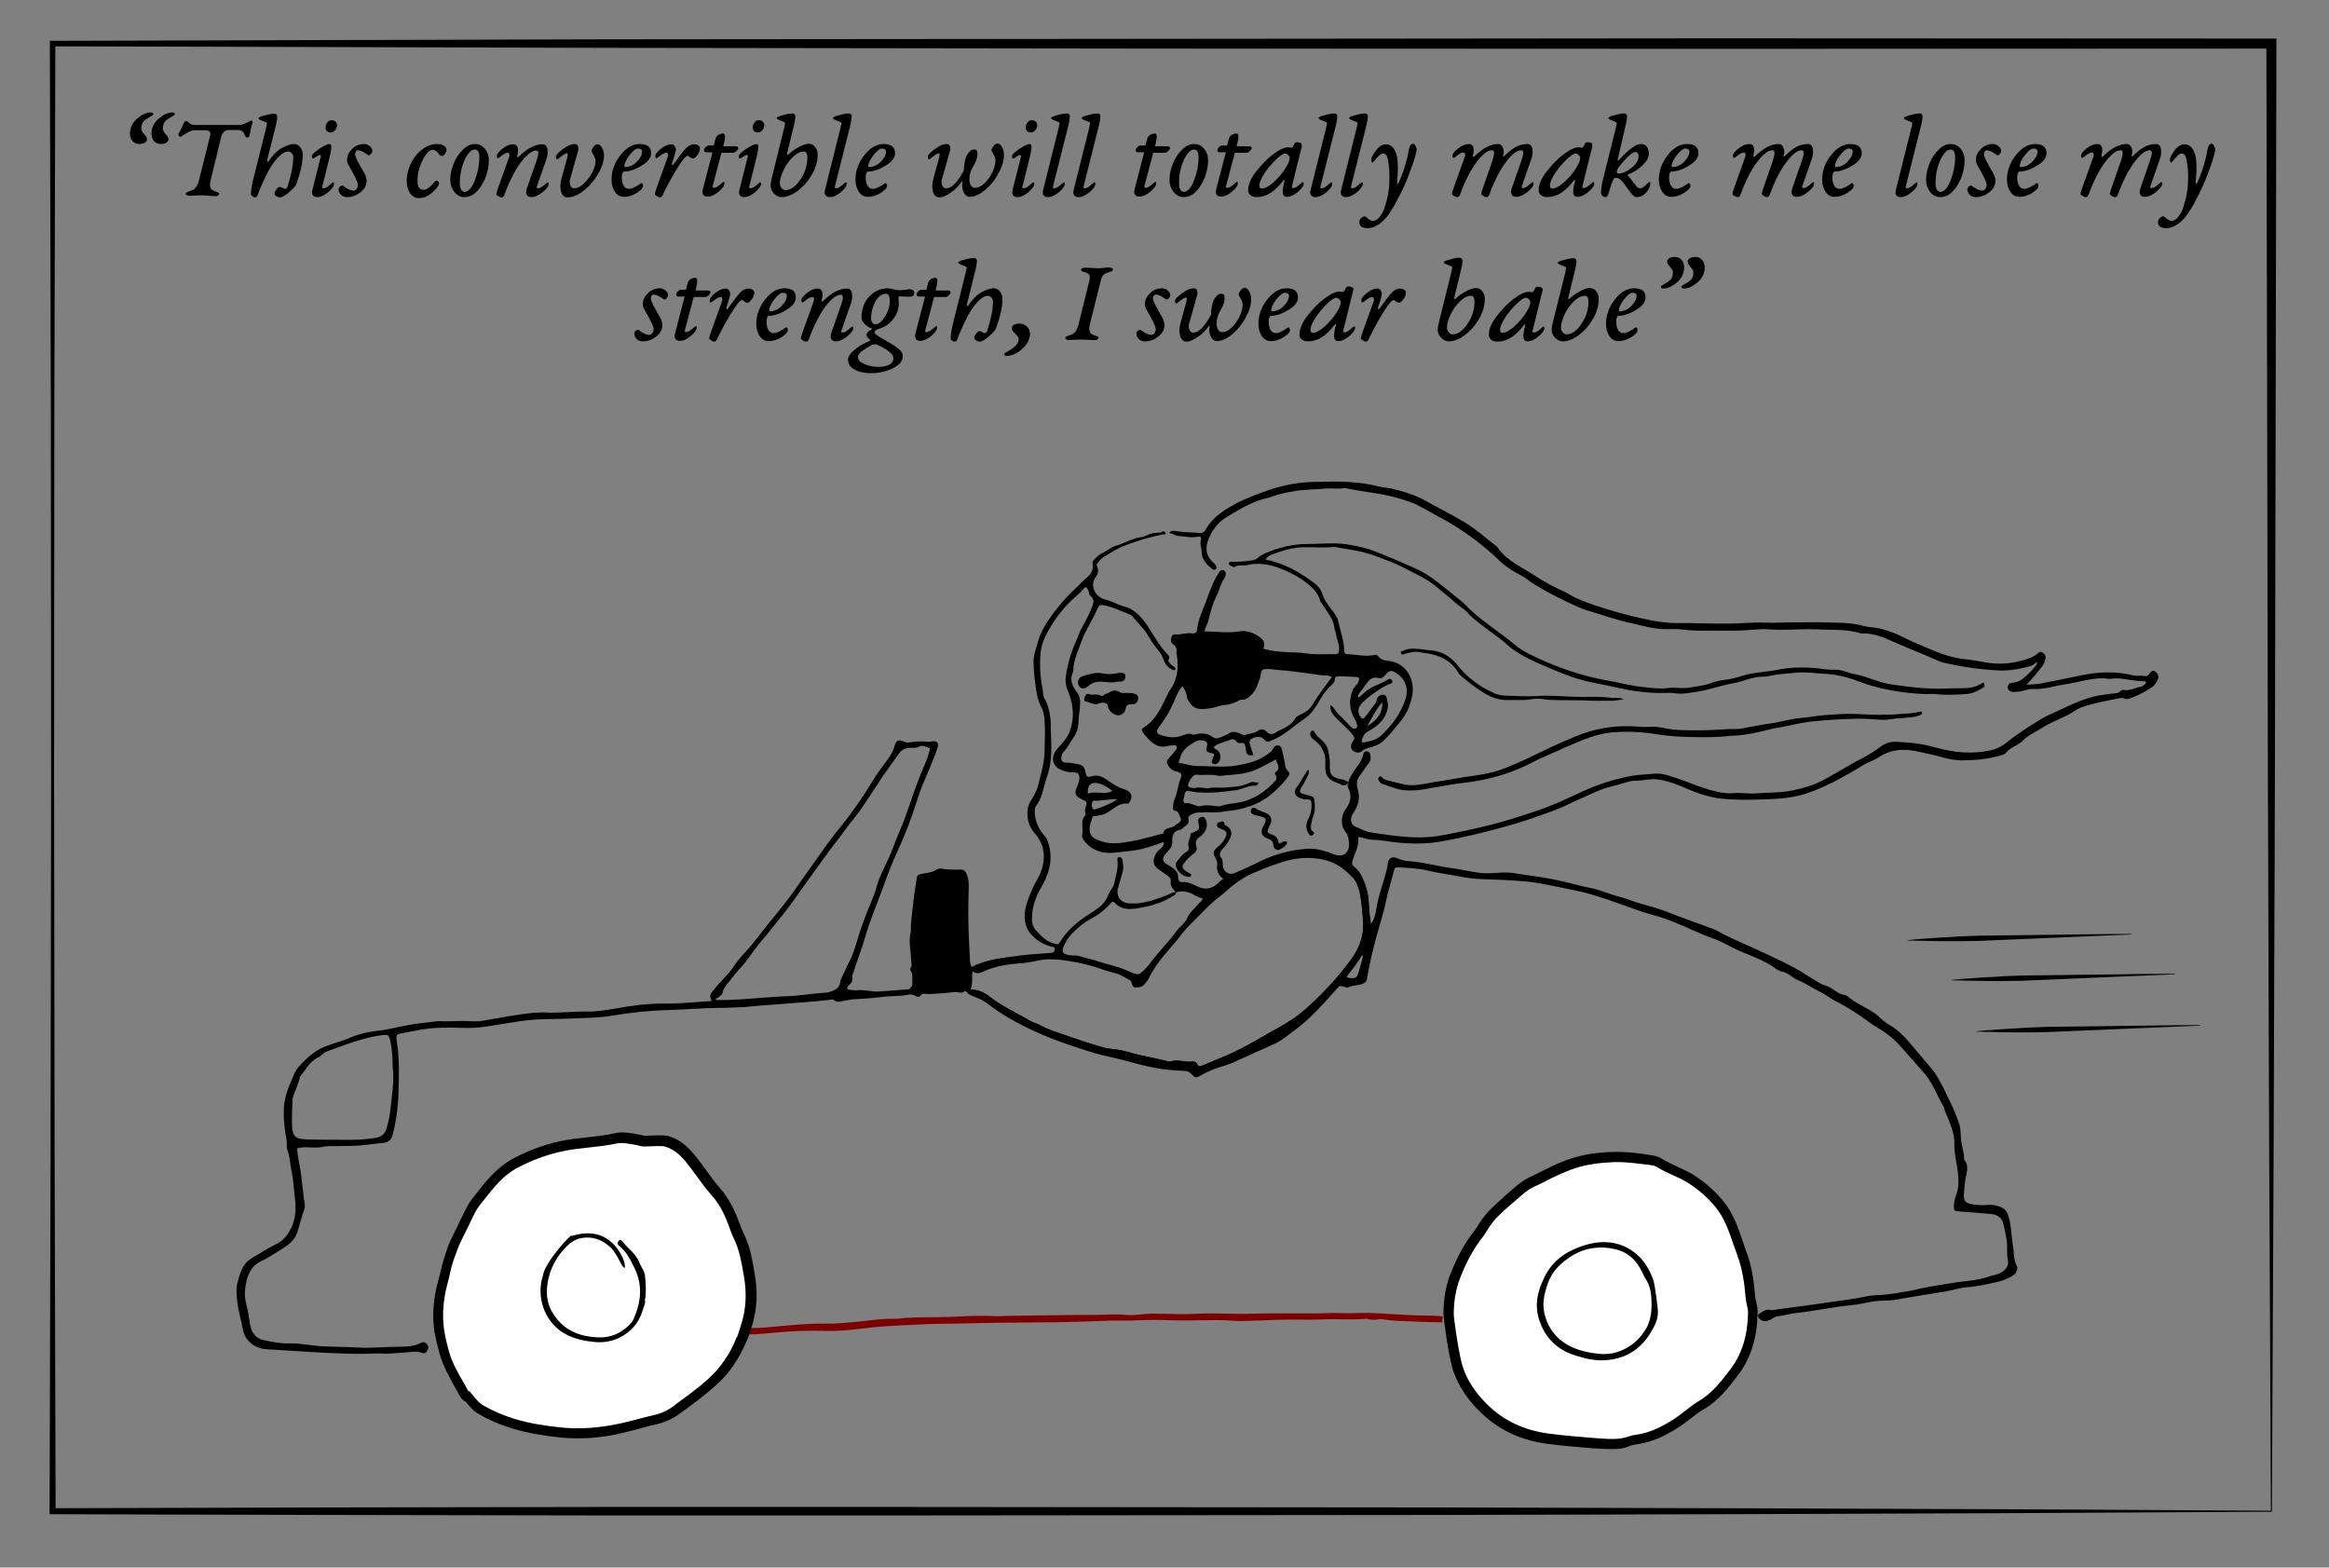 <?xml version="1.0" encoding="utf-8"?>
<!-- Generator: Adobe Illustrator 19.2.1, SVG Export Plug-In . SVG Version: 6.00 Build 0)  -->
<svg version="1.1" id="Layer_1" xmlns="http://www.w3.org/2000/svg" xmlns:xlink="http://www.w3.org/1999/xlink" x="0px" y="0px"
	 viewBox="0 0 930 625.9" style="enable-background:new 0 0 930 625.9;" xml:space="preserve">
<rect x="0" y="0" width="930" height="625.9" fill="#808080" stroke="none"/>
<style type="text/css">
	.st0{display:none;}
	.st1{display:inline;fill:#ED1C24;}
	.st2{display:inline;fill:#FFFFFF;}
	.st3{fill:#7D0000;}
	.st4{fill:#FFFFFF;}
	.st5{fill:none;}
	.st6{enable-background:new    ;}
</style>
<g id="car_fill" class="st0">
	<polygon class="st1" points="109.8,332.8 96,338.9 88.5,347.9 85.2,361.9 86.8,382.9 89.5,399.8 85.2,414.6 67.7,425.1 63.8,430.8 
		63.2,438.6 64.3,446.9 66.5,455.4 71.2,459.4 98.8,463.1 139.3,463.1 322.8,458.3 433.5,458.4 495.5,459.8 539.8,460.6 
		580.8,463.1 706.7,464.8 746.8,459.1 806.2,451.1 811.2,448.4 810.2,435 809.1,424.6 802,422.3 790.5,420.5 791.9,404.6 
		789.5,390.4 781.7,367.3 765.9,348.2 740.4,330.9 709.5,312.4 669.6,294.4 625.5,279.9 573.8,273 555.3,268.8 542.8,308.1 
		538.2,318.8 531.5,317.6 514,334.7 475.4,353.7 445.2,349.8 405.1,336.5 372.9,316.1 363.4,318.1 320.2,318.4 306.8,319.7 
		179.3,324.9 159.6,327.9 150.5,326.1 	"/>
	<polygon class="st2" points="129.8,329.1 131.3,339.8 130.1,364.3 126.7,373.1 122.8,374.4 111.2,375.7 89.8,374.4 86.4,374 
		85.3,364.4 87.4,349.6 93.1,341.5 98.4,337.4 106.7,333.5 126.7,329 	"/>
</g>
<g id="car_lines">
	<g>
		<path class="st3" d="M576.1,525.6c-3.8-0.4-7.7-0.3-11.5-0.4c-7.7-0.3-15.5-1.2-23.2-0.9c-3.9,0.2-7.8-0.2-11.8,0
			c-3.7,0.2-7.5,0.1-11.2,0.1c-3.6,0-7.1,0-10.7,0c-4.8,0-9.5,0.3-14.3,0.2c-5.5-0.1-11-0.3-16.5,0c-3.5,0.2-6.9,0.1-10.4,0
			c-2.2,0-4.5-0.1-6.8-0.1c-3.5,0.1-7,0.9-10.4,0.5c-3.9-0.4-7.7,0-11.5,0c-11.9,0-23.7,0.3-35.6,0.4c-1.7,0-3.3,0.2-4.9,0.1
			c-4.4-0.2-8.9-0.1-13.3,0.1c-7.6,0.5-15.1,0.2-22.7,0.6c-1.4,0.1-2.7,0.4-4.1,0.4c-4.8-0.2-9.6,0.6-14.4,1.1
			c-4.4,0.4-8.9,0.9-13.3,0.8c-7.8-0.1-15.5,0.8-23.2,1.5c-2.2,0.2-4.5,0.2-6.8,0.3c-1.1,0-1.7-0.5-1.2-1.6c0.1-0.2,0.1-0.3,0.1-0.5
			c1.8-6.2,1.9-12.5,0.8-18.7c-0.9-5.1-1.7-10.4-4-15.3c-0.6-1.4-1.3-2.8-1.8-4.3c-1.8-5-4-9.9-7.6-13.9c-3.5-3.9-6.2-8.3-9.5-12.4
			c-2.7-3.4-5.6-6.3-10-7.7c-2.1-0.7-8.5,0-9.6-0.2c-0.6-0.1-1.2-0.3-1.8-0.4c-3.1-0.5-6.3-1.3-9.3-0.6c-7.2,1.6-14.7,1.6-22,3.2
			c-6.4,1.4-12.3,3.7-18,6.7c-6.8,3.6-11.1,9.7-15.7,15.5c-0.8,1-1.5,2.1-2.1,3.3c-1.8,3.6-3.5,7.2-5.3,10.8
			c-1.6,3.1-2.6,6.4-3.7,9.7c-0.8,2.4-1.1,4.9-1.8,7.3c-1.8,6.5-2.6,13.1-1.7,19.8c0.4,3,1.2,6,2,8.9c1.4,5.1,4,9.6,6.6,14.1
			c0.6,1,1.9,4,2.9,3.7c1.6,1.8,3,3.8,5,4.9c4.2,2.5,8.7,4.4,13.4,5.8c5.9,1.8,12,2.7,18.1,3.4c8.8,1,17.5,0.1,26.1-1.8
			c4-0.9,7.9-2.2,11.9-3c3.8-0.8,7.1-2.5,10-4.8c3.2-2.4,6.5-4.7,9.6-7.3c3.8-3.1,7.4-6.4,10.1-10.5c2.1-3,3.8-6.2,5.2-9.6
			c0.5-1.3,1.4-2,2.7-2c3.9,0,7.8-0.5,11.7-0.8c6.3-0.6,12.6-0.8,19-0.6c6.3,0.2,12.5-0.7,18.7-1.4c6.5-0.7,13-0.8,19.5-1.2
			c6-0.3,12-0.2,18-0.4c10-0.3,20.1-0.3,30.1-0.4c6.6,0,13.1-0.2,19.7-0.4c3.6-0.1,7.3-0.4,10.9-0.3c6.3,0.1,12.5-0.5,18.8-0.2
			c7.1,0.3,14.2,0,21.3,0c3.7,0,7.4,0.5,11.1,0.3c4-0.1,8-0.2,11.9-0.4c2.7-0.1,5.4-0.1,8-0.1c3.7,0,7.4,0.1,11.2-0.1
			c5.3-0.3,10.7,0.3,16-0.2c0.7-0.1,1.4,0,2.1,0.2c1.1,0.2,2.3,0.3,3.4,0c0.7-0.2,1.4-0.1,2.1,0c4.4,0.8,8.9,0.6,13.3,0.9
			c3.4,0.2,6.8,0.2,10.2,0.3L576.1,525.6z M178,518.8c1.1-6.1,2.5-12.1,4.6-17.9c0.8-2.1,2.4-3.4,4.1-4.6c5-3.8,10-7.6,15.2-11.1
			c4.1-2.8,7.8-6,12.1-8.4c2.9-1.6,5.7-3.4,8.5-5c1.9-1.1,3.9-1.3,6-1.1c-0.9,0.1-1.4,0.8-1.8,1.4c-2.3,3-5.3,5.3-8,7.9
			s-5.4,5.2-8.1,7.7c-2.9,2.7-6,5.2-8.5,8.5c-1.1,1.5-2.5,2.8-3.9,4.1c-4.1,4.1-7.7,8.7-11.6,13c-1.4,1.5-3.2,2.2-4.6,3.8
			c-0.8,0.9-2,1.4-2.7,2.4c-0.3,0.4-0.7,0.7-1.1,0.3C178,519.6,177.9,519.2,178,518.8z M297,521.6c-0.4,3.1-1.1,6.1-2,9.1
			c-0.9,2.9-1.8,5.7-3.3,8.4c-2.6,4.6-5.9,8.6-9.7,12.2c-3.8,3.6-8.2,6.5-12.3,9.7c-3.8,2.9-8.6,3.6-13.2,4.8
			c-5.3,1.4-10.6,2.8-16.1,3.3c-5,0.5-10,1-15.1-0.1c-2.8-0.6-5.9-0.5-8.8-0.9c-4.6-0.7-9-2-13.4-3.4c-3.3-1.1-6.4-2.6-9.4-4.4
			c-1.4-0.8-2.5-2.2-4-2.9c-0.7-0.3-0.6-1.1-0.2-1.6c0.5-0.5,1.2-0.7,1.3-1.6c-0.9-0.6-1.2,0.9-2.2,0.3c-0.2-0.3,0.3-0.7,0.6-1
			c2.4-2,4.4-4.4,6.9-6.4c4.8-3.9,9.4-8.1,14.1-12c1.5-1.3,3.2-2.4,4.4-4c0.3-0.4,0.8-0.7,0.9-1.2c0.2-0.8-0.1-1.4-0.7-1.8
			c-0.7-0.4-1.1,0.2-1.4,0.7c-3,4.7-7.5,7.9-11.6,11.5c-1.1,0.9-2.1,1.9-3,2.9c-2.3,2.4-5.1,4.1-7.5,6.4c-1.3,1.3-2.3,2.8-4.1,3.7
			c-3.6-5.4-6-11.1-7.6-17.3c-0.8-3.1-1.8-6.1-1.9-9.4c-0.1-1.8,0.3-3.2,1.9-4.3c1.6-1.1,2.6-2.8,4.1-4c3.3-2.6,5.8-6,8.6-9.1
			c4.6-5.1,9-10.5,14.1-15.3c2.6-2.4,5-5.1,7.8-7.3c2.5-2.1,4.7-4.6,7.1-6.8c4-3.6,7.7-7.5,11.8-11.1c2.6-2.3,5.1-4.5,7.9-6.3
			c0.4-0.3,0.7-0.7,1-1.2c0.2-0.4,0.2-0.8-0.1-1.2c-0.4-0.4-0.8-0.2-1.2,0c-4.2,3.3-8.8,6.1-12,10.6c-1.5-2.7-1.8-2.8-4.6-1.5
			c-3.3,1.6-6.3,3.6-9.4,5.6c-3,2-6.2,3.8-9,6.1c-3.5,2.8-7.1,5.3-10.8,7.7c-3,1.9-5.6,4.4-8.4,6.7c-0.3,0.2-0.5,0.5-0.9,0.4
			c-0.3-0.4-0.4-0.8-0.1-1.2c2.4-3.3,3.6-7.2,5.7-10.5c2.8-4.4,6.1-8.2,9.7-11.8c2.9-2.9,6.2-5.1,9.8-6.7c4.4-2,8.7-4.2,13.6-5
			c5.9-0.9,11.8-1.9,17.8-2.3c0.6,0,1.2-0.2,1.7-0.5c0.9-0.4,1.9-0.9,3-0.2c0.5,0.3,1.3,0.3,1.8,0.1c2.1-0.7,4.2-0.2,6.1,0.5
			c3.2,1.1,6.4,1.3,9.7,1.2c2.6-0.1,4.6,1.4,6.5,3c1.1,1,2.2,2,3.1,3.1c1.1,1.2,1,2.3-0.3,3.5c-3.2,3-6.4,5.9-9.5,8.8
			c-3.6,3.4-7.1,6.9-10.2,10.8c-0.8,1.1-2.1,1.7-2.6,3.1c-0.1,0.4-0.4,0.8,0,1.2c0.4,0.3,0.8,0.4,1.2,0.2c1.1-0.4,2.1-1.1,2.5-2.2
			c1.3-3.6,4.2-6,6.8-8.6c3.2-3.3,6.7-6.3,10.3-9.3c1.3-1.1,2.7-2.2,3.8-3.6c0.6-0.7,1-0.4,1.4,0.2c0.6,0.9,1.2,1.9,1.8,2.9
			c1,1.6,1.1,2.6-0.3,3.8c-3.1,2.6-5.7,5.6-8.9,8.1c-2.1,1.7-4.1,3.6-5.9,5.5c-2.3,2.4-4.5,4.8-6.7,7.3c-0.5,0.5-1.5,1-0.8,1.9
			c0.8,1.1,1.7,0.5,2.5,0c0.6-0.4,1.4-0.5,0.8-1.7c-0.4-0.7,0.6-1.7,1.3-2.3c5.2-5,10.5-10,16.1-14.5c1.7-1.4,3.1-3,5.2-4.1
			c2.8,3.2,5.2,6.7,7,10.6c1.4,3.2,2.6,6.4,3.9,9.6c0.5,1.1,0.5,1.8-0.5,2.9c-4.5,4.5-9.2,8.7-13.9,13c-3.1,2.9-6.2,5.9-9.2,8.9
			c-0.6,0.6-0.7,1.3-0.7,2.2c0.9-0.6,1.8-1.2,2.6-1.9c4.2-4.1,8.3-8.2,12.8-11.9c2.9-2.4,6-4.8,8.8-7.3c1.2-1.1,1.7-0.9,2,0.7
			c0.4,1.7,1,3.4,1.1,5.1c0.1,1.1-0.1,2.1-1,2.8c-2.7,2.3-5.2,4.9-7.9,7.2c-3.3,2.9-6.4,6.1-9.6,9.3c-2.8,2.8-5.6,5.5-8.1,8.5
			c-1.5,1.7-3,3.6-4.7,5.2c-2.4,2.2-4.6,4.6-6.7,7c-3.7,4.2-8.3,7.6-12,11.9c-1.4,1.7-2.7,3.4-4,5.1c-0.3,0.4-0.7,1-0.1,1.7
			c0.5,0.5,1.1,0.7,1.7,0.4c1.7-0.9,3.6-1.8,4.3-3.8c-0.4-0.6-0.7-0.2-0.9-0.1c-0.3,0.2-0.6,0.5-0.9,0.1c-0.2-0.2-0.1-0.5,0.1-0.7
			c1.6-1.9,3.2-3.9,5-5.7c0.9-0.8,1.6-1.8,2.5-2.6c1.7-1.7,2.9-3.9,5.2-5.1c0.4-0.2,0.7-0.6,0.9-0.9c0.7-2.1,2.8-3,4.2-4.5
			c3.6-3.9,7.4-7.6,11.3-11.1c2.1-2,3.7-4.5,6.3-6.1c2.5-1.5,4.3-4.1,6.4-6.1c2.7-2.6,5.6-4.9,8.6-7.5
			C297.7,516,297.3,518.8,297,521.6z"/>
	</g>
	<g>
		<path class="st4" d="M699,517.6c-0.5-5.8-1.3-11.6-3.4-17.1c-2.5-6.8-4.2-13.9-9.1-19.8c-3.4-4-7.1-7.3-11.5-10
			c-3.7-2.3-7.9-3.6-11.7-5.9c-1.1-0.7-2.4-1.2-3.7-1.4c-5.5-0.9-11-1.6-16.6-1.3c-5.7,0.3-11.3,1.1-16.6,3.1
			c-4.2,1.6-8.3,3.6-12.3,5.7c-1.5,0.8-3,1.3-4.4,2.3c-2.5,1.7-4.7,3.7-6.9,5.6c-3.6,3.2-7.4,6.3-10.1,10.6c-0.6,1-1.3,2.1-2,3
			c-4.2,5.2-7.2,11.1-9.6,17.3c-1.9,4.8-2.6,10-2.6,15.1c0,1.5,2.1,17.1,3.9,22.3c2.1,5.9,5.8,11,10.2,15.3
			c7,6.9,15.8,10.8,25.5,12.1c6.3,0.8,12.7,1.3,19,1.8c4.6,0.3,9.2,0.8,13.7-0.7c1.2-0.4,2.5-0.6,3.8-0.8c5.7-1,10.7-3.6,15.4-6.7
			c3.2-2.1,5.9-4.8,9.2-6.7c5.6-3.2,9.6-8.3,13.4-13.3c5.2-6.9,7.2-14.8,7.4-23.3C700.2,522.4,699.2,520,699,517.6z"/>
		<path d="M643.6,578.6c-1.8,0-3.6-0.1-5.4-0.2l-1.8-0.1c-6.1-0.5-12.4-1-18.6-1.8c-10.6-1.4-19.6-5.7-26.7-12.7
			c-5.1-4.9-8.6-10.3-10.7-16.1c-1.9-5.5-4-21.3-4-23c0-5.9,0.9-11.2,2.7-15.8c2.8-7.2,6-13,9.9-17.8c0.5-0.7,1.1-1.6,1.8-2.8
			c2.6-4.1,6-7.1,9.3-10l2.2-2c1.9-1.7,3.9-3.4,6.1-4.9c1-0.7,2.1-1.2,3.1-1.7c0.5-0.2,1-0.5,1.5-0.7c5-2.6,8.8-4.4,12.5-5.8
			c4.9-1.8,10.3-2.9,17.2-3.2c5.9-0.3,11.7,0.4,17,1.3c1.5,0.2,3.1,0.8,4.5,1.7c1.7,1,3.6,1.9,5.5,2.8c2,0.9,4.2,1.9,6.2,3.1
			c4.4,2.7,8.3,6.1,12,10.4c4.2,5,6.1,10.8,8,16.3c0.5,1.4,0.9,2.7,1.4,4.1c2.3,5.9,3.1,12.2,3.5,17.6l0,0c0.1,0.8,0.3,1.7,0.5,2.6
			c0.3,1.5,0.7,3.1,0.5,4.8c-0.2,9.8-2.8,17.8-7.8,24.4c-3.5,4.6-7.8,10.3-14,13.8c-1.7,1-3.3,2.2-4.9,3.5c-1.3,1-2.7,2.1-4.2,3.1
			c-5.9,3.9-10.9,6.1-16.2,7c-1.3,0.2-2.5,0.4-3.5,0.7C648.8,578.4,646.2,578.6,643.6,578.6z M645.7,464c-0.9,0-1.7,0-2.6,0.1
			c-6.4,0.3-11.5,1.3-16,3c-3.6,1.4-7.3,3.1-12.1,5.6c-0.6,0.3-1.1,0.6-1.7,0.8c-0.9,0.4-1.7,0.8-2.5,1.3c-2.1,1.4-3.9,3-5.7,4.6
			l-2.2,1.9c-3.2,2.8-6.3,5.5-8.5,9.1c-0.8,1.3-1.5,2.3-2.1,3.2c-3.6,4.5-6.7,10-9.3,16.8c-1.6,4.1-2.5,9-2.5,14.4
			c0,1.6,2.1,16.8,3.8,21.6c1.8,5.1,5.1,10,9.7,14.5c6.5,6.4,14.7,10.2,24.4,11.5c6.1,0.8,12.4,1.3,18.4,1.8l1.7,0.1
			c4.1,0.3,8,0.6,11.7-0.7c1.4-0.5,2.8-0.7,4.1-0.9c4.6-0.8,9.1-2.8,14.6-6.4c1.3-0.9,2.6-1.9,3.9-2.9c1.7-1.3,3.4-2.7,5.4-3.9
			c5.5-3.1,9.5-8.5,12.8-12.8c4.5-6,6.8-13.2,7-22.1l0-0.1c0.1-1.1-0.2-2.4-0.5-3.7c-0.2-1-0.4-2-0.5-3.1l0,0
			c-0.4-5.1-1.2-11-3.3-16.6c-0.5-1.4-1-2.8-1.5-4.2c-1.9-5.5-3.6-10.6-7.3-15.1c-3.4-4-7-7.1-11-9.6c-1.8-1.1-3.7-2-5.7-2.9
			c-2-0.9-4-1.8-6-3c-0.9-0.6-2-1-3-1.1C654.9,464.7,650.3,464,645.7,464z"/>
	</g>
	<g>
		<path class="st4" d="M298.4,528.8c0.1-0.2,0.1-0.3,0.1-0.5c1.8-6.2,1.9-12.5,0.8-18.7c-0.9-5.1-1.7-10.4-4-15.3
			c-0.6-1.4-1.3-2.8-1.8-4.3c-1.8-5-4-9.9-7.6-13.9c-3.5-3.9-6.2-8.3-9.5-12.4c-2.7-3.4-5.6-6.3-10-7.7c-2.1-0.7-8.5,0-9.6-0.2
			c-0.6-0.1-1.2-0.3-1.8-0.4c-3.1-0.5-6.3-1.3-9.3-0.6c-7.2,1.6-14.7,1.6-22,3.2c-6.4,1.4-12.3,3.7-18,6.7
			c-6.8,3.6-11.1,9.7-15.7,15.5c-0.8,1-1.5,2.1-2.1,3.3c-1.8,3.6-3.5,7.2-5.3,10.8c-1.6,3.1-2.6,6.4-3.7,9.7
			c-0.8,2.4-1.1,4.9-1.8,7.3c-1.8,6.5-2.6,13.1-1.7,19.8c0.4,3,1.2,6,2,8.9c1.4,5.1,4,9.6,6.6,14.1c0.6,1,1.9,4,2.9,3.7
			c1.6,1.8,3,3.8,5,4.9c4.2,2.5,8.7,4.4,13.4,5.8c5.9,1.8,12,2.7,18.1,3.4c8.8,1,17.5,0.1,26.1-1.8c4-0.9,7.9-2.2,11.9-3
			c3.8-0.8,7.1-2.5,10-4.8c3.2-2.4,6.5-4.7,9.6-7.3c3.8-3.1,7.4-6.4,10.1-10.5c2.1-3,3.8-6.2,5.2-9.6
			C297.1,533.7,297.9,530,298.4,528.8z"/>
		<path d="M230.8,574.3c-2.6,0-5.1-0.1-7.6-0.4c-5.6-0.6-12.2-1.6-18.5-3.5c-5-1.5-9.7-3.5-13.8-6c-1.8-1-3.2-2.6-4.5-4.2
			c-0.2-0.2-0.3-0.4-0.5-0.6c-1.5-0.5-2.5-2.4-3.2-3.9c-0.1-0.3-0.3-0.5-0.4-0.7c-2.6-4.6-5.3-9.3-6.8-14.6
			c-0.8-3.1-1.6-6.1-2.1-9.2c-0.9-6.5-0.3-13.2,1.8-20.6c0.3-1,0.5-2.1,0.8-3.1c0.3-1.4,0.6-2.8,1.1-4.3l0.4-1.3
			c0.9-2.9,1.9-5.9,3.4-8.7c0.9-1.8,1.8-3.6,2.6-5.4c0.9-1.8,1.8-3.6,2.7-5.4c0.7-1.3,1.4-2.5,2.3-3.7c0.5-0.6,1-1.2,1.5-1.9
			c4.1-5.3,8.4-10.7,14.9-14.2c6.2-3.3,12.3-5.5,18.5-6.9c3.7-0.8,7.5-1.2,11.2-1.6c3.7-0.4,7.3-0.8,10.8-1.6
			c2.9-0.7,5.8-0.2,8.6,0.3c0.5,0.1,1,0.2,1.5,0.3c0.4,0.1,0.7,0.1,1.1,0.2c0.2,0.1,0.5,0.1,0.7,0.2c0.3,0,1.4,0,2.4-0.1
			c3.3-0.1,6-0.2,7.5,0.3c5.1,1.6,8.2,5,10.9,8.4c1.4,1.7,2.7,3.5,3.9,5.2c1.8,2.5,3.5,4.8,5.5,7.1c4,4.5,6.3,9.9,8,14.6
			c0.3,1,0.8,1.9,1.2,2.9c0.2,0.4,0.4,0.8,0.6,1.3c2.2,4.7,3.1,9.7,3.9,14.5l0.2,1.2c1.2,6.8,0.9,13.3-0.8,19.4c0,0.3-0.1,0.6-0.3,1
			c-0.1,0.4-0.4,1.1-0.6,1.8c-0.6,1.9-1,3.4-1.6,4.4c-1.5,3.6-3.3,6.8-5.3,9.8c-3,4.5-7,8-10.5,10.9c-2.3,1.9-4.7,3.7-7,5.4
			c-0.9,0.7-1.8,1.3-2.7,2c-3.3,2.6-6.9,4.3-10.8,5.2c-2.2,0.4-4.3,1-6.4,1.6c-1.8,0.5-3.6,1-5.4,1.4
			C243.1,573.6,236.8,574.3,230.8,574.3z M187.5,555.5l0.8,1c0.4,0.4,0.7,0.8,1,1.2c1.1,1.3,2.2,2.6,3.4,3.3c4,2.3,8.3,4.2,13,5.6
			c6,1.8,12.1,2.7,17.8,3.3c7.8,0.9,16.1,0.3,25.4-1.8c1.7-0.4,3.5-0.9,5.2-1.3c2.2-0.6,4.4-1.2,6.7-1.7c3.3-0.7,6.3-2.1,9.1-4.4
			c0.9-0.7,1.8-1.4,2.7-2c2.3-1.7,4.6-3.4,6.8-5.2c3.3-2.7,7-6,9.7-10.1c2-2.8,3.6-5.8,5-9.3l0.2-0.3c0.3-0.5,0.9-2.4,1.2-3.5
			c0.3-0.9,0.5-1.6,0.7-2.2v-0.1l0.1-0.3c1.6-5.5,1.9-11.5,0.8-17.8l-0.2-1.2c-0.8-4.6-1.6-9.3-3.6-13.6c-0.2-0.5-0.4-0.9-0.6-1.3
			c-0.5-1-0.9-2.1-1.3-3.3c-1.5-4.3-3.6-9.2-7.2-13.2c-2.1-2.4-4-4.9-5.8-7.4c-1.2-1.7-2.5-3.4-3.8-5.1c-2.7-3.4-5.2-5.8-9-7
			c-1-0.3-4.3-0.2-6.1-0.1c-1.8,0.1-2.6,0.1-3.2,0c-0.3-0.1-0.7-0.1-1-0.2c-0.2-0.1-0.5-0.1-0.7-0.2c-0.5-0.1-1-0.2-1.5-0.3
			c-2.5-0.4-4.9-0.9-7-0.4c-3.7,0.8-7.6,1.2-11.2,1.6c-3.6,0.4-7.3,0.8-10.8,1.6c-5.9,1.3-11.6,3.4-17.5,6.5
			c-5.7,3-9.5,7.9-13.6,13.1c-0.5,0.6-1,1.3-1.5,1.9c-0.7,0.9-1.3,1.9-1.9,3c-0.9,1.8-1.8,3.6-2.6,5.4c-0.9,1.8-1.8,3.6-2.7,5.4
			c-1.3,2.6-2.2,5.3-3.2,8.1l-0.4,1.3c-0.4,1.2-0.7,2.5-1,3.8c-0.2,1.1-0.5,2.3-0.8,3.4c-1.9,6.8-2.4,13.1-1.6,19
			c0.4,2.8,1.1,5.7,1.9,8.6c1.3,4.9,3.8,9.1,6.4,13.6c0.1,0.2,0.3,0.5,0.5,0.9c0.2,0.4,0.6,1.2,1,1.7L187.5,555.5z"/>
	</g>
	<g>
		<path d="M662,523.1c0.3,3.7-1.5,6.8-3.3,9.7c-3,4.6-7,7.9-12.3,9.4c-4.9,1.4-9.8,1.2-14.7-0.2c-2.9-0.8-5.8-1.7-8.4-3.4
			c-4.1-2.6-6.8-6.3-8.4-10.8c-2.4-6.4-1-12.3,2-18.2c3.3-6.6,9-10.2,15.5-12.3c6.3-2,12.8-2,18.7,1.7c4.5,2.8,7.2,7,9,11.8
			C661,513.4,661.9,522.2,662,523.1z M657.7,511.6c-1.7-2.7-1.7-3.4-2.9-5.4c-2.2-3.8-5.4-6.4-9.7-7.4c-6-1.4-11.9-0.7-17.2,2.5
			c-4.4,2.7-8.1,6.1-9.9,11.3c-1.2,3.5-2.1,7.1-1.5,10.7c1.1,6.3,4.6,11.2,10.4,14.2c3.8,1.9,7.8,2.7,12.1,3.1
			c3.7,0.3,7-0.5,10.2-2.2c3.5-1.8,6.1-4.6,8.1-7.9c2.3-3.7,2.2-9,2.2-9.7C659.4,517.8,659.4,514.7,657.7,511.6z"/>
	</g>
	<g>
		<path d="M228.3,493.5c6.4-1.9,12.2-1.5,17,3.6c2.6,2.8,4.6,7.1,4.2,9.2c-0.9-0.4-1.2-1.1-1.6-1.9c-1.2-2.3-2.4-4.7-4.3-6.5
			c-3.4-3.1-7.3-4.4-11.8-3.5c-2.8,0.6-4.9,2.5-6.8,4.6c-3.9,4.4-6.2,9.7-6.6,15.6c-0.2,3.5,0.5,6.9,2.6,10.1
			c4.3,6.7,10.6,9,17.9,9.3c5.3,0.2,9.8-1.9,13.3-6c0.4-0.5,0.7-1,0.9-1.6c2.9-6.6,3.6-13.2,0.3-20c-1.6-3.4-3.3-6.7-6.3-9.1
			c-0.8-0.6-0.4-1.4,0-1.9c0.5-0.6,1.2-0.2,1.5,0.3c2.1,2.9,5.3,4.8,6.6,8.2c0.5,1.4,2.3,3.8,2.4,5.8c0.3,3.3,0.5,6.6-0.1,9.7
			c0.5,0.5-0.7,3.1-0.9,3.9c-1.5,5-4.7,8.5-9.2,10.8c-2.9,1.4-6.1,2-9.4,1.8c-4.4-0.4-8.7-1.2-12.7-3.5c-7.9-4.6-11.3-14.6-8.5-23.1
			C217.4,504.1,228.8,491.7,228.3,493.5z"/>
	</g>
	<g>
		<g>
			<path d="M761.7,375.4c0,0,1.4-0.2,3.8-0.4c1.2-0.1,2.7-0.2,4.4-0.3c1.7-0.1,3.6-0.3,5.7-0.4c2.1-0.1,4.4-0.2,6.8-0.4
				c2.4-0.1,4.9-0.2,7.5-0.3c5.2-0.1,10.8-0.1,16.4-0.2c11.2-0.1,22.3-0.3,30.7-0.4s14-0.1,14-0.1v0.2c0,0-5.6,0.3-14,0.6
				c-8.4,0.4-19.5,0.8-30.7,1.3c-5.6,0.2-11.2,0.5-16.4,0.7c-2.6,0-5.1,0.1-7.6,0.1c-2.4,0-4.7,0-6.8,0s-4-0.1-5.7-0.1
				s-3.2-0.1-4.4-0.1c-2.4-0.1-3.8-0.1-3.8-0.1L761.7,375.4z"/>
		</g>
	</g>
	<g>
		<g>
			<path d="M779.2,391.3c0,0,1.4-0.2,3.8-0.4c1.2-0.1,2.7-0.2,4.4-0.3c1.7-0.1,3.6-0.3,5.7-0.4c2.1-0.1,4.4-0.2,6.8-0.4
				c2.4-0.1,4.9-0.2,7.5-0.3c5.2-0.1,10.8-0.1,16.4-0.2c11.2-0.1,22.3-0.3,30.7-0.4s14-0.1,14-0.1v0.2c0,0-5.6,0.3-14,0.6
				c-8.4,0.4-19.5,0.8-30.7,1.3c-5.6,0.2-11.2,0.5-16.4,0.7c-2.6,0-5.1,0.1-7.6,0.1c-2.4,0-4.7,0-6.8,0s-4-0.1-5.7-0.1
				s-3.2-0.1-4.4-0.1c-2.4-0.1-3.8-0.1-3.8-0.1L779.2,391.3z"/>
		</g>
	</g>
	<g>
		<g>
			<path d="M789.2,411.8c0,0,1.4-0.2,3.8-0.4c1.2-0.1,2.7-0.2,4.4-0.3c1.7-0.1,3.6-0.3,5.7-0.4c2.1-0.1,4.4-0.2,6.8-0.4
				c2.4-0.1,4.9-0.2,7.5-0.3c5.2-0.1,10.8-0.1,16.4-0.2c11.2-0.1,22.3-0.3,30.7-0.4s14-0.1,14-0.1v0.2c0,0-5.6,0.3-14,0.6
				c-8.4,0.4-19.5,0.8-30.7,1.3c-5.6,0.2-11.2,0.5-16.4,0.7c-2.6,0-5.1,0.1-7.6,0.1c-2.4,0-4.7,0-6.8,0s-4-0.1-5.7-0.1
				s-3.2-0.1-4.4-0.1c-2.4-0.1-3.8-0.1-3.8-0.1L789.2,411.8z"/>
		</g>
	</g>
	<g>
		<path d="M805.3,505.4c-1.4-2.6-1-5.4-1.5-8.1c-0.7-4-0.6-8.1-1.9-12c-0.8-2.6-2.6-3.4-4.7-3.9c-1.1-0.3-2.4-0.4-3.6-0.3
			c-2.1,0.2-4.2,0.1-6.3-0.3c-2.3-0.4-3.2-1.2-3.1-3.7c0.1-2.1,0.3-4.2,0.6-6.2c0.5-2.7,1.6-5.4-0.5-7.9c0-0.1,0-0.2,0-0.3
			c0-2.9-1.2-5.6-1.3-8.5c-0.1-2-0.1-4.2-0.9-6.1c-0.8-2.1-1.5-4.3-2.5-6.3c-1.4-2.8-2.6-5.6-4.1-8.4c-1.2-2.3-2.4-4.6-4.1-6.6
			c-2.6-3.1-5.2-6.1-7.8-9.2c-2-2.4-4.1-4.8-6.6-6.7c-1.9-1.5-4.3-2.5-5.9-4.2c-3.5-3.6-8.3-5-12.2-8c-0.6-0.5-1.6-1.3-2.1-1.4
			c-2.6-0.2-4.2-2.1-6.2-3.1c-1.4-0.7-3-1-4.2-1.8c-1.5-0.9-3-1.8-4.4-2.7c-7.2-4.7-15.1-8-22.8-11.6c-4.5-2.1-9.1-3.9-13.4-6.4
			c-0.8-0.5-1.7-0.8-2.6-1.1c-5.3-2-10.6-3.8-15.9-5.9c-3.6-1.5-7.4-2.6-11.1-3.6c-3.5-0.9-6.8-2.4-10.4-3.3c-3.2-0.8-6.3-2.3-9.6-3
			c-5.2-1-10.3-2.6-15.5-3.6c-5.2-1.1-10.4-1.6-15.6-2.5c-2.3-0.4-4.7-0.4-7-0.2c-2.4,0.2-4.9,0.3-7.3,0c-3.8-0.5-7.5-1.4-11.3-1.9
			c-5.8-0.8-11.4-2.4-17.2-2.8c-1.5-0.1-2.9-0.5-4.3-1.1c-2.2-1-3.7,0-3.9,2.4c-0.1,1.4-0.5,2.7-0.9,4.1c-1.2,4.4-2.8,8.6-3.5,13.1
			c-0.3,2.1-0.7,4.4-2.3,6.7c-0.1-1-0.1-1.5-0.2-2c-0.7-3.7-0.3-7.5-1.3-11.2c-0.3-1-0.6-2-0.9-3l-3.2,0.1c0.6,1.4,1.1,2.9,1.3,4.4
			c0.7,3.8,1,7.6,1.2,11.5c0.2,5.6-1.9,10.4-5.2,14.8c-5,6.8-10.7,12.9-16.9,18.5c-3.5,3.2-7.3,5.8-11.5,8.1
			c-6.7,3.7-13.2,7.8-20.2,10.9c-3.4,1.5-6.9,2.8-10.3,4.3c-0.9,0.4-1.6,0.7-2.2-0.5c-0.4-0.9-1.3-1.1-2.2-1c-2.8,0.3-5.5-1-8.3-0.1
			c-0.7,0.2-1.6-0.1-2.3-0.3c-4.7-1.2-9.5-1.9-14.2-3.3c-2.4-0.7-4.9-1.2-7.4-1.4c-2.1-0.2-4.2-0.9-6.3-1.5
			c-3.9-1.2-7.7-2.5-11.5-3.8c-3.7-1.3-7.4-2.4-10.8-4.3c-1.1-0.6-2.5-0.9-3.6-1.5c-5.5-3.3-11.4-5.9-16.5-9.9
			c-2.1-1.7-4.5-2.6-7.5-2.8c0.3-0.6,0.5-1.3,0.6-1.9l-23.5,0.6c-0.2,0.8-0.7,1.2-1.8,1.3c-4.1,0.4-8.2,0.6-12.3,0.9
			c-1.2,0.1-6.5-0.7-7.1-0.6c-2.1,0.3-4.8-0.1-5.1-0.5c0-0.1,0.1-0.2,0.1-0.3l-3.8,0.1c-0.7,0.8-1.7,1.2-2.8,1.6
			c-0.9,0.3-1.9,0.5-2.8,0.5c-5.1,0.3-10.2,1.3-15.3,1.4c-3.2,0.1-6.4,0.4-9.6,0.6c-6.1,0.5-12.1,1-18.2,0.9
			c-0.2-0.9-2.9-1.6-1.5,0.1c-6.4,0.3-12.5,1.1-18.6,1c-6.7-0.1-13.4,0.8-20,2c-3.8,0.6-7.6,1.3-11.4,1.2
			c-5.3-0.1-10.6,0.6-15.9,0.4c-1.8-0.1-3.7,0-5.5,0.1c-5.9,0.6-11.7,1.7-17.5,2.7c-1.9,0.3-3.8,0.8-5.7,0.7c-4-0.2-8-0.1-12,0
			c-1.2,0-2.4-0.2-3.6,0c-4,0.6-8.1,0.8-12.2,1.7c-0.6,0.1-7.8,1.7-9.7,1.9c-4.2,0.4-8.4,1.2-12.4,2.9c-2.9,1.3-6.1,2.1-9.1,3.2
			c-4.6,1.6-8.2,4.8-11.4,8.4c-1.4,1.5-2,3.4-2.8,5.2c-1.7,3.9-3.1,7.7-3.2,12.2c-0.1,4,0.4,7.8,1.1,11.7c0.3,1.5-0.1,3,0.4,4.4
			c1,2.6,1,5.4,1.6,8.1c0.7,3,0.8,6.2,1.2,9.3c0.5,4.1,0.8,8.2-0.8,12.3c-1.4,3.4-3.3,6.1-6.6,7.7c-3.4,1.7-6.6,3.7-9.9,5.7
			c-3.8,2.3-4.6,6.4-5.6,10.2c-0.5,2.1-0.2,4.5,0,6.7c0.4,3.9,1.6,7.6,2.3,11.5c0.7,4,4.3,7.5,9.3,7.8c5.8,0.3,11.6,0.8,17.5,1.1
			c8.9,0.5,17.7,1,26.6,0.6c0.5,0,1.1,0,1.6,0c2.9,0.3,5.9-0.2,8.8-0.3c2.6-0.1,5.2-0.9,7.8,0.1c1,0.4,1.7-0.2,2.1-1.1
			c0.5-0.9,0.4-1.6-0.2-2.4c-0.7-0.8-1.5-1-2.3-0.6c-2.5,1.4-5.4,1.6-8.1,1.6c-6,0-11.9,0.7-17.9,0.3c-4.8-0.3-9.5-0.2-14.3-0.5
			c-4-0.3-8-1.2-12.1-1.1c-3.7,0.1-7.3-0.6-10.8-1.4c-2.3-0.5-4-2.2-4.7-4.5c-0.9-2.8-0.9-5.8-1.7-8.7c-0.8-2.6-1-5.3-0.6-8
			c0.6-4.3,2-8.2,6.4-10.3c2.9-1.4,5.6-3.2,8.3-4.9c2.5-1.6,4.9-3.3,6-6.5c1-3.1,1.7-6.2,2.8-9.2c0.3-0.9,0.3-1.9,0.1-2.9
			c-0.3-1.2-0.4-2.4-0.5-3.6c-0.5-3.6-0.7-7.2-1.4-10.7c-0.5-2.4-0.9-4.8-1.1-7.2c2.8-0.8,5.5-0.2,8.1-0.3c1.6-0.1,3.2-0.6,4.9-0.6
			c2.9,0.1,5.8-0.1,8.7-0.1c4.3,0,8.5-0.8,12.8-1.2c1.9-0.2,3.1-1.1,3.6-2.9c1.7-6.3,2.4-12.8,2.5-19.4c0.1-5,0.2-9.9-0.3-14.9
			c-0.2-1.6-0.5-3.1-0.6-4.7c0-1.1,0.3-1.5,1.4-1.7c2.8-0.5,5.6-1.1,8.5-1.6c5.4-0.9,11-0.9,16.4-0.7c3.2,0.1,6.3,0,9.4-0.5
			c4.6-0.7,9.3-1.5,13.9-2.2c7.2-1.1,14.5-0.7,21.7-1.1c4.6-0.2,9.3-0.2,13.8-0.9c7.6-1.3,15.3-2.2,23.1-2.4
			c6.9-0.2,13.8-0.8,20.7-0.9c4.4-0.1,8.7-0.1,13.1-0.6c3.8-0.4,7.7-0.6,11.5-0.9c6.5-0.6,13.1-0.9,19.6-1.7c0.5-0.1,1.1-0.3,1.5,0
			c1.3,1.3,2.8,0.6,4.2,0.4c1.2-0.2,2.4-0.5,3.6-0.6c1-0.1,8-0.4,10.2-0.8c4-0.6,8.2-0.3,12.2-1.1c1.1-0.2,2,0.3,3,0.8
			c1.3,0.7,1.5-1.2,2.7-1.1c4.3,0.3,8.5-0.4,12.8-0.7c1.1-0.1,2.4,0.8,3.5-0.3c0.3-0.3,1,0,1.1,0.3c0.5,1.1,1.6,1.3,2.5,1.7
			c1.7,0.7,3.5,1.4,4.9,2.4c3.1,2.3,6.1,4.5,9.5,6.4c4.1,2.4,8.4,4.5,12.8,6.4c4,1.7,8,3.2,12.2,4.6c4.1,1.3,8.2,2.8,12.5,3.8
			c2.8,0.6,5.6,1.3,8.4,2c3.9,1,7.8,2.2,11.8,2.9c4,0.8,8.1,1.1,12.2,1.3c1.1,0,2,0.4,2.8,1.2c1.5,1.7,1.8,1.7,3.7,0.6
			c3.2-1.9,6.6-3.1,10.1-4.1c0.9-0.3,1.8-0.7,2.6-1l15.8-7.1c3.5-1.4,6.3-3.9,9.3-6.1c6.2-4.6,11.2-10.4,16.3-16.1
			c1.4-1.5,1.3-1.6,3.4-0.9c0.5,0.2,1.1,0.3,1.5,0.1c1.9-1,4.1-0.6,6-1.6c0.8-0.4,1.2-0.8,1.3-1.6c1-5.8,2.3-11.6,3.9-17.3
			c1.3-4.7,2.8-9.3,3.8-14.1c0.8-4.1,2.2-8.2,3.2-12.3c0.2-0.7,0.5-1,1.2-1c4.1,0.2,8.2,0.3,12.2,1.3c4.5,1.1,9,1.6,13.5,2.5
			c5.9,1.2,11.9,0.9,17.9,1.3c4.1,0.3,8.2,0.4,12.1,1.1c4.9,0.8,9.8,1.9,14.7,2.9c7.3,1.4,14.2,4,21.1,6.4c3.2,1.1,6.4,2.4,9.8,3.3
			c4,1,7.8,2.4,11.5,4s7.4,3.3,11.2,4.8c2.1,0.8,4.2,1.5,6.1,2.5c2.1,1.1,4.2,2.2,6.4,3.2c4.4,1.9,8.9,3.4,13,6c1.3,0.8,2.5,2,4,2.3
			c1.7,0.3,3.1,1.2,4.4,2.2c0.6,0.5,1.3,0.9,2,1.2c3.2,1.2,5.9,3.3,9,4.7c2.1,1,3.9,2.6,6,3.6c5.1,2.6,9.9,5.7,14.5,9.2
			c0.3,0.2,0.6,0.4,0.9,0.6c4.1,2.4,7.9,5,11,8.7c3.1,3.6,6.4,7.1,9.5,10.8c3.3,3.9,4.8,8.8,7.5,13.1c0.1,0.1,0.1,0.3,0.1,0.5
			c0.5,1.6,1.2,3.1,1.8,4.6c1.3,3.1,2.4,6.5,2.3,9.9c-0.1,3.8,1,7.4,1.4,11.1c0.4,3.3,0.4,6.3-0.8,9.4c-0.4,1.2-0.8,2.5-0.8,3.8
			c0,2.1,0.1,2.2,2.1,2.4c4.2,0.3,8.3,0.6,12.5,1c2.5,0.2,4.4,1.2,5.1,3.7c0.6,2.2,1,4.5,1.4,6.8c0.4,2.8-0.1,5.6,0.5,8.3
			c0.4,1.9-1,3.7-2.9,4.7c-1.4,0.8-3,0.9-4.4,1.4c-4.9,1.8-10.1,1.8-15.1,2.7c-4,0.7-8.1,1.2-12.1,2.1c-4.5,1.1-9.1,1.8-13.6,2.4
			c-2.6,0.4-5.3,0.2-7.8,0.7c-5.5,1.2-11,1.8-16.5,2.6c-6.5,1-13.1,1.8-19.7,2.7c-1,0.1-1.9,0.5-2.8,0.2c-1.9-0.4-3.1,0.8-4.5,1.6
			c-0.5,0.3-0.5,0.8-0.2,1.4c1.1,1.6,2.4,1.9,4.4,1.1c1-0.4,1.7-1.3,3-1.5c2.7-0.3,5.3-1.1,8-1.4c7.3-0.8,14.5-2.4,21.8-3.1
			c4.4-0.4,8.7-1.9,13.2-1.8c1.1,0,2.3-0.1,3.4-0.2c7-1.2,14.1-2.4,21.1-3.5c2.7-0.4,5.3-1.4,7.9-1.6c4.5-0.3,8.8-1.3,13.1-2.3
			c2.5-0.6,4.8-1.6,6.8-3.3C805.3,507.4,805.9,506.3,805.3,505.4z M156.4,438.3c-0.3,2.7-0.5,5.4-1,8c-0.2,1.4-0.7,2.7-1,4.1
			c-0.6,2.4-2.2,3.6-4.4,3.9c-3,0.5-6,0.8-9.1,0.8c-5.6,0-11.1,0-16.7-0.1c-1.1,0-2.3-0.1-3.4-0.2c-2.8-0.2-3.8-1.4-4.1-4.2
			c-0.3-3.8,0-7.5,0.1-11.2c0-0.7,0.2-1.4,0.4-2c0.8-2.4,2-4.7,2.5-7.2c0-0.1,0-0.2,0.1-0.3c2.2-2.6,3.7-5.9,7-7.6
			c0.2-0.1,0.5-0.1,0.7-0.3c1-0.8,1.9-1.8,3.1-2.2c7.5-2.7,15-5.8,23-6.6c1.3-0.1,1.6,0.3,2,1.4c0.7,2.5,0.9,5.1,1.1,7.7
			c0.1,1.3,0,2.6,0.1,3.6C157.3,430.4,156.9,434.3,156.4,438.3z M542.3,388.9c-0.6,1.8-1.8,2-4.6,1.3c1.7-3.1,4.3-5.6,6-8.7
			c0.2,0,0.4,0.1,0.6,0.1C543.6,384.1,543.1,386.5,542.3,388.9z"/>
	</g>
</g>
<g id="people_llnes">
	<g>
		<g>
			<g>
				<path d="M690.8,293.8c-4.2,0.6-9.6,0.6-14.9,0.5c-4.7-0.1-9.4-0.3-14.1-1.1c-5.5-0.9-11.1-1.2-16.7-0.9c-4.3,0.3-8.6,1.4-12.7,3
					c-5.7,2.3-11.3,4.9-17,7.4c-2.3,1-4.5,2.3-6.8,3.3c-7.3,3.4-14.9,5.4-22.8,6.4c-4.3,0.5-8.6,1.2-12.9,2
					c-5.4,1-10.8,2.1-16.2,0.2c-1.6-0.5-3.1-1-4.7-1.6c-0.3-0.1-0.7-0.3-0.9-0.6c-0.4-0.6-1.2-1.3-0.5-2.1c0.7-0.8,1.3,0.1,1.7,0.5
					c0.6,0.5,1.3,0.7,2.1,0.9c2,0.4,4,1,6.1,1.5c2.9,0.6,5.9,0.2,8.8-0.3c2.1-0.4,4.3-0.8,6.4-1.1c4.1-0.6,8.2-1.5,12.4-2
					c2.9-0.4,5.7-0.9,8.4-1.6c2.8-0.7,5.4-1.9,8.1-3c6.5-2.7,12.7-6.1,19.2-8.9c3.4-1.5,6.9-3,10.4-4.1c6.3-1.9,12.8-2.6,19.4-2.1
					c1.9,0.2,3.8,0.2,5.7,0.1c1.6-0.1,3.2,0.1,4.7,0.4c5.3,1.2,10.7,1,16.1,1c4.4,0,8.7-0.6,13-0.5c1.5,0,2.9-0.3,4.4-0.6
					c3.1-0.5,6.1-1.2,9.2-1.6c4.2-0.5,8.1-1.9,12.3-2.2c3-0.2,6.1-0.9,9.1-1.1c4.5-0.4,9.1-0.7,13.6-0.5c5.6,0.3,11.3,0.5,16.9,0
					c2.6-0.2,5.2-0.2,7.8-0.9c0.4-0.1,0.9-0.3,1.1,0.3c0.1,0.5-0.3,0.8-0.7,1c-1.3,0.6-2.7,0.8-4.1,0.9c-2.7,0.4-5.4,0.3-8,0.8
					c-2.1,0.4-4.2,0.2-6.2,0c-2.7-0.2-5.4-0.3-8.1-0.2c-5.4,0.1-10.8,0.5-16.2,1c-5.5,0.5-10.7,2.1-16.2,2.9
					C702.8,292.2,697.4,293.7,690.8,293.8z"/>
			</g>
			<g>
				<path d="M648.3,279.2c-3,0.7-5.5,0.6-7.9,0.6c-3.7,0.1-7.5-0.2-11.2-0.2c-4.5-0.1-9,0.2-13.5-0.5c-1.5-0.2-3.3-0.1-4.9,0.2
					c-2.9,0.4-5.9,0.1-8.8,0.2c-4.7,0.2-8.5-2.1-12.2-4.6c-2-1.4-3.9-3-5.8-4.5c-0.6-0.5-1.2-1-1.6-1.7c-2.9-4.9-7.4-7.1-12.9-7.9
					c-0.9-0.1-1.9-0.2-2.8-0.4c-2-0.4-3.9,0.2-5.8,0.7c-0.6,0.2-1.3,0.5-1.5-0.4c-0.2-0.7,0.6-0.7,1-0.9c2.6-1.3,5.3-0.7,7.9-0.5
					c0.8,0.1,1.5,0.3,2.3,0.3c4.8,0.2,8.6,2.4,11.4,6c2.8,3.6,6.2,6.4,10,8.8c1.3,0.8,2.8,1.4,4.1,2.1c2.9,1.6,6.1,1.2,9.2,1.4
					c2.9,0.1,5.8,0.2,8.6,0c4.7-0.3,9.4,0.1,14.1,0.3c5.3,0.2,10.6-0.3,15.8,0.5C645.1,278.8,646.5,278.2,648.3,279.2z"/>
			</g>
			<g>
				<path d="M454.5,278.7c0,1.5-1,2.7-2.6,2.5c-1.5-0.1-2.1,0.4-2.4,1.7c-0.3,1.5-1.2,2.5-2.8,2.7c-1.3,0.2-3.5-1.3-4.1-2.8
					c-0.3-0.7-0.1-1.7-1-2c-0.9-0.4-1.9-0.3-2.8,0.1c-2,0.9-3.5-0.6-5.3-0.8c-0.7-0.1-0.6-0.9-0.4-1.6c0.2-0.8,0.8-1.7,1.6-1.4
					c1.5,0.7,3.2-0.3,4.6,0.6c0.4,0.3,1.1,0.2,1.5-0.2c0.7-0.6,1.6-0.6,2.3-1.1c1.4-0.9,2.7-0.9,4.1,0c0.7,0.5,1.5,0.3,2.3,0.3
					c1.3,0,2.6-0.1,3.8,0.4C454.2,277.4,454.5,277.9,454.5,278.7z"/>
			</g>
			<g>
				<path d="M474.3,350.1c-2-0.1-4.6-2.5-4.8-4.6c-0.1-0.7,0.2-1.2,0.6-1.7c1.1-1.2,1.9-2.7,3.4-3.5c1-0.5,1.4-1.2,1.1-2.4
					c-0.5-1.7,0.8-3.2,0.8-4.8c0-0.4,0.4-0.4,0.8-0.6c2.8-1.2,2.9-1.4,2.3-4.3c-0.2-0.9,0.1-1.6,1-1.9c0.8-0.3,1.4-0.2,1.9,0.8
					c0.9,1.9,0.6,4.2-0.9,5.7c-0.5,0.5-0.9,1.1-1.5,1.4c-1.4,0.9-1.8,2-1.3,3.6c0.4,1.2,0.1,2.2-1,3c-1.3,1-2.5,2.1-3.6,3.4
					c-1.4,1.7-1.2,2.5,0.7,3.8c0.4,0.2,0.8,0.4,1.1,0.6c0.3,0.2,0.9,0.4,0.7,1C475.4,350.1,474.9,350.3,474.3,350.1z"/>
			</g>
			<g>
				<path d="M446.1,272.2c-2.5,0.7-5-0.2-7.5,0c-1.6,0.1-2.8,0.6-4,1.7c-1.9,1.7-3.5,1.3-4.2-1.2c-0.2-0.8,0.7-2.3,1.6-2.6
					c2.7-0.8,5.3-1.9,8.4-1.2c1.8,0.4,3.8,0.3,5.7-0.1c0.5-0.1,1-0.2,1.5-0.2c0.9,0.1,1.9,0.3,1.8,1.4c0,1-0.4,1.9-1.6,2.1
					C447.3,272.1,446.7,272.2,446.1,272.2z"/>
			</g>
			<g>
				<path d="M510.6,336.8c1.4-0.2,2.1-1.5,3.4-0.6c-0.3,1.7-1.8,2.3-3,3c-1,0.6-2.4-0.3-2.5-1.6c-0.1-1.5-0.6-2.2-2.1-2.7
					c-2.7-0.9-3.3-2.6-1.9-5.1c1.6-2.7,1.3-3.3-1.9-4c-0.9-0.2-1.7-0.3-2.5-0.8c-0.7-0.4-0.8-1.1-0.5-1.8c0.4-0.8,1.2-0.9,1.8-0.4
					c1.2,0.8,2.5,1.2,3.8,1.7c2.3,1,2.9,2.3,2.1,4.6c-0.1,0.3-0.4,0.6-0.5,0.9c-1,2.2-1,2.4,1.2,3.3
					C509.7,333.7,510.4,335,510.6,336.8z"/>
			</g>
			<g>
				<path d="M538.4,312.4c-0.8,1.3-1.8,1.5-3,0.8c-0.7-0.4-1.5-0.6-2.2-0.9c-2.9-1.2-4-2.8-4-6c0-1.9,0.3-3.8-0.5-5.7
					c-0.8-2.1-2-3.8-3.9-5.1c-1-0.7-1.7-1.5-1.6-2.7c0-0.5,0.2-0.9,0.7-1c0.4-0.1,0.8-0.1,0.9,0.3c0.9,2.1,3,3.1,4.3,4.8
					c1.5,2,1.5,4.4,1.9,6.7c0.1,0.9,0,1.9,0,2.9c0.1,2.7,0.9,3.7,3.5,4.4C535.9,311.2,537.2,311.3,538.4,312.4z"/>
			</g>
			<g>
				<path d="M522.6,307.4c0.3,2.1-1.2,3.6-1.9,5.3c-0.2,0.4-0.5,0.7-0.7,1.1c-1.5,2.6-1.3,2.8,1.5,3.5c0.8,0.2,1.5,0.4,2.3,0.7
					c0.5,0.2,0.9,0.5,1,1.1c0.3,2.4,0.5,4.8-0.5,7.1c-0.5,1.1-0.6,2.2-0.8,3.3c-0.1,1-0.2,1.9,0.8,2.5c0.8,0.5,0.4,1-0.1,1.4
					c-0.6,0.5-0.9,0.5-1.4-0.2c-1.4-1.9-1.5-3.9-0.5-5.9c1-1.9,1.5-3.9,1.4-6c0-1.3-0.2-2.2-1.9-2.1c-0.8,0.1-1.7-0.2-2.6-0.5
					c-2-0.7-2.8-2.5-1.6-4.1c1.7-2.2,2.9-4.7,4.5-7C522.1,307.5,522.3,307.5,522.6,307.4z"/>
			</g>
		</g>
	</g>
	<g>
		<g>
			<path d="M338.3,394.5c0.2-1.2,1.6-1.6,1.9-2.6c0.3-1.1-0.1-2.4,0.5-3.5c0-0.1,0.1-0.2,0.1-0.2c1.5-4.8,3.4-9.5,4.8-14.4
				c1.8-6.4,4.5-12.6,6.8-18.9c2-5.6,4.1-11.1,6.6-16.4c2-4.4,3.8-8.9,5.4-13.5c0.9-2.7,1.8-5.4,2.7-8.1c1.5-4.3,3.5-8.5,5.2-12.8
				c0.8-1.9,1.5-3.7,2.1-5.6s-0.4-2.8-2.3-2.5c-0.4,0.1-0.9,0.2-1.3,0.2c-2.5-0.3-5-0.2-7.5,0.2c-0.8,0.2-1.7,0-2.6-0.4
				c-1.9-0.8-2.8-0.4-3.4,1.6c-0.5,1.9-1.4,3.7-2.6,5.3c-2.4,3.2-4.8,6.4-6.8,9.8c-3.1,5.1-6.4,9.9-10,14.6
				c-3.2,4.1-6.6,8.1-9.5,12.4c-3.2,4.7-6.7,9.2-9.8,13.9c-3.3,4.8-7,9.4-10.7,13.9c-3.6,4.3-6.7,8.9-10.6,13
				c-1.7,1.8-3.3,3.8-4.7,5.9c-2.1,3.1-5,5.5-7.3,8.5c-1.1,1.5-2.7,2.6-0.9,4.7c-0.2,1.4,0.5,2.5,2.8,2.6c4.4,0.1,8.7-0.1,13.1-0.6
				c3.8-0.4,7.7-0.6,11.5-0.9c6.5-0.6,13.1-0.9,19.6-1.7c0.5-0.1,1.1-0.3,1.5,0c1.3,1.3,2.8,0.6,4.2,0.4
				C337.9,399,338.4,394.7,338.3,394.5z M335.9,390.8c-0.2,0.4-0.4,0.7-0.4,1.2c-0.1,2.3-1.8,3.2-3.7,3.9c-0.9,0.3-1.9,0.5-2.8,0.5
				c-5.1,0.3-10.2,1.3-15.3,1.4c-3.2,0.1-6.4,0.4-9.6,0.6c-6.1,0.5-12.1,1-18.2,0.9c-0.2-0.9,0.6-0.7,0.9-1c0.7-0.6,1.6-1.1,1.8-2.1
				c0.3-1.6,1.3-2.8,2.3-4c1.5-1.6,2.6-3.5,4.1-5c3.4-3.4,5.7-7.6,8.8-11.2c3.1-3.5,5.9-7.3,8.9-10.9c2.9-3.6,5.5-7.4,8.2-11.2
				c2.7-3.8,5.5-7.6,8.2-11.4c2.6-3.7,5.5-7.1,8.1-10.8c1.8-2.5,3.9-4.9,5.7-7.4c3.3-4.5,6.2-9.3,9.3-13.9c2.2-3.2,4.6-6.4,6.8-9.6
				c1.2-1.7,2.9-2.2,4.8-2.2c1.2,0,2.2,0.1,3.3-0.5c1.5-0.8,2.8,0.4,4.3,0.6c-0.6,2.7-1.4,5-2.4,7.2c-2.9,6.6-5.1,13.5-7.5,20.3
				c-1.5,4.2-3.5,8.3-5,12.5c-1.9,5.4-5.1,10.2-6.6,15.8c-0.9,3.5-2.6,6.8-3.9,10.2c-1.1,2.9-2.2,5.8-3.1,8.8
				c-1.1,3.6-2.1,7.4-3.9,10.7C337.9,386.5,336.9,388.6,335.9,390.8z"/>
		</g>
		<g>
			<path d="M860.6,268.1c-0.9-0.6-1.8,0-2.2,0.8c-0.9,1.7-2.5,0.8-3.7,0.9c-0.9,0.1-1.8,0.1-2.7-0.1c-7.1-1.8-14.2-1.5-21.2,0
				c-5.3,1.1-10.6,2.2-15.9,3.2c-1.7,0.3-3.4,0.3-5.7,0.5c1.6-1.8,2.9-3.1,4-4.5c1.4-1.8,3.2-3.5,3.6-5.9c0.2-1.2-0.3-1.8-1.1-2.4
				s-1.5-0.2-2.1,0.4c-1.3,1.1-2.8,1.7-4.4,2.2c-5.5,1.8-11.1,2.3-16.8,1.2c-2.6-0.5-5.1-0.9-7.7-1.2c-5.3-0.5-10.2-2.3-14.9-4.4
				c-2.5-1.1-5-2-7.4-3.2c-4.2-2.1-8.4-4.1-13.2-4.9c-1.7-0.3-3.5-0.3-5.2-0.8c-5.2-1.5-10.6-1.2-15.8-1.4c-3.2-0.1-6.5,0-9.7,0
				c-4.8-0.1-9.5,0.3-14.3,0.1c-4.6-0.2-9.3,0.4-13.9,0.4c-6.9,0.1-13.8-0.3-20.6-0.2c-3.1,0-6.3-0.4-9.3-0.9
				c-5.7-1.1-11.2-2.4-16.8-4.1c-4.7-1.4-9.5-2.9-14-4.9c-1.7-0.7-3.2-1.8-4.8-2.6c-4.1-1.8-8-3.9-11.7-6.3
				c-5.2-3.5-11.3-5.9-15-11.3c-0.1-0.1-0.2-0.2-0.2-0.3c-4.3-3.4-8.4-7-13.1-9.9c-5-3-10.3-5.6-15.3-8.4c-4.2-2.4-8.7-3.8-13.4-4.9
				c-2-0.5-4.2-0.6-6.2-1.1c-5.1-1.3-10.3-1.7-15.6-1.8c-2.5-0.1-5.1,0.1-7.6,0.1c-7.3-0.1-14.4,1.2-21.3,3.7
				c-3.6,1.3-7.3,2.7-10.8,4.4c-5.2,2.7-10.2,5.7-13.2,11c-0.7,1.2-1.5,1.5-2.7,1.3c-2.9-0.3-5.9-0.2-8.8-0.7
				c-1-0.2-2.1-0.5-3.1,0.7c1.4,0.2,2.7,1.2,3.8,1.2c2.3,0.1,4.6,0.8,7,0.4c2.2-0.3,2.2-0.2,1.8,2.1c-0.2,1.2,0.4,2.4,0.4,3.6
				c0,3.1,1.8,5.1,4,6.9c0.6,0.5,1.1,0.7,1.6,0.3c0.7-0.5,0.2-1.1,0-1.6c-0.1-0.4-0.5-0.7-0.8-1c-2.9-2.3-3.4-5.6-2.3-8.7
				c1.3-3.7,3.7-7.1,7-9.2c4.6-2.9,9.3-5.7,14.6-7.4c1.3-0.4,2.7-0.6,4-1.1c2.9-1.1,5.9-1.7,9-2.2c4-0.7,8.1-0.6,12.1-1
				c2.5-0.3,5,0.3,7.5-0.2c0.4-0.1,0.9,0.1,1.3,0.1c7.1,1.5,14.3,2,21.2,4.1c2.5,0.8,5.1,1.5,7.4,2.8c3.6,1.8,7,3.9,10.6,5.8
				c8,4.4,15.2,9.9,21.8,16.2c1.4,1.4,2.9,2.5,4.6,3.6c2.1,1.4,4.5,2.3,6.5,3.9s4.3,2.8,6.5,4.1c2.6,1.5,7,3.7,9.7,5
				c2.4,1.1,4.8,2.3,7.3,3.1c6.1,1.8,12,4,18.3,5.3c4.3,0.9,8.6,2.3,13.1,2.3c2.5,0,5.1-0.1,7.5,0.2c4.4,0.6,8.9,0.4,13.3,0.4
				c3.5,0,7,0.1,10.5-0.1c3.4-0.1,6.8-0.7,10.3-0.4c6.3,0.5,12.7-0.3,19.1,0c5.9,0.3,11.9-0.2,17.6,1.6c0.2,0.1,0.5,0,0.8,0
				c3.8,0,7.4,1.2,10.7,2.7c5.1,2.3,10.4,4.4,15.6,6.6c2.1,0.9,4.1,2,6.4,2.5c7,1.6,14.1,2.6,21.3,3c3.5,0.2,6.9-0.3,10.3-1.1
				c1.8-0.4,3.7-0.6,5-2.3c0.3,0.5,0.2,0.9,0,1.1c-1.5,2-3.3,3.9-5.2,5.4c-1.2,1-2.6,1.7-4.3,1.8c-1,0-1.9,0.6-2,1.7s0.9,1.9,2.3,2
				c0.4,0,0.9-0.1,1.3-0.1c2.2,0.1,4.2-1.2,6.4-1.1c4.4,0.3,8.5-1.2,12.7-1.8c5.1-0.8,10-2.4,15.2-2.5c1.1,0,2.2,0.4,3.4,0.2
				c1.9-0.3,3.8-0.1,5.7,0.2c2.4,0.4,4.7,0.7,7.1,0.8c0.5,0,1,0,1.2,0.6c-0.6,0.9-1.5,1.5-2.6,1.7c-2.1,0.4-4.1,1.6-6.3,1.2
				c-0.5-0.1-1.1,0.1-1.4,0.5c-0.6,0.7-1.4,0.7-2.2,0.8c-2.9,0.4-5.9,0.7-8.8,1.4c-5.3,1.4-10.2,3.9-15.2,6.2
				c-1.7,0.8-3.5,1.5-5.1,2.5c-4.9,3-9.8,6-14.3,9.7c-1.8,1.5-4,2.5-6.3,3c-7.3,1.6-14.6,0.9-21.7-1.1c-5.2-1.5-10.4-2.1-15.7-2.3
				c-2-0.1-4.1,0.3-6,1.6c-2.5,1.8-5,3.6-7.7,4.9c-5.4,2.7-10.5,6.1-15.9,8.9c-3.8,2-7.8,3.1-12,4c-4.9,1-9.9,0.8-14.8,1.2
				c-3,0.2-5.9-0.4-8.9-0.1c-3.5,0.3-6.8-0.6-10-1.5c-4.6-1.4-8.9-3.3-13.5-4.8c-2.5-0.8-5-1.7-7.7-1.5c-3.6,0.3-7.3,0.4-10.9,1.2
				c-6,1.2-11.8,3.1-17.4,5.6c-5.9,2.7-11.8,5.6-18,7.7c-7.6,2.6-15.4,5.1-23.3,6.9c-4.7,1.1-9.5,2.1-14.2,3
				c-4.4,0.9-8.8,1.2-13.3,1c-5.6-0.3-11.2-1.1-16.7-2c-2-0.3-3.7-1.4-5.6-2.1c-2.2-0.8-2.6-3.4-1.2-5.5c1.9-2.7,2.9-5.6,2-8.9
				c-0.1-0.3-0.1-0.7-0.2-1c-0.6-2-0.2-3.8,1.1-5.4c1.2-1.6,2.3-3.3,3.5-4.9c0.7-0.9,0.7-1.9,0.5-3c-0.1-0.9-0.6-1.5-1.6-1.5
				c-0.9,0-1.1,0.6-1.3,1.4c-0.3,1.7-1.2,3-2.2,4.4c-1.5,2.1-3.1,4.2-3.8,6.8c-0.2,0.7-0.4,1.2,0,1.9c1.6,3,1.1,5.8-0.9,8.5
				s-2.2,6.6-0.1,9.2c1.2,1.6,1.3,3.2,1.4,4.9c0,3.6-2.6,5.3-5.8,4.1c-3.6-1.4-7.3-2.6-11.1-2.3c-6.5,0.5-12.7,2.1-18.6,5
				c-3.4,1.7-6.8,3.2-10.2,4.7c-2.2,1-4.5-0.5-4.7-3c-0.1-1,0-2.2-0.5-2.8c-1.5-1.9-0.3-3.1,0.8-4.3c1.2-1.3,2.2-2.7,2.8-4.4
				c0.6-1.7,0.2-3.1-1.3-4.1c-0.6-0.4-1.2-0.6-1.3-1.4c-0.1-0.7-0.8-0.7-1.2-0.5c-0.6,0.3-1.5,0.1-1.6,1c-0.1,0.7,0,1.2,0.7,1.5
				c0.6,0.3,1.3,0.5,1.9,0.8c1,0.5,1.4,1,1,2.3c-0.7,1.9-1.9,3.3-3.4,4.5c-1.9,1.7-2,2.3-0.8,4.5c0.5,0.9,0.8,1.7,0.6,2.7
				c-0.3,2.3,0.6,4.2,2.5,5.5c-0.7,0.5-1.4,0.9-1.9,1.5c-2.6,2.6-5.4,3.1-8.8,1.4c-1.8-0.9-3.6-1.8-5.7-1.6
				c-1.2,0.2-1.6-0.9-1.6-1.7c0-2.7-1.9-3.9-3.9-5c-2.7-1.5-2.8-2.8-0.7-5.1c0.2-0.2,0.4-0.4,0.5-0.6c1.1-1.1,1.8-2.1,1.7-3.8
				c-0.1-2.1,0.3-4.2,3.1-4.7c0.7-0.1,1.3-0.9,1.9-1.3c0.9-0.6,1.8-1.4,1.5-2.6c-0.4-1.5,0.6-1.9,1.6-2.4c1.1-0.6,2.4-0.6,3.6-0.6
				c2.8-0.2,5.6,0.2,8.4-0.3c2-0.4,4-0.4,5.9-0.8c4.2-0.9,8.3-2.3,11.9-4.9c3.2-2.4,5.9-5,8.3-8.2c0.7-0.9,0.8-1.6,0.1-2.2
				c-1.1-1-1.2-2.3-1.4-3.6c-0.3-1.5-0.6-3.1-1-4.6c-0.2-0.8-0.3-1.8-1.3-2.1c-1.2-0.3-1.9,0.4-2.4,1.3c-0.7,1.4-2.1,2.1-3.3,2.9
				c-3.3,2.2-7.1,3-11,3.7c-4.4,0.8-8.8,0.4-13.2,0.3c-1.7,0-3.5,0-5.2-0.3c-1.6-0.3-3.2-0.9-4.9-0.9c0.1-0.4,0.1-0.6,0.1-0.9
				c0.1-0.3,0.3-0.6,0.4-1c0.8-3.6,3.6-5.3,6.6-6.9c1-0.5,2.1-0.4,3.1-0.1c0.9,0.3,1.4,0.8,1.1,2c-0.6,2.1-0.3,2.4,1.6,2.9
				c0.5,0.1,1.1,0.1,1.3,0.7c-0.3,0.6-0.7,1.2-0.8,1.9c-0.1,0.6-0.6,1.1,0.2,1.6c0.7,0.4,1.3,0.3,1.9-0.2c1.4-1,1.5-3.8,0.2-5
				c-0.5-0.5-1.6-0.5-1.7-1.5c1.8-1.5,4.1-1.8,6.2-2.7c1.1-0.5,2-0.5,2.8,0.5c0.4,0.5,0.9,0.9,1.6,0.7c1.8-0.4,1.9,0.6,2.1,2
				c0.3,2.5,0.7,3.2,3.1,2.8c-0.4-1.3-0.9-2.6-1.3-3.9c-0.3-1-0.5-2.1,0.7-2.7c1.6-0.9,3.5-0.9,4.4-0.1c1.7,1.7,1.6,1.6,3.6,0.8
				c5-2,8.7-5.8,13.1-8.7c2.7-1.8,4.3-4.5,5.9-7.2c1.2-2.1,2.6-4.1,4.4-5.8c0.8-0.8,1.7-1.4,1.7-2.7c0-0.8,0.6-1.2,1.4-1.2
				c2.4,0.1,4.7,0.1,7.1,0.3c1.3,0.1,1.4,0.4,1,1.7c-0.4,1.4-1.7,2.1-2.3,3.4c-1.7,4.1-1.5,8.1,0.9,11.9c0.4,0.7,0.6,1.4,0.8,2.2
				c0.1,0.4,0.1,0.9-0.3,1.2c-0.5,0.4-1,0.3-1.5,0c-0.4-0.2-0.7-0.5-1-0.8c-1.5-1.5-2.9-3.2-4.5-4.6c-1.2-1.1-1.7-2.7-3.3-3.8
				c-0.3,2.3,0.8,3.7,2.1,5c2.2,2.3,4.6,4.2,6.6,6.7c1.1,1.3,0.9,1.9,0.1,3c-0.8,1.1-0.8,2.6-0.1,3.3c1.1,1.1,2.9,1.4,4,0.3
				c0.8-0.7,1.6-0.9,2.5-1.2c2.3-0.6,4.5-1.3,6.2-3.1c2.6-2.5,4.8-5.3,7-8.1c2.4-3.1,3.7-6.5,4.3-10.2c0.9-5.7-2.2-12.5-9.5-13.3
				c-1.6-0.2-3.1-0.4-4.2-1.9c-0.3-0.4-0.8-0.7-1.4-0.5c-3.7,0.8-7.3-0.2-10.9-0.3c-0.7,0-1.2-0.3-1.2-1.1
				c-0.1-4.4-1.7-8.5-2.6-12.7c-0.2-0.7-0.5-1.2-0.9-1.8c-1.7-2.7-4.1-4.9-5.1-8c-0.5-1.8-1.5-3.2-2.8-4.3c-6-4.7-12.5-8.4-20.1-9.9
				c0.6-0.7,1.2-1.5,2.1-1.8c4.2-1.6,8.4-3,12.9-3.1c4-0.1,8,0.3,12-0.1c0.6-0.1,1.2,0.1,1.8,0.2c5,0.8,10,1.5,14.9,3.3
				c4,1.5,8,2.9,11.8,4.9c4.3,2.3,8.9,4.2,12.8,7.5c2.7,2.3,5.5,4.5,8.2,6.9c1.4,1.3,3.2,2.1,4.4,3.6c1.7,2,3.9,3.5,5.9,5.1
				c3.4,2.7,7.1,5,10.3,8c1.2,1.1,2.6,2,4,2.9c2.6,1.6,5.3,2.9,8,4.1c7,3,13.9,6.1,21.3,7.6c3.2,0.7,6.5,1.2,9.7,2
				c6.2,1.4,12.5,2.3,18.9,2.2c1.5,0,3-0.2,4.5,0.1c3,0.5,5.9-0.2,8.8-0.6c5.1-0.8,9.9-2.6,15-3.5c3.5-0.6,6.7-2.3,10.4-2.5
				c1,0,2,0,3.1-0.2c3.7-0.9,7.4-1,11.1-1.4c3.6-0.4,7.2,0.2,10.9,0.4c4.7,0.2,9.2,1.2,13.6,2.9c8.6,3.3,17.6,4.8,26.7,5.2
				c1.4,0.1,2.8-0.1,4.1,0c4.3,0.5,8.5,0.3,12.8,0c2.3-0.2,4.5-1.2,6.5-2.5c0.9-0.6,0.8-1.2,0.2-2.1c-1.5,0.9-3,1.7-4.9,2
				c-3.1,0.5-6.3,0.2-9.4,0.4c-7.9,0.4-15.6-0.6-23.4-1.8c-4.8-0.8-9.2-3.2-14-4c-2.6-0.5-4.9-1.8-7.6-1.7c-1.1,0-2.1,0-3.2-0.1
				c-6.9-1-13.8-1.2-20.6,0.3c-1.2,0.3-2.4,0.4-3.6,0.5c-3.2,0.5-6.4,0.7-9.5,1.7c-2.4,0.8-4.8,1.4-7.4,1.7
				c-1.6,0.2-3.3,0.5-4.8,1.1c-3,1.2-6.3,1.5-9.4,2c-2.7,0.4-5.4-0.2-8.1,0.1c-3.7,0.5-7.3-0.1-10.9-0.5c-4.2-0.4-8.2-1.6-12.3-2.3
				c-9-1.5-17.6-4.2-25.9-7.8c-4.3-1.9-8.7-3.8-12.3-6.8c-5.5-4.7-11.7-8.4-17-13.3c-1.5-1.3-2.8-2.9-4.3-4.1
				c-1.6-1.2-3.1-2.5-4.6-3.7c-4.4-3.5-8.6-7.1-13.8-9.3c-2.5-1.1-5-2.3-7.5-3.3c-3-1.2-5.9-2.5-8.9-3.6c-3.6-1.4-7.3-2.1-11.1-2.7
				c-5.1-0.7-10.2-0.1-15.3-0.1c-5.9,0-11.3,1.3-16.7,3.6c-1.1,0.5-2.3,1-3.1,1.8c-0.7,0.7-1.3,0.9-2.2,1.1
				c-2.8,0.4-5.5,0.7-8.3,0.6c-0.5,0-1.1-0.1-1.2,0.6c-0.1,0.6,0.4,0.9,0.9,1.1s1,0.6,1.5,0.3c1.4-0.9,3-0.3,4.5-0.6
				c4.4-1.1,8.8-0.5,12.9,1c3.5,1.3,7,3,10.1,5.2c2.8,2.1,5.5,4.2,6.5,7.8c0.2,0.7,0.7,1.2,1.1,1.8c1.7,2.9,4.2,5.4,4.6,9
				c0.1,0.9,0.6,1.8,0.7,2.8c0.3,2.1,1.4,4.1,1.2,6.3c-0.1,1.1-0.5,1.6-1.6,1.6c-3.8-0.1-7.7,0.3-11.5-0.3c-2.5-0.4-5-0.4-7.6-0.5
				c-3.2-0.2-6.4-0.4-9.6-1.4c1.2-2.4-0.3-3.9-1.8-4.9c-2.3-1.6-5-2.5-7.8-2c-4.6,0.8-9.2,0-13.8,0c0.2-1.7,1.3-3,1.6-4.6
				c0.7-3.2,1.6-6.4,3.1-9.4c1.2-2.4,1.7-5.1,3.3-7.4c0.8-1.1,0.4-2.8-0.4-3c-1.3-0.4-1.8,0.8-2.3,1.6c-2.1,3.3-3.3,7-4.6,10.5
				c-1.4,3.8-3.3,7.5-3.7,11.7c-0.1,1-1,1.6-1.9,1.4c-2.3-0.4-4.5,0.6-6.7,0.4c-0.9-0.1-1.4,0.3-1.7,1.3c-0.3,1.1-0.2,2,0.8,2.7
				s1.6,1.8,1.3,3.2c-0.1,0.3,0,0.7,0.1,1c0.9,5.4,0.2,10.4-3.3,14.8c-0.2,0.3-0.2,0.7-0.4,1c-2.4,4.9-4.5,10.1-9.4,13.1
				c-0.3,0.2-0.6,0.4-0.8,0.7c-0.5,1,2.7,4.1,3.1,4.5c2.1,2.1,4.5,3.1,7.5,2.2c0.6-0.2,1.2-0.1,1.8-0.2c0.5,0,1.1-0.3,1.4,0.3
				c0.3,0.6,0,1.2-0.4,1.7c-0.9,1.2-1.9,2.3-2.9,3.4c-0.6,0.7-0.7,1.3-0.3,2.1c0.7,1.5,1.7,2.5,3.4,2.9c2.3,0.5,2.6,1.3,1.6,3.4
				c-0.3,0.6-0.4,1.1-0.5,1.7c-0.5,2.1-0.9,4.3-1.8,6.2c-0.5,1.2-0.4,2.3-0.5,3.5c0,0.4,0.2,0.8,0.7,0.9c1.7,0.1,1.6,1.7,2.2,2.7
				c0.5,0.8,0.2,1.5-0.5,2.1c-0.6,0.4-1.2,0.7-1.7,1.2c-1.4,1.2-4.2,0.4-4.6,3.1c0,0.1-0.3,0.1-0.5,0.1c-5.6,1.5-11.2,3.1-17,3.7
				c-3.1,0.3-5.8,0-8.6-1.2c-2.5-1-3.2-2-3.3-4.4c0-1.6,0.6-3.1,1.1-4.6c0.3-1,1.4-0.3,2.1-0.7c0.5-0.3,1.7-0.1,3.2-0.9
				c2.8-1.4,5.5-4.5,8.6-3.9c0.4,0.1,0.8-0.3,1-0.7c1.5-2.3,0.6-4.2-2.3-5.1c-2.2-0.7-4.1-1.8-5.9-3.1c-2.1-1.5-4.2-3-7.1-2
				c-1.5,0.5-2.1,0-2.3-1.5c-0.4-2.2-1-3-3.2-3.4c-1.5-0.3-3.1-0.6-4.7-0.6c-1.4,0-2-0.9-1.8-2.3c0.2-0.8,0.4-1.5,1-2.1
				c1.6-1.5,2.4-3.6,3.7-5.4c1.2-1.6,2-3.6,2.1-5.6c0.1-2.7,0.6-5.3,0.7-8.1c0.1-1.9-0.3-3.3-1.4-4.8c-1.7-2.3-2.9-4.8-1.5-7.8
				c0.2-0.4,0.2-0.9,0.2-1.3c0.2-3.9,2-7.4,3.2-10.9c1.7-4.8,4.7-9,6.7-13.7c0.3-0.8,0.9-1,1.7-0.9c4,0.6,7.6,2.5,11.3,3.9
				c0.2,0.1,0.4,0.3,0.6,0.5c2.1,2.6,4.7,4.9,6.4,7.9c1.3,2.3,2.9,4.4,4.5,6.4c0.6,0.8,1,1.5,1.4,2.5c0.6,1.8,1.5,3.5,3.4,4.4
				c0.5,0.2,1,0.7,1.4,0.2c0.6-0.7-0.3-1-0.7-1.4c-0.5-0.4-1-0.7-1.4-1.2c-0.3-0.4-0.8-0.9-0.5-1.4c0.8-1.2-0.1-1.8-0.7-2.5
				c-2.5-2.6-4.3-5.7-6.2-8.7c-2.1-3.4-4.3-6.7-7.9-8.9c-1.3-0.8-2.7-1-4.1-1.5c-2.1-0.8-4.1-1.9-6.3-2.4c-4.2-1-6.3-5.7-3.9-8.9
				c0.9-1.2,1.4-2.7,0.6-4.2c-0.3-0.6-0.2-1.1,0.3-1.6c0.8-0.8,1.3-1.8,2.4-2.4c2.7-1.5,5.2-3.3,8.2-4.4c5-2,10-3.4,15.2-4.5
				c0.5-0.1,1.1,0.3,1.3-0.5c-0.2-0.7-0.9-0.9-1.2-0.7c-1.3,0.8-2.7,0.4-4,0.7c-1.7,0.3-3,1.4-4.7,1.6c-3.5,0.4-6.4,2.4-9.7,3.3
				c-2.3,0.6-4,2.3-6.2,3.3c-1.1,0.5-1.9,1.5-2.8,2.4c-0.4,0.4-0.8,0.8-0.6,1.6c0.4,2.3-0.6,4.1-2.3,5.5c-1.7,1.3-3,3-4.6,4.4
				c-3.2,2.9-6,6.2-8.6,9.6c-2.6,3.5-5.1,7.2-6.3,11.5c-0.7,2.7-1.8,5.3-1.8,8.1c0,3.7,0.5,7.3,1,10.9c0.3,2.4,0.8,4.8,2,7
				c0.9,1.6,1.2,3.4,1.4,5.3c0.3,4.3,0.1,8.5,0,12.8c-0.1,4.6-1.5,8.9-2.5,13.2c-0.6,2.5-1.9,4.6-3.2,6.7c-2.1,3.5-1.2,9.2,1.6,12.4
				c3.9,4.4,4.7,9.3,2.9,14.8c-0.9,2.9-2.8,5.4-3.9,8.2c-1.6,3.9-3.4,7.8-2.7,12.4c0.3,1.9,1.1,3.7,2.4,5.1c1.4,1.6,3.1,3,5.1,3.9
				c1.1,0.5,2.4,1,3.7,1.2c0.8,0.1,0.7,0.6,0.6,1.2c-0.1,1.1-1,1.1-1.8,1.2c-3.9,0.3-7.8,0.5-11.7,1c-6.7,0.9-13.5,1.4-19.6,4.6
				c-0.5-1-0.7-2-0.7-3.1c-0.1-2.7-0.3-5.4-0.4-8.1c-0.3-6.5-0.3-13-0.1-19.5c0.1-1.9,0.1-4-0.6-5.9c-0.8-2-1.3-2.4-3.4-2.3
				c-2.2,0.1-4.4,0-6.5-0.3c-0.8-0.1-1.6-0.2-2.3,0.3c-1.6,1.1-3.6,1.3-5.4,1.6c-2.4,0.5-2.4,0.5-2.7,2.9c-0.1,1-0.3,2.1-0.5,3.1
				c-0.6,3.7-1.7,14.4-1.7,14.7c0,1,0.1,2.1-0.1,3.1c-0.6,2.6-0.3,5.2,0,7.8c0.2,1.7,0.3,3.5,0.4,5.2c0,0.7-0.9,1.2-0.4,1.9
				c1.1,1.6,0.6,3.4,0.7,5.1c0,0.7-0.1,1.1-0.4,1.4c-0.6,0.5-0.8,1.3-0.8,2l0,0c0,0.2,0.2,0.4,0.4,0.5c0.7,0.1,1.4,0.5,2,0.8
				c1.3,0.7,1.5-1.2,2.7-1.1c4.3,0.3,8.5-0.4,12.8-0.7c1.1-0.1,2.4,0.8,3.5-0.3c0.3-0.3,1,0,1.1,0.3c0.5,1.1,1.6,1.3,2.5,1.7
				c1.7,0.7,3.5,1.4,4.9,2.4c3.1,2.3,6.1,4.5,9.5,6.4c4.1,2.4,8.4,4.5,12.8,6.4c4,1.7,8,3.2,12.2,4.6c4.1,1.3,8.2,2.8,12.5,3.8
				c2.8,0.6,5.6,1.3,8.4,2c3.9,1,7.8,2.2,11.8,2.9c4,0.8,8.1,1.1,12.2,1.3c1.1,0,2,0.4,2.8,1.2c1.5,1.7,1.8,1.7,3.7,0.6
				c3.2-1.9,6.6-3.1,10.1-4.1c0.9-0.3,1.8-0.7,2.6-1l15.8-7.1c3.5-1.4,6.3-3.9,9.3-6.1c6.2-4.6,11.2-10.4,16.3-16.1
				c1.4-1.5,8.1-6.3,14.2-19.4c0.6-2.8,0-8-0.1-8.4c-0.7-3.7-0.3-7.5-1.3-11.2c-1-3.5-2.1-7-5.1-9.4c-0.7-0.5-1-1.2-0.6-2.3
				c0.3-0.8,0.4-1.6,0.8-2.4c1-2.3,1.7-4.6,1.5-7.1c1.9,0.1,3.6,1.1,5.5,1.1c2.3,0,4.5,0.4,6.8,0.7c7.1,1,14.3,1.2,21.3-0.1
				c8-1.4,16-3.4,23.8-5.5c6.8-1.8,13.5-4.1,20.2-6.6c1.8-0.7,3.7-1.4,5.5-2.3c4.5-2.2,9-4.1,13.6-6.1c2.9-1.2,6.1-1.7,9.2-2.7
				c1.8-0.6,3.5-1,5.3-1c2.8,0,5.5-0.9,8.3-0.5c4.2,0.6,8.1,2.1,11.9,3.8c4.4,1.9,9,3.4,13.7,3.9c4.1,0.4,8.3,0.5,12.5,0.4
				c7.2-0.2,14.4-0.2,21.4-2.5c3.7-1.3,7.3-2.8,10.8-4.6c4-2.1,8-4.3,11.8-6.7c1.9-1.2,4-1.7,5.8-2.9c3-2,6.1-3.1,9.8-3.2
				c3.6-0.1,7.1,0.9,10.5,1.6c4.4,0.9,8.6,2.6,13.2,2.6c5.4,0,10.6-0.5,15.8-2c0.9-0.3,1.7-0.6,2.2-1.3c0.9-1.2,2.3-1.8,3.6-2.6
				c0.9-0.6,2.1-1.1,2.8-1.9c2.2-2.4,5.2-3.5,7.8-5.2c3.8-2.5,8.2-3.8,12.1-6.2c1.2-0.8,2.5-1.6,3.9-2.1c4.8-1.6,9.8-2.5,14.7-3.5
				c0.6-0.1,1.3-0.2,1.8,0c1.1,0.6,2.1,0.3,3-0.1c2.9-1.1,5.7-2.5,8.3-4.3c1.3-0.9,2.1-2.3,2.6-3.8
				C862,269.7,861.5,268.7,860.6,268.1z M550.4,270.7c1.3,0.3,1.9-0.2,2.7-1.1c1.8-2.1,2.5-2.2,4.8-0.6c3.5,2.5,4.7,6.2,3.2,10.6
				c-2,5.5-5.3,10.1-9.6,14.1c-1.9,1.8-4.3,2.2-6.7,2.7c-0.8,0.2-1.2-0.2-1-1c0.5-1.4,1-2.6,2.5-3.4c3.4-1.8,6.4-4.2,7.6-8.2
				c0.4-1.5,0.4-2.9,0-4.4c-0.2-0.9-0.3-2-1.6-2c-1.4,0-2.4,0.8-2.6,2.2c-0.1,0.4-0.1,0.7-0.3,1c-1.5,2-2.9,3.9-4.4,5.8
				c-0.3,0.4-0.6,0.6-1.1,0.4c-1.4-0.7-1.9-3.4-1-4.8c1.6-2.3,3.7-3.8,6-5.4c2-1.4,4-2.8,6.3-3.6c0.4-0.2,1.1-0.5,0.7-1.2
				c-0.3-0.6-0.9-1-1.5-0.6c-3,2-6.8,2.7-9.5,5.3c-0.8,0.7-1.6,1.4-2.4,2.1c-0.3-0.7-0.2-1.2,0.1-1.5c1.2-1.7,2.5-3.3,3.7-5
				C547.4,270.7,548.8,270.3,550.4,270.7z M545.9,289.9c2-3.3,3.4-6.5,6.1-9.6C552.1,284.5,550.2,287.5,545.9,289.9z M463.5,293.5
				c-1.7-0.5-1.9-1.6-0.8-3.1c2.5-3.2,4.6-6.7,6.2-10.5c0.8-2,1.6-4.1,3.3-5.9c0.9,1.4,1.6,2.6,1.7,4.1c0.1,1,0.7,1.7,1.2,2.5
				c2.1,3.2,5.2,2.6,8.1,2.2c2.3-0.3,4.4-1.4,6.8-1.4c0.7,0,3.1-0.7,5.5-2.1c2.4,0.8,5.8-3.1,6.5-5.5c0.5-1.6,1.4-3.2,1.5-4.9
				c0.1-1.1,0.6-1.8,1.8-1.7c0.5,0,1-0.1,1.6-0.1c2.6,0.4,5.3,0.5,8,0.8c4.2,0.5,8.4,1.1,12.6,1.7c1.4,0.2,3-0.2,4.3,0.8
				c-2.6,3.6-5.4,7-7.6,10.8c-1.2,2.1-3,3.3-5.1,4.2c-0.8,0.4-1.6,0.8-2,1.6c-1.1,2-2.9,3-4.7,3.9c-0.8,0.4-1.6,0.7-2.3,1.2
				c-1.6,1.1-3,1.6-4.5-0.1c-0.9-1-2.1-1-3.3-0.2c-1.5,1.1-3.3,1-4.9,1.6c-1.2,0.4-2.1-0.6-3.2-0.9c-1.4-0.4-2.4-0.4-3.6,0.4
				c-1,0.7-2.2,1-3.3,1.5c-1.1,0.5-2.2,0.6-3.2-0.2c-2-1.5-4.2-1.5-6.5-1.1c-0.4,0.1-1,0.4-1.2,0.3c-1.9-1.1-3.6,0.2-5.3,0.6
				C468.3,294.8,465.9,294.2,463.5,293.5z M473,317.3c0-0.5,0.5-1.5,1-1.5c1.6,0.1,3.4,0.6,4.9,0.6c5.3,0.3,9.5-0.2,14.7-0.9
				c2-0.3,4.8-1.7,6.9-1.8c0.9,0,1.4,0.1,1.8-0.7c0.5-1,0.2-0.4-0.9-0.6c-0.9-0.2-1.5-0.3-2.3,0.1c-3.8,1.8-6.5,1.6-10.5,2
				c-1.7,0.1-4.2-0.3-5.8,0.2c-0.7,0.2-4.1-0.5-4.9-0.2c-1.1,0.4-3.3,0-3.5-0.7c-0.3-1,1.9-4.6,3.2-4.5c2.9,0.4,5.8-0.3,8.6,0.4
				c1,0.2,1.9,0,2.8-0.1c3.8-0.3,7.7-0.5,11.3-1.8c2.5-0.9,4.8-2.3,7.2-3.5c0.5-0.3,1.1-0.6,2-1.1c0.4,1.9,2.1,3.5-0.1,5.1
				c-0.4,0.3-0.4,0.6-0.2,0.9c1.3,1.7-0.1,2.8-1.1,3.8c-4.2,4.2-9.1,7-15,7.7c-1.9,0.2-3.8,0.5-5.6,1.1c-0.6,0.2-1.2,0.2-1.8,0.1
				c-2.2-0.3-4.3-0.6-6.5,0c-0.8,0.2-1.5-0.3-2.3-0.5s-1.5-0.5-2.2-0.7s-1.7,0.4-2.1-0.6C472.3,319.2,473,318.3,473,317.3z
				 M476.2,357c1.3,0.7,2.6,1.4,4,1.7c-0.1,1.2-1.1,1.5-1.6,2.1c-1.5,2-3.6,3.4-4.6,5.9c-0.8,2-3,3.3-4.3,5.2
				c-3.4,4.6-7.5,8.6-10.9,13.3c-0.1,0.2-0.3,0.4-0.5,0.6c-3.5,3.8-3.5,3.9-8.3,1.7c-3.8-1.7-7.8-2.4-11.7-3.7
				c-1.7-0.6-3.5-1-5.3-1.5c-1.6-0.5-3.2-0.9-4.9-0.8c-0.5,0-1-0.1-1.6-0.2c-2.3-0.6-2.6-1.4-1.7-3.6c1.5-3.6,4.2-6.1,7.2-8.5
				c2-1.6,4.3-2.6,6.4-4c1.8-1.3,3.5-2.6,4.9-4.3c0.5-0.6,1.1-1.3,1.9-0.4c2.4,2.7,5.7,2.7,8.8,2.2c4.9-0.8,9.7-2,14-4.7
				c0.7-0.4,1.6-0.7,1.6-1.7C472,355.5,474.2,356,476.2,357z M437,323.2c-0.6,0.1-1.1-0.8-1-1.8c0.1-0.8-0.1-1.9,1.3-1.7
				c1.2,0.2,7.2-0.8,8.7-0.6C444.8,320.5,438.4,323,437,323.2z M444.2,315.8c-2.6,1.7-7.3-0.1-9.8,1.1
				C433.9,310.6,439.5,312.1,444.2,315.8z M420.5,376.6c-3-0.9-5-3.1-7-5.3c-1.7-1.9-1.5-4.4-1.3-6.7c0.2-2.7,1.1-5.3,2.2-7.7
				c0.6-1.4,1.5-2.7,2.2-4.1c2.9-5.4,3.9-11.1,1.7-17.1c-0.5-1.3-1.4-2.2-2.2-3.2c-1.8-2.5-2.9-5.3-2.9-8.5c0-0.8,0-1.6,0.5-2.2
				c2.3-2.9,2.8-6.5,3.8-9.9c0.3-1,0.7-2,1-3c1.6-5.5,1.4-11.2,1.1-16.8c-0.1-1.5,0.1-3.1-0.1-4.7c-0.3-3.1-1-6-2.5-8.7
				c-0.6-1-0.4-2-0.6-3.1c-1-5.1-1.4-10.2-0.8-15.4c0.3-2.9,1.5-5.6,2.8-8c2.6-4.6,5.6-8.8,9.5-12.5c1.9-1.8,3.9-3.3,5.4-5.3
				c1.1,0.3,1.1,1.1,1.4,1.7c0.3,0.5,0.1,1.3,0.6,1.7c2,1.5,1.3,3,0.6,5c-1.2,3-2.8,5.8-4.3,8.6c-0.7,1.2-1,2.6-1.6,3.9
				c-2,4.3-3.4,8.7-4.2,13.4c-0.4,2.3-0.5,4.5,0.5,6.9c1.4,3.2,2.2,6.7,2.1,10.2c-0.1,2.1-0.5,4.3-1.3,6.4c-1,2.5-2.7,4.4-4.5,6.3
				c-2.9,2.9-3.2,7.3,1.6,9.1c1.4,0.5,2.8,0.8,4.3,0.8c2.1,0,2.6,0.6,2.5,2.7c-0.1,1.2-0.6,2.2-1,3.2c-1.1,2.4-0.5,3.7,1.9,4.8
				c2.3,1,2.3,1.1,1.5,3.5c-0.2,0.5-0.1,1-0.1,1.6c0,0.5,0.3,1.1,0,1.5c-2.1,2.2-0.5,5.1-1.2,7.6c-0.2,0.9,0.5,2.1,1.3,3
				c3.3,3.7,7.5,4.7,12.1,4.1c4-0.5,8-0.6,11.8-1.8c2-0.6,4-1.1,5.9-1.9c0.5-0.2,0.9-0.5,1.7-0.2c-0.3,0.9-0.6,1.7-1.5,2.4
				c-1.2,0.9-2.1,2-2.5,3.6c-0.6,1.9,0,3.4,1.6,4.5c1.3,0.9,2.5,1.8,3.8,2.7c0.7,0.5,1.3,1.1,1.2,1.9c-0.3,2,0.7,3.3,2,4.6
				c-0.9-0.1-1.7,0.4-2.5,0.8c-5.2,2.1-10.4,4.1-16.1,3.7c-3.5-0.2-5.4-2.9-4.4-6.3c0.6-2.1,1.2-4.2,1.8-6.3
				c0.4-1.5,0.2-3.1-0.1-4.7c-0.1-0.7-0.6-1.2-1.2-1.2c-0.9,0-0.8,0.8-0.8,1.4c0.5,3.1-0.7,6-1.2,8.9c-0.4,2-2,3.3-2.6,5.1
				c-1,2.8-3,4.4-5.2,5.9c-1.1,0.8-2.4,1.5-3.5,2.3c-4,2.7-7.6,5.8-10.2,10C422.5,377.4,422.4,377.2,420.5,376.6z M543.2,357.3
				c0.7,3.8,1,7.6,1.2,11.5c0.2,5.6-1.9,10.4-5.2,14.8c-5,6.8-10.7,12.9-16.9,18.5c-3.5,3.2-7.3,5.8-11.5,8.1
				c-6.7,3.7-13.2,7.8-20.2,10.9c-3.4,1.5-6.9,2.8-10.3,4.3c-0.9,0.4-1.6,0.7-2.2-0.5c-0.4-0.9-1.3-1.1-2.2-1
				c-2.8,0.3-5.5-1-8.3-0.1c-0.7,0.2-1.6-0.1-2.3-0.3c-4.7-1.2-9.5-1.9-14.2-3.3c-2.4-0.7-4.9-1.2-7.4-1.4c-2.1-0.2-4.2-0.9-6.3-1.5
				c-3.9-1.2-7.7-2.5-11.5-3.8c-3.7-1.3-7.4-2.4-10.8-4.3c-1.1-0.6-2.5-0.9-3.6-1.5c-5.5-3.3-11.4-5.9-16.5-9.9
				c-2.1-1.7-4.5-2.6-7.5-2.8c1.2-2.4,0.3-4.7,0.9-7.2c1.6,1.3,3,0.7,4.6,0c4.4-2,9.1-2.8,13.9-3.1c2.6-0.2,5.1-0.6,7.7-1.2
				c3.1-0.7,6.2-0.5,9.4-0.2c5.4,0.7,10.6,1.8,15.7,3.6c2,0.7,4,1.3,6,1.8s3.6,1.7,5.3,2.6c0.4,0.2,0.7,0.5,0.8,1
				c0.3,1,0.6,2.1,1.7,2c1.2-0.1,2.6-0.1,3.5-1.3c0.6-0.8,1.3-1.5,1.7-2.3c2.6-5.6,6.8-10,10.7-14.6c1.9-2.3,3.7-4.9,5.9-7
				c3.9-3.7,7.4-7.9,11.7-11.1c2.1-1.5,3.9-3.5,6-5c2.3-1.7,4.8-3.3,7.4-4.4c4.5-1.9,9-3.7,13.7-5c4.1-1.1,8.2-1.3,12.6-0.7
				c5.2,0.8,9.2,3.1,12.6,6.7C541.6,351.5,542.6,354.3,543.2,357.3z"/>
		</g>
	</g>
	<g>
		<rect x="15" y="45.4" class="st5" width="900" height="132"/>
	</g>
	<g class="st6">
		<g>
			<path d="M57.6,53.6c0.7,0.8,1.1,1.4,1.1,2c0,0.6-0.3,1-0.9,1.4c-0.6,0.4-1.3,0.5-2.2,0.5c-1.1,0-2-0.4-2.7-1.2s-1-1.8-1-3
				c0-2.3,0.9-4.2,2.8-5.9c1.9-1.6,3.7-2.5,5.4-2.5c0.7,0,1.1,0.2,1.1,0.6c0,0.2-0.1,0.4-0.2,0.5c-0.1,0.1-0.5,0.3-1,0.6
				c-1.3,0.7-2.3,1.4-2.8,2c-0.5,0.7-0.8,1.6-0.8,2.9C56.5,52.1,56.9,52.8,57.6,53.6z M66.2,53.6c0.7,0.8,1.1,1.4,1.1,2
				c0,0.6-0.3,1-0.9,1.4c-0.6,0.4-1.3,0.5-2.2,0.5c-1.1,0-2-0.4-2.7-1.2s-1-1.8-1-3c0-2.3,0.9-4.2,2.8-5.9c1.9-1.6,3.7-2.5,5.4-2.5
				c0.7,0,1.1,0.2,1.1,0.6c0,0.2-0.1,0.4-0.2,0.5c-0.1,0.1-0.5,0.3-1,0.6c-1.3,0.7-2.3,1.4-2.8,2c-0.5,0.7-0.8,1.6-0.8,2.9
				C65.1,52.1,65.4,52.8,66.2,53.6z"/>
		</g>
		<g>
			<path d="M88.4,54.4L84.1,72c-0.3,1.1-0.3,1.9-0.1,2.7c0.2,0.7,0.6,1.2,1.2,1.4c0.1,0,0.3,0.1,0.5,0.2c0.2,0.1,0.4,0.2,0.5,0.2
				c0.1,0,0.2,0.1,0.4,0.1c0.2,0.1,0.3,0.1,0.4,0.2c0.1,0.1,0.2,0.1,0.3,0.2c0.1,0.1,0.2,0.2,0.2,0.2c0,0.1,0,0.2,0,0.3
				c0,0.2-0.2,0.4-0.5,0.6c-0.3,0.2-0.6,0.2-1,0.2c-0.1,0-0.8,0-2.3-0.1C82.2,78,81,78,80.1,78c-0.9,0-1.8,0-2.7,0.1
				c-0.9,0.1-1.5,0.1-1.6,0.1c-0.4,0-0.8-0.1-1.1-0.2c-0.3-0.2-0.5-0.4-0.5-0.6s0.1-0.4,0.4-0.6c0.2-0.1,0.6-0.3,1.2-0.5
				c0.5-0.2,0.9-0.3,1.1-0.4c1.2-0.6,2.1-1.9,2.6-4.1l4.4-17.6C84,54,84,53.6,84,53.3c0-0.4-0.2-0.7-0.5-0.9
				c-0.4-0.3-0.9-0.4-1.7-0.4h-4.2c-0.8,0-1.9,0.4-3.3,1.3c-1.4,0.9-2.2,1.3-2.4,1.3c-0.4,0-0.6-0.3-0.6-1c0-0.2,0.1-0.4,0.3-0.8
				s0.5-0.9,0.8-1.5c0.3-0.6,0.6-1.2,0.8-1.8c0.4-0.8,0.8-1.2,1.2-1.2c0.2,0,0.6,0.3,1.2,0.8c0.6,0.6,1.3,0.8,2,0.8h17.5
				c1.1,0,2.2-0.3,3.4-0.9c1.2-0.6,1.8-0.9,1.8-0.9c0.5,0,0.7,0.3,0.5,1c-0.4,1.3-0.8,3-1.1,4.8c-0.1,0.7-0.4,1-1.1,1
				c-0.2,0-0.4-0.2-0.6-0.5s-0.4-0.6-0.5-1c-0.1-0.4-0.4-0.7-0.8-1c-0.4-0.3-0.8-0.5-1.4-0.5h-4c-0.7,0-1.3,0.2-1.8,0.7
				C89,53.1,88.6,53.7,88.4,54.4z"/>
		</g>
		<g>
			<path d="M100.8,72.9l5.4-21.6c0.3-1.2,0.4-2,0.4-2.2c0-0.1-0.6-0.4-1.7-0.8c-1.1-0.4-1.7-0.8-1.7-1c0-0.4,0.8-0.8,2.5-1.2
				c1.7-0.5,2.9-0.7,3.8-0.7c0.8,0,1.2,0.4,1.2,1.2c0,0.7-0.2,2.1-0.7,4.1l-3.2,12.8c-0.2,0.7-0.1,1.1,0.1,1.2
				c0.1,0,0.2-0.1,0.4-0.4c1.6-2.4,3.3-4.1,5.2-5.2c1.9-1,3.5-1.6,4.9-1.6c1,0,1.8,0.4,2.5,1.3c0.7,0.9,1,1.9,1,3
				c0,3.2-0.9,7.1-2.6,11.8c-0.3,0.7-1.2,1.7-2.8,3.1c-1.6,1.4-2.8,2.1-3.7,2.1c-0.5,0-1-0.2-1.5-0.5c-0.5-0.3-0.7-0.7-0.7-1.2
				c0-0.3,0.3-0.8,0.8-1.5s1-1,1.3-1c0.2,0,0.6,0.1,1.1,0.4c0.5,0.2,0.8,0.4,1.1,0.4c0.4,0,0.7-0.3,0.9-0.9
				c1.5-4.6,2.3-8.5,2.3-11.8c0-0.6-0.2-1.1-0.6-1.5c-0.4-0.4-0.8-0.7-1.4-0.7c-1.3,0-2.8,0.9-4.4,2.7s-3,3.9-4.2,6.4
				s-2.4,5-3.4,7.7c-0.3,1-0.7,1.5-1.2,1.5c-0.4,0-0.7-0.1-1.1-0.4c-0.4-0.3-0.5-0.6-0.6-0.8C100.2,76.5,100.4,74.9,100.8,72.9z"/>
		</g>
		<g>
			<path d="M131.5,57.5c0.5,0,0.8,0.4,0.8,1.2c0,0.7-0.2,2.1-0.7,4.1l-2.9,11.6c-0.1,0.5,0,0.8,0.4,0.8c0.7,0,1.5-0.4,2.4-1.2
				c0.9-0.8,1.4-1.2,1.6-1.2c0.2,0,0.3,0.2,0.3,0.6c0,0.9-0.8,2-2.3,3.3c-1.6,1.3-3,2-4.4,2c-1.4,0-2.1-0.7-2.1-2
				c0-0.2,0.1-0.7,0.3-1.5l3-11.9c0,0,0-0.1,0.1-0.3c0-0.2,0.1-0.3,0.1-0.4c0-0.1,0-0.2,0-0.3c0-0.1,0-0.2-0.1-0.3
				c0-0.1-0.1-0.1-0.2-0.1c-0.4,0-0.9,0.2-1.6,0.7s-1,0.7-1.1,0.7c-0.4,0-0.6-0.3-0.6-1c0-0.5,1-1.5,3-2.9
				C129.4,58.2,130.7,57.5,131.5,57.5z M132.5,48c0.6,0,1.1,0.2,1.5,0.6c0.4,0.4,0.6,0.9,0.6,1.5c0,0.7-0.3,1.3-0.8,1.9
				c-0.5,0.6-1.1,0.9-1.8,0.9c-0.6,0-1.1-0.2-1.5-0.6c-0.4-0.4-0.5-0.9-0.5-1.6c0-0.7,0.3-1.3,0.8-1.9C131.2,48.2,131.8,48,132.5,48
				z"/>
		</g>
		<g>
			<path d="M145.4,57.5c0.8,0,1.6,0.3,2.3,0.9c0.7,0.6,1,1.2,1,1.9c0,0.3-0.2,0.7-0.5,1.1c-0.3,0.4-0.7,0.6-1,0.6
				c-0.1,0-0.6-0.3-1.6-1c-1-0.6-1.9-1-2.7-1c-0.3,0-0.6,0.2-0.8,0.5c-0.2,0.4-0.3,0.7-0.3,1.1c0,0.2,0,0.4,0.1,0.6
				c0.1,0.2,0.2,0.5,0.3,0.8c0.1,0.3,0.3,0.6,0.4,0.9c0.1,0.3,0.3,0.7,0.6,1.1c0.2,0.4,0.4,0.8,0.6,1.2c0.2,0.3,0.4,0.7,0.7,1.2
				c0.3,0.5,0.5,0.9,0.7,1.2c0.8,1.4,1.2,2.6,1.2,3.5c0,1.9-0.8,3.4-2.5,4.7c-1.7,1.3-3.4,1.9-5.3,1.9c-1,0-1.8-0.3-2.4-0.9
				c-0.7-0.6-1-1.4-1-2.3c0-0.4,0.2-0.7,0.5-1c0.3-0.3,0.7-0.4,1.1-0.4l1.5,1c1,0.6,1.9,1,2.8,1c0.5,0,1-0.2,1.3-0.7
				c0.3-0.4,0.5-1,0.5-1.6c0-1.1-1.3-3.7-3.8-8c-0.4-0.6-0.5-1.3-0.5-2.1c0-1.6,0.7-3,2.1-4.3C141.9,58.1,143.6,57.5,145.4,57.5z"/>
		</g>
		<g>
			<path d="M174.6,57.5c0.9,0,1.8,0.2,2.5,0.6c0.8,0.4,1.2,1,1.2,1.8c0,0.4-0.2,0.9-0.6,1.5c-0.4,0.6-0.8,0.9-1.1,0.9
				c-0.7,0-1.3-0.5-2-1.6c-0.2-0.2-0.4-0.4-0.8-0.6c-0.4-0.2-0.7-0.3-0.9-0.3c-1.4,0-2.8,1.4-4.1,4.1c-1.4,2.8-2.1,5.5-2.1,8.2
				c0,2.5,0.8,3.7,2.5,3.7c0.6,0,1.3-0.3,2.1-0.9c0.7-0.6,1.4-1.2,1.9-1.9c0.5-0.6,0.8-0.9,0.9-0.9c0.3,0,0.6,0.1,0.8,0.3
				c0.3,0.2,0.4,0.5,0.4,0.9c0,0.8-0.9,2-2.6,3.5c-1.7,1.5-3.5,2.3-5.3,2.3c-1.6,0-2.8-0.7-3.7-2c-0.8-1.3-1.3-2.9-1.3-4.7
				c0-2.8,0.7-5.4,2.2-8.1c1.1-2,2.5-3.6,4.2-4.8C170.7,58.1,172.6,57.5,174.6,57.5z"/>
		</g>
		<g>
			<path d="M189.6,57.5c1.6,0,3,0.6,4,1.9c1.1,1.3,1.6,2.8,1.6,4.5c0,3.6-1,7-2.9,10.1c-2,3.2-4.2,4.7-6.8,4.7c-1.7,0-3-0.7-4.1-2.1
				c-1.1-1.4-1.6-3-1.6-4.8c0-2.2,0.5-4.4,1.4-6.6c0.9-2.2,2.2-4.1,3.7-5.5C186.4,58.2,188,57.5,189.6,57.5z M183.6,73.1
				c0,2.3,0.7,3.5,2,3.5c1.4,0,2.8-1.5,4-4.6c1.2-3.1,1.8-6.1,1.8-9.2c0-2-0.6-3.1-1.7-3.1c-1.1,0-2.1,0.7-3,2.1
				c-1,1.4-1.7,3.1-2.3,5.2C183.9,69.1,183.6,71.1,183.6,73.1z"/>
		</g>
		<g>
			<path d="M198.9,75l4.3-12c0.2-0.4,0.3-0.8,0.2-1.3c0-0.5-0.2-0.7-0.6-0.7c-0.7,0-1.5,0.4-2.4,1.1c-0.9,0.7-1.4,1.1-1.5,1.1
				c-0.4,0-0.5-0.3-0.5-1c0-0.7,0.7-1.6,2.2-2.8c1.5-1.2,2.9-1.8,4.3-1.8c1.8,0,2.4,1.6,1.6,4.8c0,0.2,0,0.3,0.1,0.3
				c0.1,0.1,0.3,0,0.4,0c3.4-3.4,6.6-5.1,9.6-5.1c1.1,0,1.8,0.7,2,2c0.2,1.3,0.1,2.7-0.5,4.2l-3.7,10.6c-0.2,0.5-0.1,0.8,0.4,0.8
				c0.7,0,1.5-0.4,2.4-1.2c0.9-0.8,1.4-1.2,1.6-1.2c0.2,0,0.3,0.2,0.3,0.6c0,0.9-0.8,2-2.4,3.3c-1.6,1.3-3.1,2-4.5,2
				c-1.4,0-2.1-0.7-2.1-2c0-0.5,0.1-1,0.3-1.5l3.8-10.9c1-2.8,1-4.2,0-4.2c-1.4,0-3,1-4.8,3s-3.2,4.2-4.5,6.7
				c-1.3,2.5-2.4,5-3.3,7.5c-0.3,1-0.7,1.5-1.2,1.5c-0.4,0-0.9-0.1-1.4-0.5c-0.6-0.3-0.8-0.6-0.8-0.7
				C198.2,77.2,198.4,76.4,198.9,75z"/>
		</g>
		<g>
			<path d="M226.7,78.8c-1.4,0-2.3-0.8-2.7-2.4c-0.4-1.6-0.3-3.5,0.4-5.8l2.1-7.6c0.3-1.2,0.3-1.8-0.1-1.8c-0.5,0-1.2,0.4-2.2,1.2
				c-1,0.8-1.5,1.2-1.7,1.2c-0.4,0-0.5-0.4-0.5-1.2c0-0.5,0.9-1.5,2.8-2.9c1.9-1.4,3.4-2,4.6-2c0.9,0,1.4,0.4,1.5,1.2s0.1,1.5-0.2,2
				l-3,10.7c-0.3,0.8-0.3,1.6,0,2.5c0.3,0.9,0.8,1.3,1.6,1.3c1.2,0,2.5-0.6,3.8-1.9c1.4-1.3,2.5-2.8,3.4-4.5
				c0.9-1.7,1.3-3.2,1.3-4.5c0-0.7-0.3-1.5-0.8-2.4c-0.5-0.9-0.8-1.4-0.8-1.6c0-0.4,0.3-1,0.8-1.7c0.6-0.7,1.1-1,1.6-1
				c0.7,0,1.3,0.5,1.8,1.4c0.5,0.9,0.8,1.9,0.8,3.1c0,2.2-0.8,4.7-2.4,7.4c-1.6,2.7-3.5,4.9-5.8,6.7
				C230.8,77.9,228.7,78.8,226.7,78.8z"/>
		</g>
		<g>
			<path d="M255.4,57.5c3.1,0,4.6,1.2,4.6,3.7c0,1.8-1.3,3.5-3.9,5c-2.6,1.6-4.9,2.3-7,2.3c-0.2,0-0.4,0.3-0.6,0.8
				c-0.2,0.5-0.2,1.1-0.2,1.6c0,1.2,0.2,2.3,0.7,3.2c0.5,0.9,1.2,1.3,2.2,1.3c0.6,0,1.3-0.2,2.1-0.6c0.7-0.4,1.4-0.7,1.9-1.1
				c0.5-0.4,0.8-0.6,0.9-0.6c0.4,0,0.7,0.4,0.7,1.2c0,0.7-0.8,1.6-2.5,2.7c-1.7,1.1-3.4,1.6-5.1,1.6c-1.6,0-2.8-0.7-3.7-2.1
				c-0.9-1.4-1.3-3-1.3-4.8c0-3.5,1.2-6.8,3.6-9.8C250.1,59,252.6,57.5,255.4,57.5z M249.3,66.4c0,0.2,0.1,0.3,0.3,0.3
				c1.8,0,3.3-0.7,4.7-2.1c1.4-1.4,2.1-2.8,2.1-4.1c0-0.8-0.6-1.2-1.7-1.2c-0.8,0-1.9,0.9-3.3,2.6C250,63.8,249.3,65.3,249.3,66.4z"
				/>
		</g>
		<g>
			<path d="M274.6,62.2c-0.8,0-2.3,1.9-4.6,5.7s-3.9,6.9-5.1,9.4c-0.4,1-0.8,1.5-1.2,1.5c-0.4,0-0.9-0.1-1.4-0.5
				c-0.6-0.3-0.8-0.6-0.8-0.7c0-0.4,0.2-1.3,0.7-2.6l4.3-12c0.2-0.4,0.3-0.8,0.2-1.3c0-0.5-0.2-0.7-0.6-0.7c-0.7,0-1.5,0.4-2.4,1.1
				c-0.9,0.7-1.4,1.1-1.5,1.1c-0.4,0-0.5-0.3-0.5-1c0-0.7,0.7-1.6,2.2-2.8c1.5-1.2,2.9-1.8,4.3-1.8c0.5,0,1,0.3,1.3,0.9
				c0.4,0.6,0.5,1.2,0.3,1.9c-0.3,1.3-0.8,2.9-1.5,5c-0.1,0.2,0,0.3,0.2,0.4c0.2,0.1,0.3,0.1,0.4-0.1c2.4-3.4,4.1-5.6,5.1-6.6
				c1-1,2.1-1.5,3.1-1.5c0.6,0,1.1,0.1,1.6,0.4c0.5,0.3,0.8,0.7,0.8,1.2c0,0.9-0.3,1.8-1,2.7c-0.7,0.9-1.2,1.4-1.7,1.4
				c-0.4,0-0.8-0.2-1.3-0.5C275.2,62.4,274.8,62.2,274.6,62.2z"/>
		</g>
		<g>
			<path d="M288.7,53.3c0.5,0,0.8,0.4,0.8,1.2c0,0.8-0.2,2.1-0.7,3.9h4.8c0.8,0,1.2,0.2,1.2,0.7c0,0.3-0.2,0.7-0.7,1.2
				c-0.5,0.5-1,0.7-1.5,0.7h-4.5l-3.5,13.2c-0.1,0.5,0,0.8,0.4,0.8c0.7,0,1.5-0.4,2.4-1.2c0.9-0.8,1.4-1.2,1.6-1.2
				c0.2,0,0.3,0.2,0.3,0.6c0,0.9-0.8,2-2.3,3.3c-1.6,1.3-3,2-4.4,2c-1.4,0-2.1-0.7-2.1-2c0-0.2,0.1-0.7,0.3-1.5l3.7-14.2h-2.3
				c-0.7,0-1.1-0.2-1.1-0.7c0-0.4,0.2-0.9,0.6-1.3c0.4-0.5,0.9-0.7,1.4-0.7h1.9l0.7-2.7c0.1-0.4,0.4-0.9,1-1.5
				C287.4,53.6,288.1,53.3,288.7,53.3z"/>
		</g>
		<g>
			<path d="M302,57.5c0.5,0,0.8,0.4,0.8,1.2c0,0.7-0.2,2.1-0.7,4.1l-2.9,11.6c-0.1,0.5,0,0.8,0.4,0.8c0.7,0,1.5-0.4,2.4-1.2
				c0.9-0.8,1.4-1.2,1.6-1.2c0.2,0,0.3,0.2,0.3,0.6c0,0.9-0.8,2-2.3,3.3c-1.6,1.3-3,2-4.4,2c-1.4,0-2.1-0.7-2.1-2
				c0-0.2,0.1-0.7,0.3-1.5l3-11.9c0,0,0-0.1,0.1-0.3c0-0.2,0.1-0.3,0.1-0.4c0-0.1,0-0.2,0-0.3c0-0.1,0-0.2-0.1-0.3
				c0-0.1-0.1-0.1-0.2-0.1c-0.4,0-0.9,0.2-1.6,0.7s-1,0.7-1.1,0.7c-0.4,0-0.6-0.3-0.6-1c0-0.5,1-1.5,3-2.9
				C299.9,58.2,301.3,57.5,302,57.5z M303.1,48c0.6,0,1.1,0.2,1.5,0.6c0.4,0.4,0.6,0.9,0.6,1.5c0,0.7-0.3,1.3-0.8,1.9
				c-0.5,0.6-1.1,0.9-1.8,0.9c-0.6,0-1.1-0.2-1.5-0.6c-0.4-0.4-0.5-0.9-0.5-1.6c0-0.7,0.3-1.3,0.8-1.9C301.7,48.2,302.3,48,303.1,48
				z"/>
		</g>
		<g>
			<path d="M314.9,61.6c1.3-1.2,2.7-2.2,4.3-3c1.5-0.8,2.8-1.2,3.8-1.2c1,0,1.8,0.4,2.5,1.3c0.7,0.9,1,1.9,1,3
				c0,2.8-0.8,5.5-2.4,8.2c-1.6,2.7-3.5,4.8-5.7,6.4c-2.2,1.6-4.3,2.4-6.2,2.4c-1.2,0-2.2-0.5-3.1-1.4s-1.4-2-1.4-3.2
				c0-0.8,0.2-1.9,0.6-3.5l4.8-19.4c0.3-1.2,0.4-2,0.4-2.2c0-0.1-0.6-0.4-1.7-0.8c-1.1-0.4-1.7-0.8-1.7-1c0-0.4,0.8-0.8,2.5-1.2
				c1.7-0.5,2.9-0.7,3.8-0.7c0.8,0,1.2,0.4,1.2,1.2c0,0.7-0.2,2.1-0.7,4.1l-2.5,10.2c-0.1,0.4-0.1,0.7-0.1,0.9
				C314.3,61.9,314.5,61.9,314.9,61.6z M311.4,73.1c0,0.8,0.2,1.4,0.7,2c0.5,0.6,1,0.8,1.6,0.8c2,0,4-1.4,5.9-4.2
				c1.9-2.8,2.8-5.8,2.8-8.9c0-1.5-0.5-2.3-1.4-2.3c-1.5,0-3,0.8-4.6,2.4c-1.6,1.6-2.8,3.4-3.7,5.4
				C311.8,70.3,311.4,71.9,311.4,73.1z"/>
		</g>
		<g>
			<path d="M333.4,74.4c-0.1,0.5,0,0.8,0.4,0.8c0.7,0,1.5-0.4,2.4-1.2c0.9-0.8,1.4-1.2,1.6-1.2c0.2,0,0.3,0.2,0.3,0.6
				c0,0.9-0.8,2-2.3,3.3c-1.6,1.3-3,2-4.4,2c-1.4,0-2.1-0.7-2.1-2c0-0.2,0.1-0.7,0.3-1.5l6-24c0.3-1.2,0.4-2,0.4-2.2
				c0-0.1-0.6-0.4-1.7-0.8c-1.1-0.4-1.7-0.8-1.7-1c0-0.4,0.8-0.8,2.5-1.2c1.7-0.5,2.9-0.7,3.8-0.7c0.8,0,1.2,0.4,1.2,1.2
				c0,0.7-0.2,2.1-0.7,4.1L333.4,74.4z"/>
		</g>
		<g>
			<path d="M352.8,57.5c3.1,0,4.6,1.2,4.6,3.7c0,1.8-1.3,3.5-3.9,5c-2.6,1.6-4.9,2.3-7,2.3c-0.2,0-0.4,0.3-0.6,0.8
				c-0.2,0.5-0.2,1.1-0.2,1.6c0,1.2,0.2,2.3,0.7,3.2c0.5,0.9,1.2,1.3,2.2,1.3c0.6,0,1.3-0.2,2.1-0.6c0.7-0.4,1.4-0.7,1.9-1.1
				c0.5-0.4,0.8-0.6,0.9-0.6c0.4,0,0.7,0.4,0.7,1.2c0,0.7-0.8,1.6-2.5,2.7c-1.7,1.1-3.4,1.6-5.1,1.6c-1.6,0-2.8-0.7-3.7-2.1
				c-0.9-1.4-1.3-3-1.3-4.8c0-3.5,1.2-6.8,3.6-9.8C347.5,59,350,57.5,352.8,57.5z M346.7,66.4c0,0.2,0.1,0.3,0.3,0.3
				c1.8,0,3.3-0.7,4.7-2.1c1.4-1.4,2.1-2.8,2.1-4.1c0-0.8-0.6-1.2-1.7-1.2c-0.8,0-1.9,0.9-3.3,2.6C347.4,63.8,346.7,65.3,346.7,66.4
				z"/>
		</g>
		<g>
			<path d="M383.9,72.7c-1.2,1.7-2.7,3.2-4.4,4.3c-1.7,1.2-3.1,1.8-4.3,1.8c-1.4,0-2.3-0.8-2.7-2.4c-0.4-1.6-0.3-3.5,0.4-5.8L375,63
				c0.3-1.2,0.3-1.8-0.1-1.8c-0.5,0-1.2,0.4-2.2,1.2c-1,0.8-1.5,1.2-1.7,1.2c-0.4,0-0.5-0.4-0.5-1.2c0-0.5,0.9-1.5,2.8-2.9
				c1.9-1.4,3.4-2,4.6-2c0.9,0,1.4,0.4,1.5,1.2s0.1,1.5-0.2,2l-3,10.7c-0.3,0.8-0.3,1.6,0,2.5c0.3,0.9,0.8,1.3,1.6,1.3
				c1.2,0,2.4-0.7,3.7-2.1c1.2-1.4,2.4-3.1,3.4-5.1l0-0.7c0-0.5,0.1-1.1,0.2-1.8c0.1-0.7,0.2-1.4,0.4-2c0.3-1.1,0.8-2,1.4-2.7
				c0.6-0.7,1.3-1.1,2-1.1c0.2,0,0.3,0,0.5,0c0.1,0,0.2,0.1,0.4,0.2c0.2,0.1,0.3,0.3,0.4,0.6c0.1,0.3,0.1,0.8,0.1,1.3
				c0,1.2-0.6,2.9-1.9,5c-0.9,1.5-1.3,3.2-1.3,5c0,0.8,0.2,1.5,0.6,2.2c0.4,0.7,0.9,1,1.6,1c1.4,0,2.7-0.7,4-2
				c1.3-1.3,2.3-2.8,3.1-4.5c0.8-1.7,1.1-3.2,1.1-4.5c0-0.7-0.3-1.5-0.8-2.4c-0.5-0.9-0.8-1.4-0.8-1.6c0-0.4,0.3-1,0.8-1.7
				c0.6-0.7,1.1-1,1.6-1c0.7,0,1.3,0.5,1.8,1.4c0.5,0.9,0.8,1.9,0.8,3.1c0,2.3-0.7,4.7-2.2,7.4c-1.4,2.7-3.2,4.9-5.4,6.7
				c-2.2,1.8-4.2,2.7-6.1,2.7c-0.9,0-1.6-0.5-2.2-1.4c-0.5-0.9-0.8-2-0.8-3.2c0-0.3,0-0.7,0.1-1.2c0.1-0.3,0-0.4,0-0.5
				C384.1,72.5,384,72.5,383.9,72.7z"/>
		</g>
		<g>
			<path d="M411.1,57.5c0.5,0,0.8,0.4,0.8,1.2c0,0.7-0.2,2.1-0.7,4.1l-2.9,11.6c-0.1,0.5,0,0.8,0.4,0.8c0.7,0,1.5-0.4,2.4-1.2
				c0.9-0.8,1.4-1.2,1.6-1.2c0.2,0,0.3,0.2,0.3,0.6c0,0.9-0.8,2-2.3,3.3c-1.6,1.3-3,2-4.4,2c-1.4,0-2.1-0.7-2.1-2
				c0-0.2,0.1-0.7,0.3-1.5l3-11.9c0,0,0-0.1,0.1-0.3c0-0.2,0.1-0.3,0.1-0.4c0-0.1,0-0.2,0-0.3c0-0.1,0-0.2-0.1-0.3
				c0-0.1-0.1-0.1-0.2-0.1c-0.4,0-0.9,0.2-1.6,0.7s-1,0.7-1.1,0.7c-0.4,0-0.6-0.3-0.6-1c0-0.5,1-1.5,3-2.9
				C409,58.2,410.3,57.5,411.1,57.5z M412.1,48c0.6,0,1.1,0.2,1.5,0.6c0.4,0.4,0.6,0.9,0.6,1.5c0,0.7-0.3,1.3-0.8,1.9
				c-0.5,0.6-1.1,0.9-1.8,0.9c-0.6,0-1.1-0.2-1.5-0.6c-0.4-0.4-0.5-0.9-0.5-1.6c0-0.7,0.3-1.3,0.8-1.9C410.8,48.2,411.4,48,412.1,48
				z"/>
		</g>
		<g>
			<path d="M420.5,74.4c-0.1,0.5,0,0.8,0.4,0.8c0.7,0,1.5-0.4,2.4-1.2c0.9-0.8,1.4-1.2,1.6-1.2c0.2,0,0.3,0.2,0.3,0.6
				c0,0.9-0.8,2-2.3,3.3c-1.6,1.3-3,2-4.4,2c-1.4,0-2.1-0.7-2.1-2c0-0.2,0.1-0.7,0.3-1.5l6-24c0.3-1.2,0.4-2,0.4-2.2
				c0-0.1-0.6-0.4-1.7-0.8c-1.1-0.4-1.7-0.8-1.7-1c0-0.4,0.8-0.8,2.5-1.2c1.7-0.5,2.9-0.7,3.8-0.7c0.8,0,1.2,0.4,1.2,1.2
				c0,0.7-0.2,2.1-0.7,4.1L420.5,74.4z"/>
		</g>
		<g>
			<path d="M432.7,74.4c-0.1,0.5,0,0.8,0.4,0.8c0.7,0,1.5-0.4,2.4-1.2c0.9-0.8,1.4-1.2,1.6-1.2c0.2,0,0.3,0.2,0.3,0.6
				c0,0.9-0.8,2-2.3,3.3c-1.6,1.3-3,2-4.4,2c-1.4,0-2.1-0.7-2.1-2c0-0.2,0.1-0.7,0.3-1.5l6-24c0.3-1.2,0.4-2,0.4-2.2
				c0-0.1-0.6-0.4-1.7-0.8c-1.1-0.4-1.7-0.8-1.7-1c0-0.4,0.8-0.8,2.5-1.2c1.7-0.5,2.9-0.7,3.8-0.7c0.8,0,1.2,0.4,1.2,1.2
				c0,0.7-0.2,2.1-0.7,4.1L432.7,74.4z"/>
		</g>
		<g>
			<path d="M461.1,53.3c0.5,0,0.8,0.4,0.8,1.2c0,0.8-0.2,2.1-0.7,3.9h4.8c0.8,0,1.2,0.2,1.2,0.7c0,0.3-0.2,0.7-0.7,1.2
				c-0.5,0.5-1,0.7-1.5,0.7h-4.5l-3.5,13.2c-0.1,0.5,0,0.8,0.4,0.8c0.7,0,1.5-0.4,2.4-1.2c0.9-0.8,1.4-1.2,1.6-1.2
				c0.2,0,0.3,0.2,0.3,0.6c0,0.9-0.8,2-2.3,3.3c-1.6,1.3-3,2-4.4,2c-1.4,0-2.1-0.7-2.1-2c0-0.2,0.1-0.7,0.3-1.5l3.7-14.2h-2.3
				c-0.7,0-1.1-0.2-1.1-0.7c0-0.4,0.2-0.9,0.6-1.3c0.4-0.5,0.9-0.7,1.4-0.7h1.9l0.7-2.7c0.1-0.4,0.4-0.9,1-1.5
				C459.8,53.6,460.4,53.3,461.1,53.3z"/>
		</g>
		<g>
			<path d="M476.8,57.5c1.6,0,3,0.6,4,1.9c1.1,1.3,1.6,2.8,1.6,4.5c0,3.6-1,7-2.9,10.1c-2,3.2-4.2,4.7-6.8,4.7c-1.7,0-3-0.7-4.1-2.1
				c-1.1-1.4-1.6-3-1.6-4.8c0-2.2,0.5-4.4,1.4-6.6c0.9-2.2,2.2-4.1,3.7-5.5C473.5,58.2,475.1,57.5,476.8,57.5z M470.8,73.1
				c0,2.3,0.7,3.5,2,3.5c1.4,0,2.8-1.5,4-4.6c1.2-3.1,1.8-6.1,1.8-9.2c0-2-0.6-3.1-1.7-3.1c-1.1,0-2.1,0.7-3,2.1
				c-1,1.4-1.7,3.1-2.3,5.2C471,69.1,470.8,71.1,470.8,73.1z"/>
		</g>
		<g>
			<path d="M493.7,53.3c0.5,0,0.8,0.4,0.8,1.2c0,0.8-0.2,2.1-0.7,3.9h4.8c0.8,0,1.2,0.2,1.2,0.7c0,0.3-0.2,0.7-0.7,1.2
				c-0.5,0.5-1,0.7-1.5,0.7h-4.5l-3.5,13.2c-0.1,0.5,0,0.8,0.4,0.8c0.7,0,1.5-0.4,2.4-1.2c0.9-0.8,1.4-1.2,1.6-1.2
				c0.2,0,0.3,0.2,0.3,0.6c0,0.9-0.8,2-2.3,3.3c-1.6,1.3-3,2-4.4,2c-1.4,0-2.1-0.7-2.1-2c0-0.2,0.1-0.7,0.3-1.5l3.7-14.2h-2.3
				c-0.7,0-1.1-0.2-1.1-0.7c0-0.4,0.2-0.9,0.6-1.3c0.4-0.5,0.9-0.7,1.4-0.7h1.9l0.7-2.7c0.1-0.4,0.4-0.9,1-1.5
				C492.4,53.6,493,53.3,493.7,53.3z"/>
		</g>
		<g>
			<path d="M519.8,58.6l-3.9,15.7c-0.1,0.5,0,0.8,0.4,0.8c0.7,0,1.5-0.4,2.4-1.2c0.9-0.8,1.4-1.2,1.6-1.2c0.2,0,0.3,0.2,0.3,0.6
				c0,0.9-0.8,2-2.3,3.3c-1.6,1.3-3,2-4.4,2c-0.6,0-1.1-0.2-1.3-0.6c-0.3-0.4-0.4-0.9-0.4-1.5c0-0.6,0.1-1.2,0.2-1.9
				s0.3-1.3,0.4-1.9c0.1-0.3,0.1-0.4,0.1-0.5c0-0.2,0-0.4-0.1-0.4c-0.1,0-0.2,0-0.3,0.2c-3.3,4.4-6.8,6.7-10.6,6.7
				c-1,0-1.9-0.2-2.5-0.7c-0.6-0.5-1-1.1-1-2c0-2.2,1-4.7,3.1-7.4s4.3-5.1,6.9-7c2.5-1.9,4.5-2.8,6-2.8c0.3,0,0.5,0,0.8,0.1
				c0.3,0.1,0.4,0.1,0.5,0.1c0.3,0,0.7-0.5,1.2-1.6c0.2-0.4,0.4-0.6,0.9-0.6c0.9,0,1.5,0.2,1.9,0.5
				C519.8,57.8,519.9,58.2,519.8,58.6z M502.9,74c0,0.9,0.3,1.3,0.9,1.3c1.2,0,2.8-0.8,4.6-2.4c1.8-1.6,3.4-3.4,4.7-5.4
				s1.9-3.4,1.9-4.5c0-0.4-0.2-0.7-0.6-1.1c-0.4-0.4-0.8-0.6-1.3-0.6c-0.7,0-1.9,0.8-3.6,2.4c-1.6,1.6-3.2,3.4-4.5,5.4
				S502.9,72.9,502.9,74z"/>
		</g>
		<g>
			<path d="M527.3,74.4c-0.1,0.5,0,0.8,0.4,0.8c0.7,0,1.5-0.4,2.4-1.2c0.9-0.8,1.4-1.2,1.6-1.2c0.2,0,0.3,0.2,0.3,0.6
				c0,0.9-0.8,2-2.3,3.3c-1.6,1.3-3,2-4.4,2c-1.4,0-2.1-0.7-2.1-2c0-0.2,0.1-0.7,0.3-1.5l6-24c0.3-1.2,0.4-2,0.4-2.2
				c0-0.1-0.6-0.4-1.7-0.8s-1.7-0.8-1.7-1c0-0.4,0.8-0.8,2.5-1.2c1.7-0.5,2.9-0.7,3.8-0.7c0.8,0,1.2,0.4,1.2,1.2
				c0,0.7-0.2,2.1-0.7,4.1L527.3,74.4z"/>
		</g>
		<g>
			<path d="M539.5,74.4c-0.1,0.5,0,0.8,0.4,0.8c0.7,0,1.5-0.4,2.4-1.2c0.9-0.8,1.4-1.2,1.6-1.2c0.2,0,0.3,0.2,0.3,0.6
				c0,0.9-0.8,2-2.3,3.3c-1.6,1.3-3,2-4.4,2c-1.4,0-2.1-0.7-2.1-2c0-0.2,0.1-0.7,0.3-1.5l6-24c0.3-1.2,0.4-2,0.4-2.2
				c0-0.1-0.6-0.4-1.7-0.8s-1.7-0.8-1.7-1c0-0.4,0.8-0.8,2.5-1.2c1.7-0.5,2.9-0.7,3.8-0.7c0.8,0,1.2,0.4,1.2,1.2
				c0,0.7-0.2,2.1-0.7,4.1L539.5,74.4z"/>
		</g>
		<g>
			<path d="M554.2,63.7c-0.3-1.6-0.9-2.4-1.9-2.4c-0.5,0-1.1,0.3-1.7,0.9s-1.1,1.2-1.6,1.8c-0.5,0.6-0.8,0.9-0.9,0.9
				c-0.4,0-0.5-0.4-0.5-1.2s0.6-2,1.8-3.6c1.2-1.6,2.6-2.5,4-2.5c1,0,1.9,0.4,2.7,1.2c0.8,0.8,1.3,2,1.7,3.5
				c0.5,2.3,0.5,5.7,0.1,10.1c0,0.4,0,0.7,0,0.9s0.1,0.2,0.3,0.1c0.1-0.1,0.3-0.3,0.4-0.7c0.9-2,1.8-4.3,2.5-6.7
				c0.7-2.5,1.2-4.3,1.3-5.4c0.3-2.1,0.9-3.2,1.8-3.2c0.4,0,0.7,0.3,1,0.8c0.3,0.5,0.5,1.1,0.5,1.6c0,0.4-0.3,1.5-0.8,3.3
				c-0.5,1.8-1.4,4.2-2.5,7.1c-1.1,2.9-2.3,5.5-3.5,7.8c-0.7,1.4-1.4,2.6-1.8,3.5c-0.5,0.9-1.2,2-2.1,3.4c-0.9,1.4-1.8,2.4-2.6,3.2
				c-0.8,0.8-1.8,1.5-2.9,2.1c-1.1,0.6-2.2,0.9-3.4,0.9c-2.2,0-3.3-0.8-3.3-2.5c0-0.5,0.2-1,0.7-1.5c0.5-0.5,1-0.7,1.5-0.7
				c0.2,0,0.6,0.3,1.3,0.9s1.3,0.9,1.9,0.9c0.9,0,1.8-0.5,2.7-1.6c0.9-1.1,1.6-2.4,2.1-4.1c0.5-1.6,1-3.3,1.3-5.1s0.5-3.4,0.5-4.9
				C554.9,69.4,554.7,66.5,554.2,63.7z"/>
		</g>
		<g>
			<path d="M600.2,62.2c-0.1,0.2,0,0.3,0.1,0.3c0.1,0,0.3-0.1,0.5-0.3c1.8-1.8,3.4-3,4.8-3.7c1.4-0.7,2.9-1,4.3-1c1.1,0,1.8,0.7,2,2
				c0.2,1.3,0.1,2.7-0.5,4.2l-3.7,10.6c-0.2,0.5-0.1,0.8,0.4,0.8c0.7,0,1.5-0.4,2.4-1.2c0.9-0.8,1.4-1.2,1.6-1.2
				c0.2,0,0.3,0.2,0.3,0.6c0,0.9-0.8,2-2.4,3.3c-1.6,1.3-3.1,2-4.5,2c-1.4,0-2.1-0.7-2.1-2c0-0.5,0.1-1,0.3-1.5l3.8-10.9
				c1-2.8,1-4.2,0-4.2c-1.4,0-3,1-4.8,3c-1.7,2-3.2,4.2-4.5,6.7c-1.3,2.5-2.4,5-3.3,7.5c-0.3,1-0.7,1.5-1.2,1.5
				c-0.4,0-0.9-0.1-1.4-0.5c-0.6-0.3-0.8-0.6-0.8-0.7c0-0.4,0.2-1.3,0.7-2.6l3.7-10.6c0.2-0.7,0.4-1.3,0.5-1.8
				c0.1-0.5,0.2-0.9,0.2-1.3c0-0.4,0-0.7-0.2-0.9c-0.1-0.2-0.4-0.3-0.6-0.3c-1.4,0-3,1-4.8,3c-1.7,2-3.2,4.2-4.5,6.7
				c-1.3,2.5-2.4,5-3.3,7.5c-0.3,1-0.7,1.5-1.2,1.5c-0.4,0-0.9-0.1-1.4-0.5c-0.6-0.3-0.8-0.6-0.8-0.7c0-0.4,0.2-1.3,0.7-2.6l4.3-12
				c0.2-0.4,0.3-0.8,0.2-1.3c0-0.5-0.2-0.7-0.6-0.7c-0.7,0-1.5,0.4-2.4,1.1c-0.9,0.7-1.4,1.1-1.5,1.1c-0.4,0-0.5-0.3-0.5-1
				c0-0.7,0.7-1.6,2.2-2.8c1.5-1.2,2.9-1.8,4.3-1.8c1.8,0,2.4,1.6,1.6,4.8c0,0.2,0,0.3,0.1,0.3c0.1,0.1,0.3,0,0.4,0
				c3.4-3.4,6.6-5.1,9.6-5.1c0.9,0,1.6,0.5,1.9,1.4C600.6,59.9,600.6,61,600.2,62.2z"/>
		</g>
		<g>
			<path d="M635.8,58.6l-3.9,15.7c-0.1,0.5,0,0.8,0.4,0.8c0.7,0,1.5-0.4,2.4-1.2c0.9-0.8,1.4-1.2,1.6-1.2c0.2,0,0.3,0.2,0.3,0.6
				c0,0.9-0.8,2-2.3,3.3c-1.6,1.3-3,2-4.4,2c-0.6,0-1.1-0.2-1.3-0.6c-0.3-0.4-0.4-0.9-0.4-1.5c0-0.6,0.1-1.2,0.2-1.9
				s0.3-1.3,0.4-1.9c0.1-0.3,0.1-0.4,0.1-0.5c0-0.2,0-0.4-0.1-0.4c-0.1,0-0.2,0-0.3,0.2c-3.3,4.4-6.8,6.7-10.6,6.7
				c-1,0-1.9-0.2-2.5-0.7c-0.6-0.5-1-1.1-1-2c0-2.2,1-4.7,3.1-7.4s4.3-5.1,6.9-7c2.5-1.9,4.5-2.8,6-2.8c0.3,0,0.5,0,0.8,0.1
				c0.3,0.1,0.4,0.1,0.5,0.1c0.3,0,0.7-0.5,1.2-1.6c0.2-0.4,0.4-0.6,0.9-0.6c0.9,0,1.5,0.2,1.9,0.5
				C635.8,57.8,635.9,58.2,635.8,58.6z M618.9,74c0,0.9,0.3,1.3,0.9,1.3c1.2,0,2.8-0.8,4.6-2.4c1.8-1.6,3.4-3.4,4.7-5.4
				s1.9-3.4,1.9-4.5c0-0.4-0.2-0.7-0.6-1.1c-0.4-0.4-0.8-0.6-1.3-0.6c-0.7,0-1.9,0.8-3.6,2.4c-1.6,1.6-3.2,3.4-4.5,5.4
				S618.9,72.9,618.9,74z"/>
		</g>
		<g>
			<path d="M645.2,71c-0.2,0-0.3,0-0.4,0c-0.1,0-0.2,0.1-0.3,0.3c-0.1,0.2-0.3,0.5-0.5,0.9c-0.2,0.4-0.3,0.9-0.5,1.2
				c-0.1,0.4-0.3,0.9-0.5,1.6c-0.2,0.7-0.4,1.4-0.7,2.2c-0.3,1-0.7,1.5-1.2,1.5c-0.4,0-0.7-0.1-1.1-0.4s-0.5-0.6-0.6-0.8
				c-0.2-1.2,0-2.7,0.4-4.7l5.4-21.6c0.3-1.2,0.4-2,0.4-2.2c0-0.1-0.6-0.4-1.7-0.8s-1.7-0.8-1.7-1c0-0.4,0.8-0.8,2.5-1.2
				c1.7-0.5,2.9-0.7,3.8-0.7c0.8,0,1.2,0.4,1.2,1.2c0,0.7-0.2,2.1-0.7,4.1L646,63.6c0,0.2,0,0.3,0,0.4s0,0.1,0.1,0.1
				c0.1,0,0.2-0.1,0.2-0.1c0.1-0.1,0.2-0.1,0.3-0.2c0,0,0.2-0.2,0.5-0.6c0.3-0.3,0.6-0.7,1-1c0.3-0.3,0.7-0.7,1.2-1.2
				c0.5-0.5,1-0.9,1.5-1.3c0.5-0.4,1-0.8,1.5-1.1c0.5-0.4,1-0.6,1.5-0.8c0.5-0.2,1-0.3,1.4-0.3c1.1,0,1.9,0.4,2.4,1.1
				s0.8,1.7,0.8,2.8c0,1.4-0.8,2.9-2.4,4.5c-1.6,1.6-3.5,2.8-5.7,3.7c-0.4,0.2-0.5,0.4-0.1,0.7c0.4,0.4,0.9,1,1.5,1.8
				c0.6,0.9,1.2,1.6,1.7,2.2c0.5,0.6,1,0.9,1.5,0.9c0.7,0,1.4-0.4,2.3-1.3c0.9-0.9,1.4-1.3,1.5-1.3c0.2,0,0.3,0.2,0.3,0.6
				c0,1.1-0.5,2.3-1.6,3.6c-1.1,1.3-2.4,1.9-3.9,1.9c-0.5,0-1.1-0.3-1.6-0.9c-0.6-0.6-1.3-1.6-2.2-2.8c-0.9-1.2-1.5-2.1-2-2.6
				C647,71.5,646.2,71,645.2,71z M645.6,68.4c0,0.6,0.2,0.9,0.6,0.9c1.5,0,3.3-0.7,5.2-2.2c1.9-1.5,2.9-3,2.9-4.6
				c0-1.2-0.4-1.8-1.3-1.8c-0.9,0-2.4,1.1-4.4,3.4C646.6,66.3,645.6,67.7,645.6,68.4z"/>
		</g>
		<g>
			<path d="M673.6,57.5c3.1,0,4.6,1.2,4.6,3.7c0,1.8-1.3,3.5-3.9,5c-2.6,1.6-4.9,2.3-7,2.3c-0.2,0-0.4,0.3-0.6,0.8
				c-0.2,0.5-0.2,1.1-0.2,1.6c0,1.2,0.2,2.3,0.7,3.2c0.5,0.9,1.2,1.3,2.2,1.3c0.6,0,1.3-0.2,2.1-0.6c0.7-0.4,1.4-0.7,1.9-1.1
				c0.5-0.4,0.8-0.6,0.9-0.6c0.4,0,0.7,0.4,0.7,1.2c0,0.7-0.8,1.6-2.5,2.7c-1.7,1.1-3.4,1.6-5.1,1.6c-1.6,0-2.8-0.7-3.7-2.1
				c-0.9-1.4-1.3-3-1.3-4.8c0-3.5,1.2-6.8,3.6-9.8C668.2,59,670.8,57.5,673.6,57.5z M667.5,66.4c0,0.2,0.1,0.3,0.3,0.3
				c1.8,0,3.3-0.7,4.7-2.1c1.4-1.4,2.1-2.8,2.1-4.1c0-0.8-0.6-1.2-1.7-1.2c-0.8,0-1.9,0.9-3.3,2.6S667.5,65.3,667.5,66.4z"/>
		</g>
		<g>
			<path d="M712.2,62.2c-0.1,0.2,0,0.3,0.1,0.3c0.1,0,0.3-0.1,0.5-0.3c1.8-1.8,3.4-3,4.8-3.7c1.4-0.7,2.9-1,4.3-1c1.1,0,1.8,0.7,2,2
				c0.2,1.3,0.1,2.7-0.5,4.2l-3.7,10.6c-0.2,0.5-0.1,0.8,0.4,0.8c0.7,0,1.5-0.4,2.4-1.2c0.9-0.8,1.4-1.2,1.6-1.2
				c0.2,0,0.3,0.2,0.3,0.6c0,0.9-0.8,2-2.4,3.3c-1.6,1.3-3.1,2-4.5,2c-1.4,0-2.1-0.7-2.1-2c0-0.5,0.1-1,0.3-1.5l3.8-10.9
				c1-2.8,1-4.2,0-4.2c-1.4,0-3,1-4.8,3c-1.7,2-3.2,4.2-4.5,6.7c-1.3,2.5-2.4,5-3.3,7.5c-0.3,1-0.7,1.5-1.2,1.5
				c-0.4,0-0.9-0.1-1.4-0.5c-0.6-0.3-0.8-0.6-0.8-0.7c0-0.4,0.2-1.3,0.7-2.6l3.7-10.6c0.2-0.7,0.4-1.3,0.5-1.8
				c0.1-0.5,0.2-0.9,0.2-1.3c0-0.4,0-0.7-0.2-0.9c-0.1-0.2-0.4-0.3-0.6-0.3c-1.4,0-3,1-4.8,3c-1.7,2-3.2,4.2-4.5,6.7
				c-1.3,2.5-2.4,5-3.3,7.5c-0.3,1-0.7,1.5-1.2,1.5c-0.4,0-0.9-0.1-1.4-0.5c-0.6-0.3-0.8-0.6-0.8-0.7c0-0.4,0.2-1.3,0.7-2.6l4.3-12
				c0.2-0.4,0.3-0.8,0.2-1.3c0-0.5-0.2-0.7-0.6-0.7c-0.7,0-1.5,0.4-2.4,1.1c-0.9,0.7-1.4,1.1-1.5,1.1c-0.4,0-0.5-0.3-0.5-1
				c0-0.7,0.7-1.6,2.2-2.8c1.5-1.2,2.9-1.8,4.3-1.8c1.8,0,2.4,1.6,1.6,4.8c0,0.2,0,0.3,0.1,0.3c0.1,0.1,0.3,0,0.4,0
				c3.4-3.4,6.6-5.1,9.6-5.1c0.9,0,1.6,0.5,1.9,1.4C712.6,59.9,712.6,61,712.2,62.2z"/>
		</g>
		<g>
			<path d="M738.8,57.5c3.1,0,4.6,1.2,4.6,3.7c0,1.8-1.3,3.5-3.9,5c-2.6,1.6-4.9,2.3-7,2.3c-0.2,0-0.4,0.3-0.6,0.8
				c-0.2,0.5-0.2,1.1-0.2,1.6c0,1.2,0.2,2.3,0.7,3.2c0.5,0.9,1.2,1.3,2.2,1.3c0.6,0,1.3-0.2,2.1-0.6c0.7-0.4,1.4-0.7,1.9-1.1
				c0.5-0.4,0.8-0.6,0.9-0.6c0.4,0,0.7,0.4,0.7,1.2c0,0.7-0.8,1.6-2.5,2.7c-1.7,1.1-3.4,1.6-5.1,1.6c-1.6,0-2.8-0.7-3.7-2.1
				c-0.9-1.4-1.3-3-1.3-4.8c0-3.5,1.2-6.8,3.6-9.8C733.5,59,736.1,57.5,738.8,57.5z M732.7,66.4c0,0.2,0.1,0.3,0.3,0.3
				c1.8,0,3.3-0.7,4.7-2.1c1.4-1.4,2.1-2.8,2.1-4.1c0-0.8-0.6-1.2-1.7-1.2c-0.8,0-1.9,0.9-3.3,2.6S732.7,65.3,732.7,66.4z"/>
		</g>
		<g>
			<path d="M761,74.4c-0.1,0.5,0,0.8,0.4,0.8c0.7,0,1.5-0.4,2.4-1.2c0.9-0.8,1.4-1.2,1.6-1.2c0.2,0,0.3,0.2,0.3,0.6
				c0,0.9-0.8,2-2.3,3.3c-1.6,1.3-3,2-4.4,2c-1.4,0-2.1-0.7-2.1-2c0-0.2,0.1-0.7,0.3-1.5l6-24c0.3-1.2,0.4-2,0.4-2.2
				c0-0.1-0.6-0.4-1.7-0.8s-1.7-0.8-1.7-1c0-0.4,0.8-0.8,2.5-1.2c1.7-0.5,2.9-0.7,3.8-0.7c0.8,0,1.2,0.4,1.2,1.2
				c0,0.7-0.2,2.1-0.7,4.1L761,74.4z"/>
		</g>
		<g>
			<path d="M778.9,57.5c1.6,0,3,0.6,4,1.9c1.1,1.3,1.6,2.8,1.6,4.5c0,3.6-1,7-2.9,10.1c-2,3.2-4.2,4.7-6.8,4.7c-1.7,0-3-0.7-4.1-2.1
				c-1.1-1.4-1.6-3-1.6-4.8c0-2.2,0.5-4.4,1.4-6.6c0.9-2.2,2.2-4.1,3.7-5.5C775.7,58.2,777.2,57.5,778.9,57.5z M772.9,73.1
				c0,2.3,0.7,3.5,2,3.5c1.4,0,2.8-1.5,4-4.6c1.2-3.1,1.8-6.1,1.8-9.2c0-2-0.6-3.1-1.7-3.1c-1.1,0-2.1,0.7-3,2.1
				c-1,1.4-1.7,3.1-2.3,5.2C773.1,69.1,772.9,71.1,772.9,73.1z"/>
		</g>
		<g>
			<path d="M795.8,57.5c0.8,0,1.6,0.3,2.3,0.9c0.7,0.6,1,1.2,1,1.9c0,0.3-0.2,0.7-0.5,1.1s-0.7,0.6-1,0.6c-0.1,0-0.6-0.3-1.6-1
				c-1-0.6-1.9-1-2.7-1c-0.3,0-0.6,0.2-0.8,0.5c-0.2,0.4-0.3,0.7-0.3,1.1c0,0.2,0,0.4,0.1,0.6c0.1,0.2,0.2,0.5,0.3,0.8
				c0.1,0.3,0.3,0.6,0.4,0.9c0.1,0.3,0.3,0.7,0.6,1.1s0.4,0.8,0.6,1.2c0.2,0.3,0.4,0.7,0.7,1.2c0.3,0.5,0.5,0.9,0.7,1.2
				c0.8,1.4,1.2,2.6,1.2,3.5c0,1.9-0.8,3.4-2.5,4.7c-1.7,1.3-3.4,1.9-5.3,1.9c-1,0-1.8-0.3-2.4-0.9s-1-1.4-1-2.3
				c0-0.4,0.2-0.7,0.5-1c0.3-0.3,0.7-0.4,1.1-0.4l1.5,1c1,0.6,1.9,1,2.8,1c0.5,0,1-0.2,1.3-0.7c0.3-0.4,0.5-1,0.5-1.6
				c0-1.1-1.3-3.7-3.8-8c-0.4-0.6-0.5-1.3-0.5-2.1c0-1.6,0.7-3,2.1-4.3C792.4,58.1,794,57.5,795.8,57.5z"/>
		</g>
		<g>
			<path d="M812.6,57.5c3.1,0,4.6,1.2,4.6,3.7c0,1.8-1.3,3.5-3.9,5c-2.6,1.6-4.9,2.3-7,2.3c-0.2,0-0.4,0.3-0.6,0.8
				c-0.2,0.5-0.2,1.1-0.2,1.6c0,1.2,0.2,2.3,0.7,3.2c0.5,0.9,1.2,1.3,2.2,1.3c0.6,0,1.3-0.2,2.1-0.6c0.7-0.4,1.4-0.7,1.9-1.1
				c0.5-0.4,0.8-0.6,0.9-0.6c0.4,0,0.7,0.4,0.7,1.2c0,0.7-0.8,1.6-2.5,2.7c-1.7,1.1-3.4,1.6-5.1,1.6c-1.6,0-2.8-0.7-3.7-2.1
				c-0.9-1.4-1.3-3-1.3-4.8c0-3.5,1.2-6.8,3.6-9.8C807.3,59,809.9,57.5,812.6,57.5z M806.5,66.4c0,0.2,0.1,0.3,0.3,0.3
				c1.8,0,3.3-0.7,4.7-2.1c1.4-1.4,2.1-2.8,2.1-4.1c0-0.8-0.6-1.2-1.7-1.2c-0.8,0-1.9,0.9-3.3,2.6S806.5,65.3,806.5,66.4z"/>
		</g>
		<g>
			<path d="M851.2,62.2c-0.1,0.2,0,0.3,0.1,0.3c0.1,0,0.3-0.1,0.5-0.3c1.8-1.8,3.4-3,4.8-3.7c1.4-0.7,2.9-1,4.3-1c1.1,0,1.8,0.7,2,2
				c0.2,1.3,0.1,2.7-0.5,4.2l-3.7,10.6c-0.2,0.5-0.1,0.8,0.4,0.8c0.7,0,1.5-0.4,2.4-1.2c0.9-0.8,1.4-1.2,1.6-1.2
				c0.2,0,0.3,0.2,0.3,0.6c0,0.9-0.8,2-2.4,3.3c-1.6,1.3-3.1,2-4.5,2c-1.4,0-2.1-0.7-2.1-2c0-0.5,0.1-1,0.3-1.5l3.8-10.9
				c1-2.8,1-4.2,0-4.2c-1.4,0-3,1-4.8,3c-1.7,2-3.2,4.2-4.5,6.7c-1.3,2.5-2.4,5-3.3,7.5c-0.3,1-0.7,1.5-1.2,1.5
				c-0.4,0-0.9-0.1-1.4-0.5c-0.6-0.3-0.8-0.6-0.8-0.7c0-0.4,0.2-1.3,0.7-2.6l3.7-10.6c0.2-0.7,0.4-1.3,0.5-1.8
				c0.1-0.5,0.2-0.9,0.2-1.3c0-0.4,0-0.7-0.2-0.9c-0.1-0.2-0.4-0.3-0.6-0.3c-1.4,0-3,1-4.8,3c-1.7,2-3.2,4.2-4.5,6.7
				c-1.3,2.5-2.4,5-3.3,7.5c-0.3,1-0.7,1.5-1.2,1.5c-0.4,0-0.9-0.1-1.4-0.5c-0.6-0.3-0.8-0.6-0.8-0.7c0-0.4,0.2-1.3,0.7-2.6l4.3-12
				c0.2-0.4,0.3-0.8,0.2-1.3c0-0.5-0.2-0.7-0.6-0.7c-0.7,0-1.5,0.4-2.4,1.1c-0.9,0.7-1.4,1.1-1.5,1.1c-0.4,0-0.5-0.3-0.5-1
				c0-0.7,0.7-1.6,2.2-2.8c1.5-1.2,2.9-1.8,4.3-1.8c1.8,0,2.4,1.6,1.6,4.8c0,0.2,0,0.3,0.1,0.3c0.1,0.1,0.3,0,0.4,0
				c3.4-3.4,6.6-5.1,9.6-5.1c0.9,0,1.6,0.5,1.9,1.4C851.6,59.9,851.6,61,851.2,62.2z"/>
		</g>
		<g>
			<path d="M873.1,63.7c-0.3-1.6-0.9-2.4-1.9-2.4c-0.5,0-1.1,0.3-1.7,0.9s-1.1,1.2-1.6,1.8c-0.5,0.6-0.8,0.9-0.9,0.9
				c-0.4,0-0.5-0.4-0.5-1.2s0.6-2,1.8-3.6c1.2-1.6,2.6-2.5,4-2.5c1,0,1.9,0.4,2.7,1.2c0.8,0.8,1.3,2,1.7,3.5
				c0.5,2.3,0.5,5.7,0.1,10.1c0,0.4,0,0.7,0,0.9s0.1,0.2,0.3,0.1c0.1-0.1,0.3-0.3,0.4-0.7c0.9-2,1.8-4.3,2.5-6.7
				c0.7-2.5,1.2-4.3,1.3-5.4c0.3-2.1,0.9-3.2,1.8-3.2c0.4,0,0.7,0.3,1,0.8c0.3,0.5,0.5,1.1,0.5,1.6c0,0.4-0.3,1.5-0.8,3.3
				c-0.5,1.8-1.4,4.2-2.5,7.1c-1.1,2.9-2.3,5.5-3.5,7.8c-0.7,1.4-1.4,2.6-1.8,3.5c-0.5,0.9-1.2,2-2.1,3.4c-0.9,1.4-1.8,2.4-2.6,3.2
				c-0.8,0.8-1.8,1.5-2.9,2.1c-1.1,0.6-2.2,0.9-3.4,0.9c-2.2,0-3.3-0.8-3.3-2.5c0-0.5,0.2-1,0.7-1.5c0.5-0.5,1-0.7,1.5-0.7
				c0.2,0,0.6,0.3,1.3,0.9s1.3,0.9,1.9,0.9c0.9,0,1.8-0.5,2.7-1.6c0.9-1.1,1.6-2.4,2.1-4.1c0.5-1.6,1-3.3,1.3-5.1s0.5-3.4,0.5-4.9
				C873.9,69.4,873.6,66.5,873.1,63.7z"/>
		</g>
	</g>
	<g class="st6">
		<g>
			<path d="M263.5,115.1c0.8,0,1.6,0.3,2.3,0.9c0.7,0.6,1,1.2,1,1.9c0,0.3-0.2,0.7-0.5,1.1c-0.3,0.4-0.7,0.6-1,0.6
				c-0.1,0-0.6-0.3-1.6-1c-1-0.6-1.9-1-2.7-1c-0.3,0-0.6,0.2-0.8,0.5c-0.2,0.4-0.3,0.7-0.3,1.1c0,0.2,0,0.4,0.1,0.6
				c0.1,0.2,0.2,0.5,0.3,0.8c0.1,0.3,0.3,0.6,0.4,0.9c0.1,0.3,0.3,0.7,0.6,1.1c0.2,0.4,0.4,0.8,0.6,1.2c0.2,0.3,0.4,0.7,0.7,1.2
				c0.3,0.5,0.5,0.9,0.7,1.2c0.8,1.4,1.2,2.6,1.2,3.5c0,1.9-0.8,3.4-2.5,4.7c-1.7,1.3-3.4,1.9-5.3,1.9c-1,0-1.8-0.3-2.4-0.9
				c-0.7-0.6-1-1.4-1-2.3c0-0.4,0.2-0.7,0.5-1c0.3-0.3,0.7-0.4,1.1-0.4l1.5,1c1,0.6,1.9,1,2.8,1c0.5,0,1-0.2,1.3-0.7
				c0.3-0.4,0.5-1,0.5-1.6c0-1.1-1.3-3.7-3.8-8c-0.4-0.6-0.5-1.3-0.5-2.1c0-1.6,0.7-3,2.1-4.3C260.1,115.7,261.7,115.1,263.5,115.1z
				"/>
		</g>
		<g>
			<path d="M277.6,110.9c0.5,0,0.8,0.4,0.8,1.2c0,0.8-0.2,2.1-0.7,3.9h4.8c0.8,0,1.2,0.2,1.2,0.7c0,0.3-0.2,0.7-0.7,1.2
				c-0.5,0.5-1,0.7-1.5,0.7h-4.5l-3.5,13.2c-0.1,0.5,0,0.8,0.4,0.8c0.7,0,1.5-0.4,2.4-1.2c0.9-0.8,1.4-1.2,1.6-1.2
				c0.2,0,0.3,0.2,0.3,0.6c0,0.9-0.8,2-2.3,3.3c-1.6,1.3-3,2-4.4,2c-1.4,0-2.1-0.7-2.1-2c0-0.2,0.1-0.7,0.3-1.5l3.7-14.2h-2.3
				c-0.7,0-1.1-0.2-1.1-0.7c0-0.4,0.2-0.9,0.6-1.3c0.4-0.5,0.9-0.7,1.4-0.7h1.9l0.7-2.7c0.1-0.4,0.4-0.9,1-1.5
				C276.3,111.2,277,110.9,277.6,110.9z"/>
		</g>
		<g>
			<path d="M296.3,119.8c-0.8,0-2.3,1.9-4.6,5.7s-3.9,6.9-5.1,9.4c-0.4,1-0.8,1.5-1.2,1.5c-0.4,0-0.9-0.1-1.4-0.5
				c-0.6-0.3-0.8-0.6-0.8-0.7c0-0.4,0.2-1.3,0.7-2.6l4.3-12c0.2-0.4,0.3-0.8,0.2-1.3c0-0.5-0.2-0.7-0.6-0.7c-0.7,0-1.5,0.4-2.4,1.1
				c-0.9,0.7-1.4,1.1-1.5,1.1c-0.4,0-0.5-0.3-0.5-1c0-0.7,0.7-1.6,2.2-2.8c1.5-1.2,2.9-1.8,4.3-1.8c0.5,0,1,0.3,1.3,0.9
				c0.4,0.6,0.5,1.2,0.3,1.9c-0.3,1.3-0.8,2.9-1.5,5c-0.1,0.2,0,0.3,0.2,0.4c0.2,0.1,0.3,0.1,0.4-0.1c2.4-3.4,4.1-5.6,5.1-6.6
				c1-1,2.1-1.5,3.1-1.5c0.6,0,1.1,0.1,1.6,0.4c0.5,0.3,0.8,0.7,0.8,1.2c0,0.9-0.3,1.8-1,2.7c-0.7,0.9-1.2,1.4-1.7,1.4
				c-0.4,0-0.8-0.2-1.3-0.5C297,120,296.6,119.8,296.3,119.8z"/>
		</g>
		<g>
			<path d="M313.2,115.1c3.1,0,4.6,1.2,4.6,3.7c0,1.8-1.3,3.5-3.9,5c-2.6,1.6-4.9,2.3-7,2.3c-0.2,0-0.4,0.3-0.6,0.8
				c-0.2,0.5-0.2,1.1-0.2,1.6c0,1.2,0.2,2.3,0.7,3.2c0.5,0.9,1.2,1.3,2.2,1.3c0.6,0,1.3-0.2,2.1-0.6c0.7-0.4,1.4-0.7,1.9-1.1
				c0.5-0.4,0.8-0.6,0.9-0.6c0.4,0,0.7,0.4,0.7,1.2c0,0.7-0.8,1.6-2.5,2.7c-1.7,1.1-3.4,1.6-5.1,1.6c-1.6,0-2.8-0.7-3.7-2.1
				c-0.9-1.4-1.3-3-1.3-4.8c0-3.5,1.2-6.8,3.6-9.8C307.9,116.6,310.4,115.1,313.2,115.1z M307.1,124c0,0.2,0.1,0.3,0.3,0.3
				c1.8,0,3.3-0.7,4.7-2.1c1.4-1.4,2.1-2.8,2.1-4.1c0-0.8-0.6-1.2-1.7-1.2c-0.8,0-1.9,0.9-3.3,2.6
				C307.8,121.4,307.1,122.9,307.1,124z"/>
		</g>
		<g>
			<path d="M320.5,132.6l4.3-12c0.2-0.4,0.3-0.8,0.2-1.3c0-0.5-0.2-0.7-0.6-0.7c-0.7,0-1.5,0.4-2.4,1.1c-0.9,0.7-1.4,1.1-1.5,1.1
				c-0.4,0-0.5-0.3-0.5-1c0-0.7,0.7-1.6,2.2-2.8c1.5-1.2,2.9-1.8,4.3-1.8c1.8,0,2.4,1.6,1.6,4.8c0,0.2,0,0.3,0.1,0.3
				c0.1,0.1,0.3,0,0.4,0c3.4-3.4,6.6-5.1,9.6-5.1c1.1,0,1.8,0.7,2,2c0.2,1.3,0.1,2.7-0.5,4.2l-3.7,10.6c-0.2,0.5-0.1,0.8,0.4,0.8
				c0.7,0,1.5-0.4,2.4-1.2c0.9-0.8,1.4-1.2,1.6-1.2c0.2,0,0.3,0.2,0.3,0.6c0,0.9-0.8,2-2.4,3.3c-1.6,1.3-3.1,2-4.5,2
				c-1.4,0-2.1-0.7-2.1-2c0-0.5,0.1-1,0.3-1.5l3.8-10.9c1-2.8,1-4.2,0-4.2c-1.4,0-3,1-4.8,3s-3.2,4.2-4.5,6.7
				c-1.3,2.5-2.4,5-3.3,7.5c-0.3,1-0.7,1.5-1.2,1.5c-0.4,0-0.9-0.1-1.4-0.5c-0.6-0.3-0.8-0.6-0.8-0.7
				C319.8,134.8,320,134,320.5,132.6z"/>
		</g>
		<g>
			<path d="M354.8,115.1c0.1,0,0.7,0.1,1.8,0.4c1.2,0.2,2.2,0.4,3,0.4c0.1,0,0.6-0.1,1.6-0.2c1-0.1,1.7-0.2,2-0.2
				c1.2,0,1.9,0.5,1.9,1.5c0,1-0.7,1.5-2,1.5c-0.4,0-1.2,0-2.2-0.1c-1,0-1.6-0.1-1.8-0.1c-0.2,0-0.3,0.1-0.3,0.4c0,0.3,0,0.7,0,1.2
				c0.1,0.5,0.1,0.9,0.1,1.2c0,2.4-0.8,4.5-2.3,6.4c-1.5,1.9-3.3,3.1-5.4,3.7c-1.3,0.4-2,0.9-2,1.5c0,0.2,0.1,0.3,0.2,0.5
				c0.2,0.2,0.4,0.4,0.7,0.6c0.3,0.2,0.6,0.4,0.9,0.6c0.3,0.2,0.6,0.3,1,0.6c0.4,0.2,0.7,0.4,0.9,0.5c0.3,0.2,1,0.6,2,1.2
				c1,0.6,1.8,1,2.2,1.3s1,0.7,1.6,1.2c0.7,0.5,1.1,1,1.4,1.5c0.3,0.5,0.4,1,0.4,1.6c0,1.9-1.4,3.5-4.1,4.8
				c-2.7,1.3-5.6,1.9-8.6,1.9c-1.5,0-2.9-0.2-4.2-0.5c-1.3-0.3-2.4-0.9-3.5-1.7c-1-0.8-1.5-1.9-1.5-3.2c0-1.2,0.9-2.5,2.7-4
				c1.8-1.5,3.8-2.6,5.9-3.4c0.4-0.2,0.4-0.4,0-0.7c-0.8-0.7-1.2-1.2-1.2-1.6c0-0.9,0.7-1.7,2.1-2.4c0.2-0.1,0.2-0.3-0.1-0.4
				c-0.1,0-0.2-0.1-0.3-0.1c-0.9-0.3-1.7-0.9-2.5-1.7c-0.8-0.8-1.2-1.7-1.2-2.5c0-1.9,0.4-3.7,1.1-5.4c0.7-1.7,2-3.2,3.6-4.4
				C350.5,115.7,352.5,115.1,354.8,115.1z M342.6,142.6c0,1.1,0.8,2,2.5,2.7c1.7,0.8,3.6,1.2,5.8,1.2c0.9,0,1.8-0.1,2.6-0.3
				c0.8-0.2,1.6-0.5,2.2-1c0.7-0.5,1-1.2,1-1.9c0-0.2,0-0.3,0-0.5c0-0.2-0.1-0.3-0.1-0.4c0-0.1-0.1-0.2-0.1-0.4
				c-0.1-0.1-0.1-0.2-0.2-0.3c0-0.1-0.1-0.2-0.2-0.3c-0.1-0.1-0.2-0.2-0.2-0.2c0,0-0.1-0.1-0.2-0.2c-0.1-0.1-0.2-0.2-0.2-0.2
				c-1.8-1.5-3.7-2.6-5.6-3.3c-0.3-0.1-0.7,0-1.3,0.1c-1.1,0.4-2.3,1.1-3.7,2.1C343.3,140.7,342.6,141.7,342.6,142.6z M347.8,127.3
				c0,0.5,0.2,1,0.5,1.5c0.3,0.4,0.7,0.7,1.2,0.7c1.3,0,2.6-1,3.9-3.1c1.3-2.1,1.9-4.2,1.9-6.3c0-1.9-0.5-2.8-1.5-2.8
				c-1.7,0-3.2,1.1-4.3,3.2C348.4,122.6,347.8,124.9,347.8,127.3z"/>
		</g>
		<g>
			<path d="M373.5,110.9c0.5,0,0.8,0.4,0.8,1.2c0,0.8-0.2,2.1-0.7,3.9h4.8c0.8,0,1.2,0.2,1.2,0.7c0,0.3-0.2,0.7-0.7,1.2
				c-0.5,0.5-1,0.7-1.5,0.7H373l-3.5,13.2c-0.1,0.5,0,0.8,0.4,0.8c0.7,0,1.5-0.4,2.4-1.2c0.9-0.8,1.4-1.2,1.6-1.2
				c0.2,0,0.3,0.2,0.3,0.6c0,0.9-0.8,2-2.3,3.3c-1.6,1.3-3,2-4.4,2c-1.4,0-2.1-0.7-2.1-2c0-0.2,0.1-0.7,0.3-1.5l3.7-14.2h-2.3
				c-0.7,0-1.1-0.2-1.1-0.7c0-0.4,0.2-0.9,0.6-1.3c0.4-0.5,0.9-0.7,1.4-0.7h1.9l0.7-2.7c0.1-0.4,0.4-0.9,1-1.5
				C372.2,111.2,372.9,110.9,373.5,110.9z"/>
		</g>
		<g>
			<path d="M380.2,130.5l5.4-21.6c0.3-1.2,0.4-2,0.4-2.2c0-0.1-0.6-0.4-1.7-0.8c-1.1-0.4-1.7-0.8-1.7-1c0-0.4,0.8-0.8,2.5-1.2
				c1.7-0.5,2.9-0.7,3.8-0.7c0.8,0,1.2,0.4,1.2,1.2c0,0.7-0.2,2.1-0.7,4.1l-3.2,12.8c-0.2,0.7-0.1,1.1,0.1,1.2
				c0.1,0,0.2-0.1,0.4-0.4c1.6-2.4,3.3-4.1,5.2-5.2c1.9-1,3.5-1.6,4.9-1.6c1,0,1.8,0.4,2.5,1.3c0.7,0.9,1,1.9,1,3
				c0,3.2-0.9,7.1-2.6,11.8c-0.3,0.7-1.2,1.7-2.8,3.1c-1.6,1.4-2.8,2.1-3.7,2.1c-0.5,0-1-0.2-1.5-0.5c-0.5-0.3-0.7-0.7-0.7-1.2
				c0-0.3,0.3-0.8,0.8-1.5s1-1,1.3-1c0.2,0,0.6,0.1,1.1,0.4c0.5,0.2,0.8,0.4,1.1,0.4c0.4,0,0.7-0.3,0.9-0.9
				c1.5-4.6,2.3-8.5,2.3-11.8c0-0.6-0.2-1.1-0.6-1.5c-0.4-0.4-0.8-0.7-1.4-0.7c-1.3,0-2.8,0.9-4.4,2.7s-3,3.9-4.2,6.4
				s-2.4,5-3.4,7.7c-0.3,1-0.7,1.5-1.2,1.5c-0.4,0-0.7-0.1-1.1-0.4c-0.4-0.3-0.5-0.6-0.6-0.8C379.6,134.1,379.8,132.5,380.2,130.5z"
				/>
		</g>
		<g>
			<path d="M405.3,133.1c-0.9-0.8-1.3-1.4-1.3-2s0.3-1,0.9-1.4c0.6-0.4,1.3-0.5,2.2-0.5c1.2,0,2.1,0.4,3,1.2c0.8,0.8,1.2,1.8,1.2,3
				c0,1.5-0.6,3-1.7,4.4c-1.1,1.4-2.4,2.5-3.8,3.2c-1.4,0.8-2.6,1.1-3.7,1.1c-0.7,0-1.1-0.2-1.1-0.6c0-0.2,0.1-0.4,0.2-0.5
				c0.1-0.1,0.5-0.3,1-0.6c1.5-0.8,2.6-1.6,3.4-2.4c0.8-0.8,1.2-1.8,1.2-3C406.6,134.6,406.1,133.9,405.3,133.1z"/>
		</g>
		<g>
			<path d="M442.7,106.8c0.4,0,0.8,0.1,1.2,0.2c0.4,0.2,0.5,0.4,0.5,0.6c0,0.4-0.2,0.7-0.7,0.8c-1.4,0.4-2.4,0.8-2.9,1.2
				c-0.5,0.4-0.9,1.2-1.2,2.3l-4.4,17.6c-0.3,1.1-0.3,1.9-0.1,2.7c0.2,0.7,0.6,1.2,1.2,1.4c0.1,0,0.3,0.1,0.5,0.2
				c0.2,0.1,0.4,0.2,0.5,0.2c0.1,0,0.2,0.1,0.4,0.1c0.2,0.1,0.3,0.1,0.4,0.2c0.1,0.1,0.2,0.1,0.3,0.2c0.1,0.1,0.2,0.2,0.2,0.2
				c0,0.1,0,0.2,0,0.3c0,0.2-0.2,0.4-0.5,0.6c-0.3,0.2-0.6,0.2-1,0.2c0,0-0.8,0-2.3-0.1c-1.5-0.1-2.7-0.1-3.6-0.1
				c-0.9,0-1.8,0-2.7,0.1c-0.9,0.1-1.4,0.1-1.5,0.1c-0.4,0-0.8-0.1-1.1-0.2c-0.3-0.2-0.5-0.4-0.5-0.6s0.1-0.4,0.4-0.6
				c0.2-0.1,0.6-0.3,1.2-0.5c0.5-0.2,0.9-0.3,1.1-0.4c1.2-0.6,2.1-1.9,2.6-4.1L435,112c0.3-1.1,0.2-1.8-0.1-2.3
				c-0.3-0.5-1.1-0.9-2.4-1.2c-0.5-0.1-0.8-0.4-0.8-0.8c0-0.3,0.2-0.5,0.5-0.6c0.4-0.2,0.7-0.2,1.2-0.2c0.6,0,1.5,0,2.7,0.1
				c1.2,0.1,2,0.1,2.6,0.1c0.6,0,1.2,0,2-0.1C441.5,106.8,442.2,106.8,442.7,106.8z"/>
		</g>
		<g>
			<path d="M464,115.1c0.8,0,1.6,0.3,2.3,0.9c0.7,0.6,1,1.2,1,1.9c0,0.3-0.2,0.7-0.5,1.1c-0.3,0.4-0.7,0.6-1,0.6
				c-0.1,0-0.6-0.3-1.6-1c-1-0.6-1.9-1-2.7-1c-0.3,0-0.6,0.2-0.8,0.5c-0.2,0.4-0.3,0.7-0.3,1.1c0,0.2,0,0.4,0.1,0.6
				c0.1,0.2,0.2,0.5,0.3,0.8c0.1,0.3,0.3,0.6,0.4,0.9c0.1,0.3,0.3,0.7,0.6,1.1c0.2,0.4,0.4,0.8,0.6,1.2c0.2,0.3,0.4,0.7,0.7,1.2
				c0.3,0.5,0.5,0.9,0.7,1.2c0.8,1.4,1.2,2.6,1.2,3.5c0,1.9-0.8,3.4-2.5,4.7c-1.7,1.3-3.4,1.9-5.3,1.9c-1,0-1.8-0.3-2.4-0.9
				c-0.7-0.6-1-1.4-1-2.3c0-0.4,0.2-0.7,0.5-1c0.3-0.3,0.7-0.4,1.1-0.4l1.5,1c1,0.6,1.9,1,2.8,1c0.5,0,1-0.2,1.3-0.7
				c0.3-0.4,0.5-1,0.5-1.6c0-1.1-1.3-3.7-3.8-8c-0.4-0.6-0.5-1.3-0.5-2.1c0-1.6,0.7-3,2.1-4.3C460.6,115.7,462.2,115.1,464,115.1z"
				/>
		</g>
		<g>
			<path d="M482.6,130.3c-1.2,1.7-2.7,3.2-4.4,4.3s-3.1,1.8-4.3,1.8c-1.4,0-2.3-0.8-2.7-2.4c-0.4-1.6-0.3-3.5,0.4-5.8l2.1-7.6
				c0.3-1.2,0.3-1.8-0.1-1.8c-0.5,0-1.2,0.4-2.2,1.2c-1,0.8-1.5,1.2-1.7,1.2c-0.4,0-0.5-0.4-0.5-1.2c0-0.5,0.9-1.5,2.8-2.9
				c1.9-1.4,3.4-2,4.6-2c0.9,0,1.4,0.4,1.5,1.2c0.1,0.8,0.1,1.5-0.2,2l-3,10.7c-0.3,0.8-0.3,1.6,0,2.5c0.3,0.9,0.8,1.3,1.6,1.3
				c1.2,0,2.4-0.7,3.7-2.1c1.2-1.4,2.4-3.1,3.4-5.1l0-0.7c0-0.5,0.1-1.1,0.2-1.8c0.1-0.7,0.2-1.4,0.4-2c0.3-1.1,0.8-2,1.4-2.7
				c0.6-0.7,1.3-1.1,2-1.1c0.2,0,0.3,0,0.5,0c0.1,0,0.2,0.1,0.4,0.2c0.2,0.1,0.3,0.3,0.4,0.6c0.1,0.3,0.1,0.8,0.1,1.3
				c0,1.2-0.6,2.9-1.9,5c-0.9,1.5-1.3,3.2-1.3,5c0,0.8,0.2,1.5,0.6,2.2c0.4,0.7,0.9,1,1.6,1c1.4,0,2.7-0.7,4-2
				c1.3-1.3,2.3-2.8,3.1-4.5c0.8-1.7,1.1-3.2,1.1-4.5c0-0.7-0.3-1.5-0.8-2.4c-0.5-0.9-0.8-1.4-0.8-1.6c0-0.4,0.3-1,0.8-1.7
				c0.6-0.7,1.1-1,1.6-1c0.7,0,1.3,0.5,1.8,1.4c0.5,0.9,0.8,1.9,0.8,3.1c0,2.3-0.7,4.7-2.2,7.4c-1.4,2.7-3.2,4.9-5.4,6.7
				c-2.2,1.8-4.2,2.7-6.1,2.7c-0.9,0-1.6-0.5-2.2-1.4c-0.5-0.9-0.8-2-0.8-3.2c0-0.3,0-0.7,0.1-1.2c0.1-0.3,0-0.4,0-0.5
				C482.9,130.1,482.8,130.1,482.6,130.3z"/>
		</g>
		<g>
			<path d="M513.7,115.1c3.1,0,4.6,1.2,4.6,3.7c0,1.8-1.3,3.5-3.9,5c-2.6,1.6-4.9,2.3-7,2.3c-0.2,0-0.4,0.3-0.6,0.8
				c-0.2,0.5-0.2,1.1-0.2,1.6c0,1.2,0.2,2.3,0.7,3.2c0.5,0.9,1.2,1.3,2.2,1.3c0.6,0,1.3-0.2,2.1-0.6c0.7-0.4,1.4-0.7,1.9-1.1
				c0.5-0.4,0.8-0.6,0.9-0.6c0.4,0,0.7,0.4,0.7,1.2c0,0.7-0.8,1.6-2.5,2.7c-1.7,1.1-3.4,1.6-5.1,1.6c-1.6,0-2.8-0.7-3.7-2.1
				c-0.9-1.4-1.3-3-1.3-4.8c0-3.5,1.2-6.8,3.6-9.8C508.4,116.6,510.9,115.1,513.7,115.1z M507.6,124c0,0.2,0.1,0.3,0.3,0.3
				c1.8,0,3.3-0.7,4.7-2.1c1.4-1.4,2.1-2.8,2.1-4.1c0-0.8-0.6-1.2-1.7-1.2c-0.8,0-1.9,0.9-3.3,2.6S507.6,122.9,507.6,124z"/>
		</g>
		<g>
			<path d="M540.3,116.2l-3.9,15.7c-0.1,0.5,0,0.8,0.4,0.8c0.7,0,1.5-0.4,2.4-1.2c0.9-0.8,1.4-1.2,1.6-1.2c0.2,0,0.3,0.2,0.3,0.6
				c0,0.9-0.8,2-2.3,3.3c-1.6,1.3-3,2-4.4,2c-0.6,0-1.1-0.2-1.3-0.6c-0.3-0.4-0.4-0.9-0.4-1.5c0-0.6,0.1-1.2,0.2-1.9
				c0.1-0.7,0.3-1.3,0.4-1.9c0.1-0.3,0.1-0.4,0.1-0.5c0-0.2,0-0.4-0.1-0.4c-0.1,0-0.2,0-0.3,0.2c-3.3,4.4-6.8,6.7-10.6,6.7
				c-1,0-1.9-0.2-2.5-0.7c-0.6-0.5-1-1.1-1-2c0-2.2,1-4.7,3.1-7.4s4.3-5.1,6.9-7c2.5-1.9,4.5-2.8,6-2.8c0.3,0,0.5,0,0.8,0.1
				c0.3,0.1,0.4,0.1,0.5,0.1c0.3,0,0.7-0.5,1.2-1.6c0.2-0.4,0.4-0.6,0.9-0.6c0.9,0,1.5,0.2,1.9,0.5S540.4,115.8,540.3,116.2z
				 M523.3,131.6c0,0.9,0.3,1.3,0.9,1.3c1.2,0,2.8-0.8,4.6-2.4c1.8-1.6,3.4-3.4,4.7-5.4c1.3-2,1.9-3.4,1.9-4.5
				c0-0.4-0.2-0.7-0.6-1.1c-0.4-0.4-0.8-0.6-1.3-0.6c-0.7,0-1.9,0.8-3.6,2.4c-1.6,1.6-3.2,3.4-4.5,5.4
				C524,128.9,523.3,130.5,523.3,131.6z"/>
		</g>
		<g>
			<path d="M556.5,119.8c-0.8,0-2.3,1.9-4.6,5.7s-3.9,6.9-5.1,9.4c-0.4,1-0.8,1.5-1.2,1.5c-0.4,0-0.9-0.1-1.4-0.5
				c-0.6-0.3-0.8-0.6-0.8-0.7c0-0.4,0.2-1.3,0.7-2.6l4.3-12c0.2-0.4,0.3-0.8,0.2-1.3s-0.2-0.7-0.6-0.7c-0.7,0-1.5,0.4-2.4,1.1
				c-0.9,0.7-1.4,1.1-1.5,1.1c-0.4,0-0.5-0.3-0.5-1c0-0.7,0.7-1.6,2.2-2.8c1.5-1.2,2.9-1.8,4.3-1.8c0.5,0,1,0.3,1.3,0.9
				c0.4,0.6,0.5,1.2,0.3,1.9c-0.3,1.3-0.8,2.9-1.5,5c-0.1,0.2,0,0.3,0.2,0.4c0.2,0.1,0.3,0.1,0.4-0.1c2.4-3.4,4.1-5.6,5.1-6.6
				c1-1,2.1-1.5,3.1-1.5c0.6,0,1.1,0.1,1.6,0.4c0.5,0.3,0.8,0.7,0.8,1.2c0,0.9-0.3,1.8-1,2.7c-0.7,0.9-1.2,1.4-1.7,1.4
				c-0.4,0-0.8-0.2-1.3-0.5S556.8,119.8,556.5,119.8z"/>
		</g>
		<g>
			<path d="M581.3,119.2c1.3-1.2,2.7-2.2,4.3-3c1.5-0.8,2.8-1.2,3.8-1.2c1,0,1.8,0.4,2.5,1.3c0.7,0.9,1,1.9,1,3
				c0,2.8-0.8,5.5-2.4,8.2c-1.6,2.7-3.5,4.8-5.7,6.4c-2.2,1.6-4.3,2.4-6.2,2.4c-1.2,0-2.2-0.5-3.1-1.4s-1.4-2-1.4-3.2
				c0-0.8,0.2-1.9,0.6-3.5l4.8-19.4c0.3-1.2,0.4-2,0.4-2.2c0-0.1-0.6-0.4-1.7-0.8s-1.7-0.8-1.7-1c0-0.4,0.8-0.8,2.5-1.2
				c1.7-0.5,2.9-0.7,3.8-0.7c0.8,0,1.2,0.4,1.2,1.2c0,0.7-0.2,2.1-0.7,4.1l-2.5,10.2c-0.1,0.4-0.1,0.7-0.1,0.9
				C580.7,119.5,580.9,119.5,581.3,119.2z M577.8,130.7c0,0.8,0.2,1.4,0.7,2c0.5,0.6,1,0.8,1.6,0.8c2,0,4-1.4,5.9-4.2
				c1.9-2.8,2.8-5.8,2.8-8.9c0-1.5-0.5-2.3-1.4-2.3c-1.5,0-3,0.8-4.6,2.4c-1.6,1.6-2.8,3.4-3.7,5.4
				C578.2,127.9,577.8,129.5,577.8,130.7z"/>
		</g>
		<g>
			<path d="M615.9,116.2L612,132c-0.1,0.5,0,0.8,0.4,0.8c0.7,0,1.5-0.4,2.4-1.2c0.9-0.8,1.4-1.2,1.6-1.2c0.2,0,0.3,0.2,0.3,0.6
				c0,0.9-0.8,2-2.3,3.3c-1.6,1.3-3,2-4.4,2c-0.6,0-1.1-0.2-1.3-0.6c-0.3-0.4-0.4-0.9-0.4-1.5c0-0.6,0.1-1.2,0.2-1.9
				c0.1-0.7,0.3-1.3,0.4-1.9c0.1-0.3,0.1-0.4,0.1-0.5c0-0.2,0-0.4-0.1-0.4c-0.1,0-0.2,0-0.3,0.2c-3.3,4.4-6.8,6.7-10.6,6.7
				c-1,0-1.9-0.2-2.5-0.7c-0.6-0.5-1-1.1-1-2c0-2.2,1-4.7,3.1-7.4s4.3-5.1,6.9-7c2.5-1.9,4.5-2.8,6-2.8c0.3,0,0.5,0,0.8,0.1
				c0.3,0.1,0.4,0.1,0.5,0.1c0.3,0,0.7-0.5,1.2-1.6c0.2-0.4,0.4-0.6,0.9-0.6c0.9,0,1.5,0.2,1.9,0.5S616,115.8,615.9,116.2z
				 M599,131.6c0,0.9,0.3,1.3,0.9,1.3c1.2,0,2.8-0.8,4.6-2.4c1.8-1.6,3.4-3.4,4.7-5.4c1.3-2,1.9-3.4,1.9-4.5c0-0.4-0.2-0.7-0.6-1.1
				c-0.4-0.4-0.8-0.6-1.3-0.6c-0.7,0-1.9,0.8-3.6,2.4c-1.6,1.6-3.2,3.4-4.5,5.4C599.7,128.9,599,130.5,599,131.6z"/>
		</g>
		<g>
			<path d="M626.8,119.2c1.3-1.2,2.7-2.2,4.3-3c1.5-0.8,2.8-1.2,3.8-1.2c1,0,1.8,0.4,2.5,1.3c0.7,0.9,1,1.9,1,3
				c0,2.8-0.8,5.5-2.4,8.2c-1.6,2.7-3.5,4.8-5.7,6.4c-2.2,1.6-4.3,2.4-6.2,2.4c-1.2,0-2.2-0.5-3.1-1.4s-1.4-2-1.4-3.2
				c0-0.8,0.2-1.9,0.6-3.5L625,109c0.3-1.2,0.4-2,0.4-2.2c0-0.1-0.6-0.4-1.7-0.8s-1.7-0.8-1.7-1c0-0.4,0.8-0.8,2.5-1.2
				c1.7-0.5,2.9-0.7,3.8-0.7c0.8,0,1.2,0.4,1.2,1.2c0,0.7-0.2,2.1-0.7,4.1l-2.5,10.2c-0.1,0.4-0.1,0.7-0.1,0.9
				C626.2,119.5,626.4,119.5,626.8,119.2z M623.3,130.7c0,0.8,0.2,1.4,0.7,2c0.5,0.6,1,0.8,1.6,0.8c2,0,4-1.4,5.9-4.2
				c1.9-2.8,2.8-5.8,2.8-8.9c0-1.5-0.5-2.3-1.4-2.3c-1.5,0-3,0.8-4.6,2.4c-1.6,1.6-2.8,3.4-3.7,5.4
				C623.8,127.9,623.3,129.5,623.3,130.7z"/>
		</g>
		<g>
			<path d="M652.5,115.1c3.1,0,4.6,1.2,4.6,3.7c0,1.8-1.3,3.5-3.9,5c-2.6,1.6-4.9,2.3-7,2.3c-0.2,0-0.4,0.3-0.6,0.8
				c-0.2,0.5-0.2,1.1-0.2,1.6c0,1.2,0.2,2.3,0.7,3.2c0.5,0.9,1.2,1.3,2.2,1.3c0.6,0,1.3-0.2,2.1-0.6c0.7-0.4,1.4-0.7,1.9-1.1
				c0.5-0.4,0.8-0.6,0.9-0.6c0.4,0,0.7,0.4,0.7,1.2c0,0.7-0.8,1.6-2.5,2.7c-1.7,1.1-3.4,1.6-5.1,1.6c-1.6,0-2.8-0.7-3.7-2.1
				c-0.9-1.4-1.3-3-1.3-4.8c0-3.5,1.2-6.8,3.6-9.8C647.2,116.6,649.7,115.1,652.5,115.1z M646.4,124c0,0.2,0.1,0.3,0.3,0.3
				c1.8,0,3.3-0.7,4.7-2.1c1.4-1.4,2.1-2.8,2.1-4.1c0-0.8-0.6-1.2-1.7-1.2c-0.8,0-1.9,0.9-3.3,2.6
				C647.1,121.4,646.4,122.9,646.4,124z"/>
		</g>
		<g>
			<path d="M666.8,106.5c-0.7-0.8-1.1-1.4-1.1-2s0.3-1,0.9-1.4s1.3-0.5,2.2-0.5c1.1,0,2,0.4,2.7,1.2s1,1.8,1,3
				c0,2.3-0.9,4.2-2.8,5.9c-1.9,1.6-3.7,2.5-5.4,2.5c-0.7,0-1.1-0.2-1.1-0.6c0-0.2,0.1-0.4,0.2-0.5c0.1-0.1,0.5-0.3,1-0.6
				c1.3-0.7,2.3-1.4,2.8-2s0.8-1.6,0.8-2.9C668,108,667.6,107.3,666.8,106.5z M675,106.5c-0.7-0.8-1.1-1.4-1.1-2s0.3-1,0.9-1.4
				s1.3-0.5,2.2-0.5c1.1,0,2,0.4,2.7,1.2s1,1.8,1,3c0,2.3-0.9,4.2-2.8,5.9c-1.9,1.6-3.7,2.5-5.4,2.5c-0.7,0-1.1-0.2-1.1-0.6
				c0-0.2,0.1-0.4,0.2-0.5c0.1-0.1,0.5-0.3,1-0.6c1.3-0.7,2.3-1.4,2.8-2s0.8-1.6,0.8-2.9C676.1,108,675.7,107.3,675,106.5z"/>
		</g>
	</g>
	<g>
		<rect x="595" y="613.4" class="st5" width="312" height="25"/>
	</g>
	<g>
		<g>
			<path d="M907.2,603.6l-110.9,0.6l-110.8,0.4l-110.8,0.3L464,605l-110.8,0.1H242.5l-110.7-0.2L21,604.6h-1.2v-1.2l0.4-146.5
				l0.2-146.5l-0.1-146.5L19.9,17.4v-1.1H21l221.5-0.6L464,15.5l221.5-0.2L907,15.4h2v2l-0.6,293l-0.5,146.5L907.2,603.6z
				 M906.8,603.2l-0.7-146.3l-0.5-146.5l-0.6-293l2,2l-221.5,0.1L464,19.4l-221.5-0.3L21,18.5l1.1-1.1l-0.4,146.5l-0.1,146.5
				l0.2,146.5l0.4,146.5l-1.2-1.2l110.7-0.3l110.7-0.2h110.7l110.8,0.1l110.7,0.1l110.8,0.3l110.8,0.4L906.8,603.2z"/>
		</g>
	</g>
</g>
</svg>
